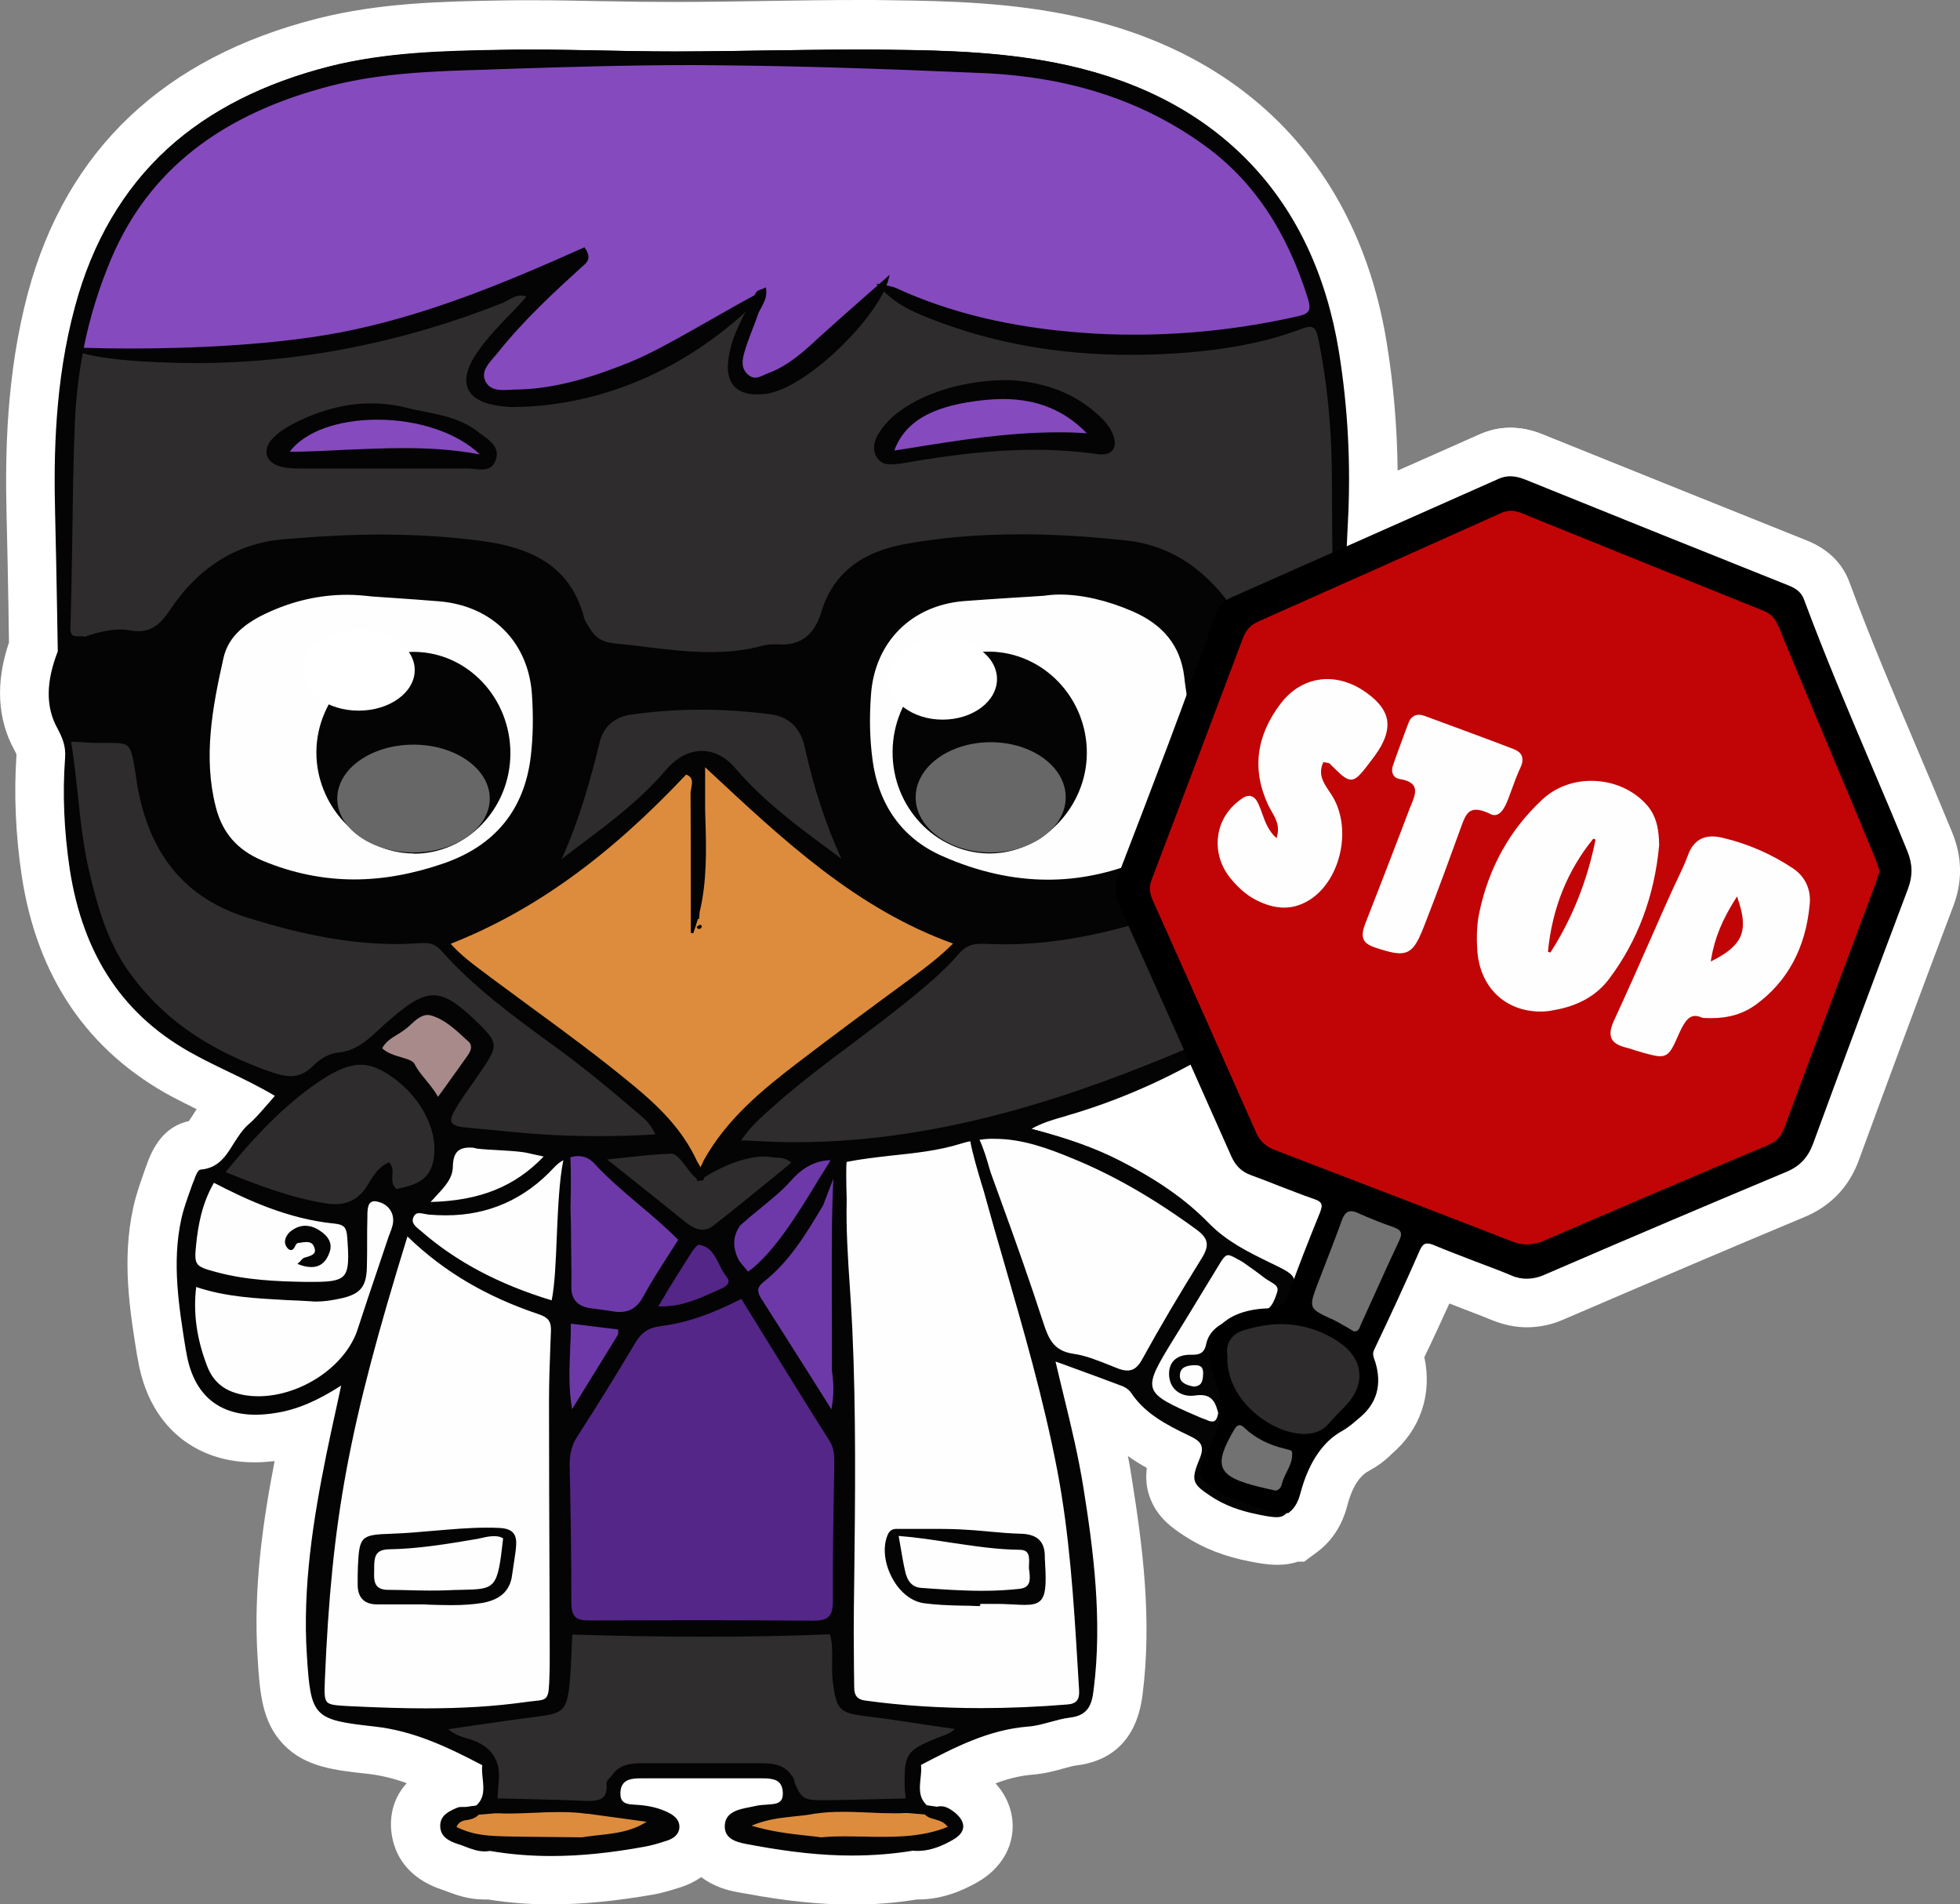 <?xml version="1.0" encoding="utf-8"?>
<!-- Generator: Adobe Illustrator 27.9.0, SVG Export Plug-In . SVG Version: 6.00 Build 0)  -->
<svg version="1.1" id="Layer_2_00000161611377161135702230000011958051072224263814_"
	 xmlns="http://www.w3.org/2000/svg" xmlns:xlink="http://www.w3.org/1999/xlink" x="0px" y="0px" viewBox="0 0 807.2 784.1"
	 style="enable-background:new 0 0 807.2 784.1;" xml:space="preserve">
<rect x="0" y="0" width="807.2" height="784.1" fill="#808080" stroke="none"/>
<style type="text/css">
	.st0{fill:#FFFFFF;}
	.st1{fill:none;}
	.st2{fill:#854ABE;}
	.st3{fill:#2E2C2D;}
	.st4{fill:#6D39A8;}
	.st5{fill:#FEFEFE;}
	.st6{fill:#040404;}
	.st7{fill:#DD8C3D;}
	.st8{fill:#542688;}
	.st9{fill:#2F2D2D;}
	.st10{fill:#A88A8A;}
	.st11{fill:#676767;}
	.st12{fill:#C10506;}
	.st13{fill:#727272;}
</style>
<g id="Layer_3">
	<g>
		<path class="st0" d="M227,784.1c-8.9,0-17.4-0.6-25.9-2c-0.6,0-1.1,0-1.7,0c-6.6,0-11.8-2-15.3-3.3c-0.7-0.3-1.4-0.5-1.9-0.7
			c-20.4-6.7-21.3-22.9-21.2-27.7c0.2-6.2,2.4-11.7,6.5-16.2c-5.5-2-10.6-3.2-15.6-3.8c-14-1.5-26.2-2.8-35.1-12.1
			c-9-9.3-9.8-21.5-10.7-35.6c-1.9-29.3,2.4-57.4,7-81.1c-2.8,0.3-5.6,0.5-8.2,0.5c-11.1,0-20.7-2.9-28.8-8.7
			c-7.2-5.2-16.4-15.3-19.4-34.1l-0.2-0.9c-3-18.5-6.4-39.5-1.6-61.3c1.2-5.4,3-10.4,4.5-14.7c0.4-1.2,0.8-2.2,1.2-3.3
			c3.5-9.9,9.2-15.8,17.2-17.5c0.4-0.6,0.8-1.3,1.2-1.8c0.6-0.9,1.2-2,2-3.1c-3-1.5-6.5-3.2-9.9-5C36.2,433,15.2,402.3,8.9,360.3
			c-2.5-16.9-3.2-33.6-2.1-49.7c-0.1-0.3-0.4-0.8-0.8-1.6c-7.1-12.9-7.9-27.9-2.3-44.5c-0.1-4.5-0.2-13.7-0.2-13.7
			c-0.2-12.8-0.5-26.1-0.8-39.2c-0.6-24.8-0.1-57.6,8.8-91c15.9-59,56.1-97,119.4-113c25.6-6.5,51.8-7,74.9-7.4
			c4.1-0.1,8.4-0.1,13-0.1c10,0,19.9,0.2,29.6,0.4l1.1,0c9,0.2,18.3,0.3,27.5,0.3l1.3,0c12.3,0,24.9-0.2,37-0.4
			C328,0.2,341.2,0,354.5,0c4.1,0,8.2,0,12.4,0.1c24.5,0.3,50.6,1,77.1,6.9c70.4,15.6,115.6,63.2,127.1,134.1
			c2.8,17.1,4.3,34.8,4.5,52.7c11.2-5,22.4-9.9,33.6-14.9c4.1-1.8,8.4-2.8,12.8-2.8c4.4,0,9,0.9,13.5,2.8
			c32.5,13.1,70.7,28.5,108.7,43.7c8.7,3.5,14.6,9.3,17.5,17.2c8.4,22.7,18.1,45.6,27.5,67.7c4.9,11.5,9.9,23.4,14.8,35.3
			c4.1,10.1,4.3,20,0.5,30.1c-13,34.4-26.1,69.7-39,104.9c-4,10.9-11.5,18.7-22.1,23.2c-29.5,12.3-61.1,25.8-99.5,42.3
			c-5,2.2-10.1,3.2-15.1,3.2c-4.7,0-9.4-1-14-2.8c-4.8-2-9.7-3.8-14.8-5.8l-3.1-1.2c-3.3,7.2-6.7,14.7-10.3,22.1
			c3.3,15.3-1.6,29.8-13.5,39.9c-0.2,0.2-0.4,0.4-0.6,0.6l-0.1,0.1c-1.6,1.5-4.1,3.7-7.6,5.6c-0.5,0.3-1,0.6-1.5,0.9
			c-0.1,0.1-0.3,0.2-0.4,0.2c-2.4,1.7-5.6,4.7-8,13.7c-0.8,3.1-3.4,12.5-12.4,19.2l-5.4,4h-2.6c-2.6,0.9-5.4,1.3-8.4,1.3
			c-4,0-7.8-0.7-10.9-1.3c-10.7-2-19.6-5.5-27.4-10.6c-4.6-3-11.4-7.5-14.4-16.3c-1.3-3.7-1.6-7.6-1.1-11.7
			c-2.9-1.6-5.4-3.2-7.8-4.9c0.7,3.4,1.2,6.6,1.7,9.8c4.2,26.4,8.4,57.2,4.3,88.8c-2.8,21.5-16.3,27.5-27.2,28.8
			c-1.2,0.1-3.1,0.7-5.1,1.2c-3.5,1-7.9,2.2-12.9,2.6c-4.8,0.4-9.8,1.5-15.3,3.6c6.7,7.4,7.3,15.2,7,19.3
			c-0.6,8.7-5.8,16.4-14.3,21.3c-5.5,3.1-14,7.2-24.7,7.2l-0.5,0c-8.6,1.4-17.3,2.1-26.5,2.1c-13.4,0-27.7-1.5-43.7-4.5
			c-0.4-0.1-0.8-0.1-1.2-0.2l-0.1,0c-3.3-0.6-7.7-1.3-12.3-3.6c-1.7-0.8-3.4-1.9-4.9-3c-2.6,1.8-5.5,3.2-8.6,4.2l-1,0.3
			c-2.8,0.9-6.1,1.9-9.7,2.6C253.9,782.7,240.1,784.1,227,784.1z"/>
		<path class="st0" d="M6.4,308.8c0.5,0.9,0.8,1.5,0.9,1.8c-1.2,16.1-0.5,32.8,2.1,49.7c6.3,41.9,27.2,72.5,62,91.1
			c3.5,1.9,7,3.6,10.4,5.3c-0.9,1.3-1.6,2.5-2.3,3.5c-0.4,0.6-0.9,1.4-1.3,2c-7.9,1.6-13.6,7.4-17,17.2c-0.4,1.1-0.8,2.2-1.2,3.3
			c-1.6,4.3-3.3,9.2-4.5,14.6c-4.7,21.7-1.3,42.7,1.6,61.1l0.2,0.9c3,18.6,12.1,28.6,19.2,33.7c10,7.2,22.6,9.9,37.3,8
			c-5,25.8-8.9,53.3-7.1,81.7c0.9,14,1.7,26.1,10.6,35.3c8.8,9.1,20.9,10.5,34.8,12c5.6,0.6,11,2,16.4,4c-4.3,4.5-6.6,10-6.9,16.4
			c-0.2,4.7,0.8,20.7,20.8,27.2c0.5,0.2,1.2,0.4,1.9,0.7c3.7,1.4,9.5,3.7,16.8,3.3c8.4,1.3,16.9,2,25.8,2c13.1,0,27-1.4,42.3-4.3
			c3.7-0.7,6.9-1.7,9.7-2.5l1-0.3c3.3-1,6.2-2.5,8.8-4.3c1.5,1.2,3.3,2.3,5.1,3.2c4.5,2.2,9,3,12.2,3.5c0.4,0.1,0.9,0.2,1.3,0.2
			c26.5,5,48.9,5.8,70.1,2.4c10.7,0.1,19.3-3.9,24.9-7.2c8.3-4.7,13.4-12.3,14.1-20.9c0.3-4.4-0.4-12.2-7.3-19.5
			c5.3-2,10.6-3.4,16.1-3.9c5-0.4,9.3-1.6,12.8-2.6c2-0.6,3.9-1.1,5.2-1.2c10.7-1.2,24.1-7.2,26.8-28.4c4.1-31.5-0.1-62.3-4.3-88.7
			c-0.6-3.7-1.3-7.4-2-11c3.1,2.2,6.1,4.1,9.1,5.7c-0.5,3.6-0.4,7.6,1,11.8c2.9,8.6,9.7,13.1,14.2,16.1c7.7,5,16.5,8.5,27.2,10.5
			c5.2,1,12.2,2.3,19.1,0h2.5l5.3-3.9c8.9-6.6,11.4-15.9,12.2-18.9c2.4-9,5.6-12.2,8.2-14c0.1-0.1,0.3-0.2,0.4-0.2
			c0.6-0.3,1.1-0.7,1.6-0.9c3.4-1.9,5.9-4.1,7.5-5.5c0.3-0.2,0.5-0.5,0.8-0.7c11.9-10.1,16.6-24.3,13.3-39.6
			c3.6-7.7,7.2-15.3,10.5-22.7c1.2,0.4,2.3,0.9,3.5,1.3c5.1,2,10,3.8,14.8,5.8c9.5,3.9,19.2,3.7,28.8-0.4
			c38.5-16.6,70.1-30,99.5-42.3c10.5-4.4,17.9-12.1,21.8-22.9c12.9-35.2,26.1-70.5,39-104.9c3.8-10,3.6-19.8-0.5-29.8
			c-4.9-11.8-9.9-23.8-14.8-35.3c-9.4-22.1-19.1-45-27.5-67.8c-2.9-7.8-8.7-13.5-17.2-16.9c-38.2-15.3-76.4-30.7-108.7-43.7
			c-9.1-3.7-17.8-3.7-26,0c-11.4,5.1-22.9,10.2-34.3,15.2c-0.1-18.1-1.6-36-4.5-53.4C559.1,70.5,514.1,23,443.8,7.4
			c-26.5-5.9-52.5-6.6-77-6.9c-17.3-0.2-34.8,0.1-51.7,0.3c-12.2,0.2-24.7,0.4-37,0.4c-9.9,0-20-0.2-29.8-0.4
			c-13.9-0.3-28.3-0.5-42.6-0.2c-23.1,0.5-49.2,1-74.8,7.4C67.8,24,27.8,61.9,12,120.7c-9,33.3-9.4,66-8.8,90.9
			c0.3,13,0.5,26.3,0.8,39.2c0.1,4.6,0.2,9.2,0.2,13.8C-1.4,281.1-0.6,295.9,6.4,308.8L6.4,308.8z M479.4,465.1
			c0.4-0.2,0.8-0.4,1.2-0.5c0.3,0.6,0.5,1.1,0.8,1.7C480.7,465.8,480,465.4,479.4,465.1L479.4,465.1z"/>
		<g>
			<path class="st1" d="M311.2,162.5c-6.5,0-10.5-3.3-11.3-9.2l1-0.1c0.7,5.4,4.4,8.1,10.9,8.1c1.1,0,2.3-0.1,3.5-0.2l0.2,1
				C313.9,162.4,312.5,162.5,311.2,162.5z"/>
			<path class="st1" d="M300.4,153.3c0.9,6.9,6.5,9.9,15,8.3C306.8,162.7,301.3,160.1,300.4,153.3z"/>
			<path class="st1" d="M337.1,139L337.1,139c5-4.7,10.1-9.2,14.6-13.2c1.8-1.6,3.5-3.1,5-4.5l1.2-1.1l-0.4,1.6
				c0,0.1-0.1,0.5-0.1,0.5l0,0.1l-1.5,1.3c-6.5,5.7-13.9,12.1-18.1,16l0,0L337.1,139L337.1,139z"/>
			<path class="st1" d="M357.1,121.6c-5.5,4.9-12.6,11.2-19.6,17.7c4.6-4.2,12.8-11.4,19.5-17.2C357,122,357,121.8,357.1,121.6z"/>
			<path class="st1" d="M210.7,167l0.1,0c11.3-0.1,22.7-1.7,33.9-4.7l0.3,1c-10.9,3.1-22.4,4.7-34.2,4.8l-0.1,0L210.7,167z"/>
			<path class="st1" d="M244.9,162.8c-11.2,3.1-22.7,4.7-34.1,4.7C222.8,167.4,234.1,165.8,244.9,162.8z"/>
			<circle class="st1" cx="400" cy="469.3" r="0.5"/>
			<polygon class="st1" points="400,469.3 400,469.3 400,469.3 			"/>
			<path class="st1" d="M342.6,508.9L342.6,508.9c0-0.7,0-1.5,0-2.2c0-2.2,0-4.6,0.1-6.8l1,0c-0.1,3.8-0.1,7.1-0.1,9l-0.5,0
				L342.6,508.9z"/>
			<path class="st1" d="M343.2,499.9c-0.2,3-0.1,6-0.1,9C343.1,507.2,343.1,503.9,343.2,499.9z"/>
			<path class="st1" d="M405.1,490.6c-0.4-1.3-0.8-2.5-1.2-3.8c-0.7-2.1-1.4-4.3-1.8-6.5l1-0.2c0.7,2.4,1.3,4.7,1.9,6.6
				c0.4,1.5,0.8,2.7,1.1,3.7L405.1,490.6z"/>
			<path class="st1" d="M402.6,480.2c0.7,3.5,2,6.9,3,10.3C405,488.3,403.8,484.4,402.6,480.2z"/>
			<path class="st1" d="M228.4,523.9c0.1-2.4,0.2-4.8,0.3-7.1c0.1-4.1,0.2-8.3,0.7-12.4l1,0.1l-0.2,4.5c-0.2,5.3-0.4,10.3-0.8,14.9
				L228.4,523.9z"/>
			<path class="st1" d="M229.9,504.5c-0.7,6.3-0.6,12.9-0.9,19.4C229.4,518,229.6,511.2,229.9,504.5z"/>
			<path class="st1" d="M282.4,480.2c-0.6-0.6-1.1-1.4-1.6-2.1l0.8-0.6c0.5,0.6,1.1,1.3,1.6,2L282.4,480.2z"/>
			<path class="st1" d="M281.2,477.9c0.5,0.7,1,1.4,1.6,2C282.2,479.2,281.7,478.5,281.2,477.9z"/>
			<polygon class="st1" points="232.6,476.8 232.6,476.8 232.6,476.8 			"/>
			<polygon class="st1" points="232.6,476.8 232.6,476.8 232.6,476.8 			"/>
			<path class="st2" d="M207,162c-3,0-6.7-0.5-8.4-4.5c-1.8-4.1,1.2-7.7,3.9-10.8c0.5-0.6,1.1-1.2,1.5-1.8
				c10.6-13.5,23.3-25,34.5-35.3c0.2-0.2,0.4-0.4,0.6-0.6c1.6-1.3,2.9-2.5,0.9-5.7c-33.8,15.2-62.6,26.7-93.7,33.5
				c-31.2,6.9-71.7,7.9-93.1,7.9h0c-6.6,0-13.1-0.1-19.6-0.3l-0.6,0l0.1-0.6c0.3-1.5,0.6-3.1,1-4.6l0.2-1c0.3-1.2,0.6-2.4,0.9-3.6
				l0.3-1.4c0.3-1.1,0.6-2.1,0.8-3.2c0.1-0.5,0.3-1,0.4-1.5c0.3-1,0.6-2,0.9-3c0.2-0.5,0.3-1.1,0.5-1.6c0.3-1,0.6-1.9,0.9-2.9
				c0.2-0.6,0.4-1.1,0.6-1.7c0.3-1,0.7-1.9,1-2.9c0,0,0.5-1.3,0.6-1.6c0.4-1,0.8-2,1.2-3c0,0,0.4-1.1,0.5-1.4
				c0.6-1.5,1.2-2.9,1.8-4.4C60.2,69.8,90,46.4,135.9,34.6c20.9-5.4,42.6-6,63.5-6.7c2.7-0.1,5.4-0.2,8.1-0.3
				c24.7-0.8,51-1.6,77.6-1.6c4.1,0,8.2,0,12.2,0.1c31,0.3,64.2,1.3,107.4,3.2c36,1.6,65.9,11.3,91.4,29.8
				c20.2,14.6,34.4,35.5,43.3,64c0.8,2.7,0.9,4.4,0.1,5.7c-0.7,1.3-2.2,2.1-5,2.7c-22.5,5-45.2,7.6-67.3,7.6c-7.3,0-14.7-0.3-22-0.8
				c-29.7-2.2-54.9-8.3-77.1-18.6c-0.5-0.3-2.1-0.7-3.9-1l-0.6-0.1l0.2-0.6c0.3-0.7,0.5-1.3,0.7-1.9c-1.9,1.7-4.5,4-7.4,6.5
				l-1.2,1.1l0.1-0.4c-1.2,1.1-2.5,2.2-3.8,3.4c-4.5,4-9.6,8.6-14.6,13.2c-5.8,5.3-12.3,11.4-20.6,14.6c-0.5,0.2-1.1,0.5-1.6,0.7
				c-1.5,0.7-3,1.4-4.6,1.4c-1.4,0-2.6-0.5-3.7-1.5c-3.2-2.8-2.7-6.6-1.8-9.9c0.9-3.3,2.1-6.5,3.3-9.6c0.7-1.9,1.5-3.9,2.2-5.8
				c0.4-1.2,1-2.3,1.6-3.3c1.1-2.1,2.2-4,2-6.5c-0.2,0.1-0.5,0.2-0.7,0.2c-0.8,0.3-1.5,0.5-1.7,0.9c-0.3,0.6-0.6,1.2-0.9,1.7
				l-0.1,0.1l-0.1,0.1c-5.5,2.9-11.6,6.3-18.1,10.1c-10.5,6-21.4,12.2-30.4,16.2c-1.3,0.6-2.4,1.1-3.5,1.5
				c-13.4,5.4-29.4,10.9-46.5,11.2c-0.8,0-1.6,0.1-2.4,0.1C209.1,161.9,208,162,207,162L207,162z"/>
			<path class="st2" d="M146.1,136.4c32.9-7.2,63.7-20,94-33.6c3,4.3,0.4,5.6-1.4,7.2c-12.1,11.1-24.2,22.2-34.4,35.2
				c-2.8,3.6-7.4,7.4-5.3,12.1c2.4,5.5,8.6,4,13.5,3.9c16.3-0.3,31.4-5.2,46.3-11.1c1.1-0.4,2.3-0.9,3.4-1.5
				c14.5-6.5,34.1-18.8,48.5-26.3c0.3-0.6,0.6-1.1,0.9-1.7c0.4-0.8,2.1-1,3.3-1.6c0.8,4.4-2.4,7.3-3.6,10.7
				c-1.8,5.2-4,10.2-5.5,15.4c-0.8,3.1-1.4,6.7,1.6,9.4c3.3,3,6.5,0.5,9.4-0.7c8-3.1,14.2-8.8,20.4-14.5c7-6.5,14.2-12.8,19.6-17.7
				c0,0.2-0.1,0.3-0.1,0.5c3.6-3.1,6.8-5.9,8.7-7.6c-0.3,1.1-0.7,2.3-1.2,3.6c1.6,0.3,3.4,0.8,4,1.1c24.4,11.3,50.3,16.6,76.9,18.6
				c30,2.3,59.7-0.2,89.1-6.8c4.6-1,6.1-2.6,4.5-7.8c-8-25.6-20.9-47.7-43.1-63.7c-27.3-19.7-58.1-28.2-91.1-29.7
				c-35.8-1.6-71.6-2.9-107.4-3.2c-29.9-0.3-59.8,0.6-89.8,1.6c-24,0.8-48.1,0.9-71.6,6.9c-40.7,10.5-73.6,31-90.9,71.3
				c-0.6,1.5-1.2,2.9-1.8,4.4c-0.2,0.5-0.4,0.9-0.5,1.4c-0.4,1-0.8,2-1.2,3c-0.2,0.5-0.4,1.1-0.6,1.6c-0.3,1-0.7,1.9-1,2.9
				c-0.2,0.6-0.4,1.1-0.6,1.7c-0.3,1-0.6,1.9-0.9,2.9c-0.2,0.5-0.3,1.1-0.5,1.6c-0.3,1-0.6,2-0.9,3c-0.1,0.5-0.3,1-0.4,1.5
				c-0.3,1.1-0.6,2.1-0.8,3.2c-0.1,0.5-0.2,0.9-0.3,1.4c-0.3,1.2-0.6,2.4-0.8,3.6c-0.1,0.3-0.2,0.7-0.2,1c-0.3,1.5-0.6,3.1-0.9,4.6
				C68.9,145,114,143.5,146.1,136.4L146.1,136.4z"/>
			<path class="st3" d="M292.4,269.6c-9.1,0-18.3-1.1-27.1-2.2c-4.2-0.5-8.5-1-12.7-1.4c-4.9-0.5-8.2-2.6-10.5-6.6
				c-0.2-0.4-0.5-0.8-0.7-1.2c-0.7-1.1-1.4-2.1-1.7-3.4c-4.8-18.2-17.4-27.8-40.9-31c-13.3-1.8-27.3-2.7-41.7-2.7
				c-13.2,0-26.7,0.7-41.3,2.2c-18.6,1.9-33.7,11.5-45,28.4c-3.9,5.9-7.6,9.5-14.1,9.5c-1.1,0-2.3-0.1-3.6-0.3
				c-1.3-0.2-2.6-0.3-4-0.3c-5.3,0-10.7,1.7-14.3,3l-0.2,0.1l-0.2-0.1c-0.5-0.2-1.1-0.2-1.6-0.2c-0.2,0-0.5,0-0.7,0
				c-0.2,0-0.5,0-0.7,0c-0.5,0-1.1,0-1.6-0.2c-1.5-0.5-2.2-2-2.1-4.7c0.4-12.8,0.6-25.8,0.8-38.4c0.2-14.8,0.4-30,1-45
				c0.1-2.1,0.2-4.4,0.4-6.9l0.1-1c0.2-2.3,0.4-4.5,0.6-6.7l0.1-0.9c0.6-4.9,1.3-9.7,2.2-14.4v-0.6l0.6,0.2
				c10.8,3.2,29.3,3.8,36.2,4c3.4,0.1,6.9,0.2,10.3,0.2c42.7,0,85.3-8.3,126.5-24.7c0.7-0.3,1.4-0.7,2.2-1.1
				c1.6-0.9,3.4-1.9,5.6-1.9c1.1,0,2.2,0.3,3.3,0.8l0.6,0.3l-0.4,0.5c-2.5,2.9-5.2,5.7-7.8,8.4c-4.9,5-9.5,9.8-13.2,15.5
				c-3.7,5.7-4.8,10.3-3.3,13.7c1.5,3.4,5.7,5.5,12.4,6.4c1.7,0.2,3.3,0.4,4.8,0.4l0.1,0c11.7-0.1,23.1-1.7,34-4.7
				c23.1-6.3,45-18.8,63.5-36.3l0.8,0.6c-4.3,8-7.9,15.2-8.3,23.5c-0.1,1.1,0,2.1,0.1,3.1c0.7,5.3,4.4,8.3,10.3,8.3
				c1.3,0,2.6-0.1,4.1-0.4c15-2,40.2-25.6,48.1-41.9l0.3-0.6l0.5,0.5c4.2,4.1,8,6.6,14.1,9.3c0.5,0.2,0.9,0.4,1.4,0.6
				c0.7,0.3,1.5,0.6,2.3,1c0.6,0.2,1.2,0.5,1.9,0.7c25.4,9.9,52.1,14.7,81.7,14.7c6.1,0,12.3-0.2,18.6-0.6
				c20.7-1.4,37.2-4.6,51.7-10.1c1.4-0.5,2.5-0.8,3.5-0.8c3.3,0,4,3.2,4.5,6c3.5,17.2,5.4,35.4,5.6,54.1c0.1,5.2,0.1,10.4,0.1,15.7
				c0.1,16,0.2,32.5,0.8,48.8c0.1,2.7-0.6,4.2-2.1,4.7c-0.6,0.2-1.2,0.2-1.7,0.2c-0.2,0-0.5,0-0.7,0c-0.2,0-0.5,0-0.7,0
				c-0.5,0-1.1,0-1.6,0.2l-0.2,0.1l-0.2-0.1c-5.6-2-11.1-3-16.2-3c-1.6,0-3.2,0.1-4.7,0.3c-0.9,0.1-1.7,0.2-2.5,0.2
				c-5.1,0-8.5-2.3-11-7.4c-0.4-0.9-1.1-1.7-1.8-2.6c-0.4-0.5-0.8-0.9-1.1-1.4c-11.5-15.7-25.4-24.2-42.4-26
				c-15.8-1.7-30-2.5-43.2-2.5c-16.9,0-32.3,1.3-47.2,4c-18.4,3.3-29.1,12-33.8,27.4c-2.8,9.3-8.6,14-17.3,14c-0.6,0-1.1,0-1.7-0.1
				c-0.4,0-0.9,0-1.3,0c-1.7,0-3.3,0.2-4.8,0.6C307.4,268.7,300.3,269.6,292.4,269.6z M192.8,192c0.9,0,1.8,0.1,2.7,0.2
				c0.9,0.1,1.8,0.2,2.7,0.2c2.8,0,4.4-1,5.1-3.2c1.4-4.2-1.8-6.6-4.9-8.8c-0.6-0.5-1.2-0.9-1.8-1.4c-3.7-3-8.3-5.1-14.5-6.7
				c-2.6-0.6-5.2-1.2-7.7-1.7c-2.3-0.5-4.7-1-7-1.5c-4.8-1.2-9.6-1.8-14.4-1.8c-10.7,0-21.4,2.9-32.6,8.8c-2.7,1.4-5.1,3.2-7,5
				c-2.1,2.1-3,4.3-2.5,6.2c0.5,1.9,2.4,3.4,5.3,4.1c2.7,0.7,5.7,0.7,8.5,0.7l1.3,0c4.6,0,9.3,0,13.9,0c2.9,0,17.1,0,17.1,0l0.5,0
				c3.3,0,16.5,0,19.8,0C182.4,192.1,187.6,192,192.8,192L192.8,192z M414.7,157.5c-14.1,0.1-28.7,3.6-38.9,9.6
				c-5.9,3.5-10,7.1-12.8,11.6c-2.2,3.5-2.6,6.4-1,9c1,1.8,2.6,2.6,4.9,2.6c1.1,0,2.4-0.2,3.5-0.4c22.2-4,39.2-5.7,55.3-5.7
				c9.3,0,17.9,0.6,26.5,1.8c0.5,0.1,1.1,0.1,1.6,0.1c1.8,0,3-0.5,3.7-1.5c0.8-1.2,0.7-3.3-0.3-5.7c-1.6-3.9-4.7-6.6-8-9.3
				C440,162,428.4,158,414.7,157.5z"/>
			<path class="st3" d="M29.8,262.7c1.4,0.5,3.3-0.2,4.7,0.4c6-2.2,12.5-3.8,18.6-2.7c8.6,1.5,12.8-2.5,17.1-8.9
				c10.8-16.2,25.6-26.6,45.4-28.6c27.7-2.8,55.5-3.3,83.1,0.5c19.5,2.7,35.7,10.1,41.3,31.3c0.4,1.6,1.5,3,2.4,4.4
				c2.2,3.9,5.5,5.9,10.2,6.3c20.4,1.9,40.8,6.5,61.3,1c2-0.5,4.2-0.7,6.3-0.6c10,0.7,15.7-4.5,18.5-13.6
				c5.2-17,17.7-24.7,34.2-27.7c30.1-5.4,60.3-4.7,90.6-1.5c18.3,1.9,32.1,11.6,42.8,26.2c1,1.4,2.3,2.6,3,4.1c2.7,5.5,6.5,7.8,13,7
				c7.1-0.9,14.3,0.3,21.1,2.7c1.4-0.6,3.3,0,4.7-0.4c1.1-0.4,1.9-1.4,1.8-4.2c-0.8-21.5-0.7-43-0.9-64.5c-0.2-18.2-1.9-36.1-5.5-54
				c-0.9-4.4-1.8-7-7.3-4.9c-16.7,6.3-34.2,9-51.9,10.2c-34.4,2.3-68.1-1.5-100.5-14.1c-0.7-0.3-1.3-0.5-1.9-0.7
				c-0.8-0.3-1.6-0.7-2.4-1c-0.5-0.2-1-0.4-1.4-0.6c-6-2.6-9.9-5.2-14.2-9.4c-7.6,15.6-32.9,40.1-48.4,42.2c-8.5,1.6-14-1.4-15-8.3
				c-0.1-1-0.2-2-0.1-3.2c0.5-8.7,4.4-16.3,8.4-23.8c-19,18-40.9,30.2-63.8,36.4c-10.8,3-22.1,4.6-34.1,4.7c-1.7,0-3.4-0.2-5-0.4
				c-13.8-1.8-17.1-9.1-9.4-20.8c5.8-8.8,13.9-15.7,21-23.9c-4.6-2.2-7.6,1-10.7,2.3c-44,17.5-89.6,26-137,24.6
				c-7.5-0.2-25.6-0.8-36.3-4c0,0,0,0,0,0c-0.9,4.8-1.6,9.5-2.2,14.4c0,0.3-0.1,0.6-0.1,0.9c-0.3,2.2-0.5,4.5-0.6,6.7
				c0,0.3,0,0.7-0.1,1c-0.2,2.3-0.3,4.6-0.4,6.9c-1.1,27.8-0.9,55.6-1.8,83.4C28,261.3,28.7,262.3,29.8,262.7L29.8,262.7z
				 M362.6,178.3c3.3-5.1,7.9-8.7,13-11.7c9.8-5.7,24.4-9.6,39.1-9.7c10.9,0.4,23.9,3.2,34.8,12.2c3.3,2.7,6.4,5.5,8.1,9.5
				c2.2,5.3,0.2,8.6-5.5,7.8c-27.5-4-54.6-0.9-81.6,3.9c-3.5,0.6-7,1-9-2.4C359.7,184.7,360.6,181.4,362.6,178.3L362.6,178.3z
				 M112.9,180.7c2-2,4.6-3.8,7.1-5.1c14.9-7.9,30.6-11.2,47.4-7c4.9,1.2,9.9,2,14.7,3.3c5.3,1.3,10.4,3.3,14.7,6.8
				c3.5,2.8,8.7,5.3,6.9,10.8c-1.7,5.1-7.1,3.2-11,3.2c-11.7,0.1-23.5,0-35.2,0c0,0,0,0,0,0c-10.5,0-21,0.1-31.5,0
				c-3.3,0-6.8,0.1-10-0.7C109.6,190.2,108.3,185.2,112.9,180.7L112.9,180.7z"/>
			<path class="st4" d="M334.2,569.1c-7.5-11.8-14.5-22.9-21.6-34c-2.1-3.3-1.8-5.7,1.3-8c10.6-8.3,17.4-19.8,24-30.9l0.3-0.5
				c0,0,3.2-8.4,5.2-13.9l1,0.2c-0.4,5.6-0.6,12.9-0.7,17.9c-0.1,2.3-0.1,4.6-0.1,6.8c0,0.7,0,1.5,0,2.2c-0.1,13.3,0,26.9,0,40
				c0,5.1,0,10.2,0,15.2c0.7,4.6,1.2,10-0.4,17.6l-0.3,1.2L334.2,569.1z"/>
			<path class="st4" d="M338.7,495.9c-6.9,11.5-13.7,23.1-24.5,31.5c-3,2.3-3.1,4.4-1.2,7.4c9.6,15,19.1,30.1,29.7,46.8
				c1.5-7.2,1.2-12.3,0.4-17.5c0-18.4-0.2-36.8-0.1-55.2c0-3-0.1-6,0.1-9c0.1-5.6,0.3-12.6,0.7-18
				C341.9,487.5,338.7,495.9,338.7,495.9z"/>
			<path class="st5" d="M464.4,565.3c-1.3,0-2.8-0.3-4.7-1.1c-1-0.4-2-0.8-3-1.2c-4.8-1.9-9.8-3.9-14.8-4.7
				c-8.6-1.2-10.9-6.5-13.1-13.3c-5.5-17-11.7-34-17.6-50.6c-1.2-3.4-2.5-6.8-3.7-10.2l-0.2-0.5c-0.2-0.7-0.5-1.6-0.8-2.6
				c-1-3.4-2.5-8.4-4.3-12l-0.3-0.6l0.7-0.1c2.3-0.3,4.7-0.5,7.1-0.5c1.8,0,3.7,0.1,5.6,0.3l0.2,0c0.8,0.1,1.6,0.2,2.3,0.3l0.2,0
				c0.8,0.1,1.6,0.3,2.3,0.4c3,0.6,6,1.4,9.3,2.4l0.7,0.2c0.6,0.2,1.1,0.4,1.7,0.6l1,0.3c0.5,0.2,1,0.4,1.5,0.5
				c0.4,0.1,0.8,0.3,1.2,0.4l1.3,0.5c0.5,0.2,2.5,1,2.5,1c0.8,0.3,1.7,0.7,2.5,1c17.1,7,33.9,16.7,51.5,29.6c5.4,3.9,6,7.4,2.4,13.2
				c-9.2,14.8-17.2,28.3-24.4,41.4C469.5,563.7,467.3,565.3,464.4,565.3L464.4,565.3z"/>
			<path class="st5" d="M420.2,469.4c-0.8-0.1-1.5-0.3-2.3-0.4c-0.1,0-0.1,0-0.2,0c-0.8-0.1-1.5-0.2-2.3-0.3c-0.1,0-0.1,0-0.2,0
				c-4.1-0.4-8.3-0.4-12.6,0.2c0,0,0,0,0,0c2.3,4.7,4.2,11.8,5.1,14.7c0.1,0.2,0.1,0.4,0.2,0.5c7.3,20.2,14.7,40.4,21.3,60.8
				c2.3,6.9,4.6,11.8,12.7,13c6.1,0.9,12.1,3.6,18,5.9c5.1,2,8.2,1.3,11.2-4c7.7-14,15.9-27.8,24.4-41.4c3.3-5.4,3-8.6-2.2-12.5
				c-16-11.8-33-22-51.4-29.5c-0.8-0.3-1.7-0.7-2.5-1c-0.3-0.1-0.7-0.3-1-0.4c-0.5-0.2-1-0.4-1.5-0.6c-0.4-0.2-0.9-0.3-1.3-0.5
				c-0.4-0.2-0.8-0.3-1.2-0.4c-0.5-0.2-1-0.4-1.5-0.5c-0.3-0.1-0.6-0.2-1-0.3c-0.6-0.2-1.1-0.4-1.7-0.6c-0.2-0.1-0.4-0.1-0.7-0.2
				C426.4,470.8,423.3,470,420.2,469.4C420.2,469.4,420.2,469.4,420.2,469.4L420.2,469.4z"/>
			<path class="st5" d="M404.2,704.4c-16.5,0-32.6-1-47.9-3.1c-3.8-0.5-5.5-2.5-5.5-6.3c0-2.6-0.1-5.2-0.1-7.8
				c-0.1-4.9-0.2-10-0.1-15c0.1-7.1,0.1-14.3,0.2-21.4c0.4-34,0.8-69.2-0.8-103.8c-0.3-5.6-0.6-11.4-1-16.9
				c-0.8-11.8-1.6-24.1-1.3-36.2c-0.3-7-0.4-15.6,0.3-16.3l0.1-0.2l0.2,0c6.2-1.2,12.5-1.9,18.7-2.5c9.4-1,19.2-2.1,28.4-4.9
				c0.8-0.3,1.6-0.5,2.5-0.7c0.7-0.2,1.4-0.3,2-0.5l0.5-0.1l0.1,0.5c0.5,2.7,1.3,6.3,2.6,10.8c0.5,2.2,1.2,4.4,1.8,6.4
				c0.4,1.2,0.8,2.5,1.2,3.8c2.6,9.5,5.4,19.2,8.1,28.5c8.1,28,16.5,57,22.1,86.3c5.1,26.6,6.8,54,8.5,80.5c0.2,3.3,0.4,6.7,0.6,10
				c0.3,4.8-1.4,6.8-5.7,7.2C427.5,703.9,415.5,704.4,404.2,704.4z M369.4,630.5c-1.3,0-2.2,0.3-2.9,1.8c-2.1,4.9-1.3,11.5,2.1,17.4
				c3,5.3,7.5,8.8,12,9.4c5.1,0.7,10.5,0.8,15.6,0.9c2.1,0.1,4.3,0.1,6.5,0.2l0-0.7h0.5c1.2,0,2.4,0,3.6,0c1.2,0,2.4,0,3.6,0
				c1.6,0,3,0,4.2,0.1c0.9,0,1.7,0.1,2.5,0.1c1.8,0.1,3.4,0.2,4.7,0.2c3.2,0,4.9-0.4,5.9-1.6c1.7-1.8,2.1-5.6,1.5-14.5l0-0.6
				c0-0.7-0.1-1.3-0.1-2c0.1-5.9-2.6-8.5-8.8-8.7c-4.4-0.1-8.9-0.5-13.2-0.9c-3.9-0.3-8-0.7-11.9-0.9c-4.3-0.2-8.4-0.2-11.9-0.2
				c-1.6,0-3.1,0-4.7,0c-1.6,0-3.1,0-4.7,0c-0.9,0-1.8,0-2.7,0c-0.3,0-0.6,0-0.9,0C370,630.5,369.7,630.5,369.4,630.5z"/>
			<path class="st5" d="M400,469.3c-0.7,0.1-1.3,0.3-2,0.5c-0.8,0.2-1.6,0.4-2.4,0.7c-15.3,4.7-31.5,4.5-47.2,7.4
				c-0.8-0.2-0.2,16-0.2,16c-0.4,17.7,1.5,35.4,2.3,53c1.9,41.8,0.9,83.5,0.6,125.3c-0.1,7.6,0.2,15.2,0.3,22.8
				c0,3.4,1.4,5.3,5.1,5.8c27.7,3.8,55.5,3.9,83.3,1.6c4.3-0.3,5.5-2.5,5.3-6.7c-1.9-30.3-3.3-60.6-9.1-90.5
				c-7.5-39-19.6-76.7-30.2-114.8c-0.9-3.4-2.2-6.7-3-10.3C401.6,476.5,400.6,472.6,400,469.3C400,469.3,400,469.3,400,469.3
				L400,469.3z M420.4,632.1c6.3,0.2,9.4,2.9,9.3,9.2c0,0.8,0.1,1.7,0.1,2.5c1.1,18.2-1.5,16.9-15.3,16.3c-3.8-0.2-7.6,0-11.4,0
				c0,0.2,0,0.5,0,0.7c-7.6-0.3-15.2-0.2-22.7-1.2c-10.7-1.4-18.7-17.5-14.4-27.5c1.1-2.6,3.2-2.1,5.2-2.1c8,0,16-0.2,24,0.2
				C403.6,630.6,412,631.8,420.4,632.1L420.4,632.1z"/>
			<path class="st4" d="M307.7,524.6C296,511,296,510.7,308,500.4c1.7-1.5,3.5-2.9,5.2-4.3c4.1-3.3,8.3-6.7,11.7-10.7
				c0.5-0.6,1.1-1.2,1.8-1.9l0.4-0.4c0.6-0.6,1.2-1.1,1.8-1.6l0.2-0.2c0.6-0.5,1.2-0.9,1.8-1.3l0.2-0.1c0.6-0.4,1.3-0.8,2-1.2
				l0.3-0.1c1.4-0.7,2.9-1.2,4.4-1.5l0.2,0c0.8-0.2,1.6-0.3,2.4-0.4c0.6-0.1,1.2-0.1,1.9-0.1l1.5,0l-0.4,0.8
				c-1.6,2.6-3.4,5.4-5.2,8.5c-8.4,13.9-18.9,31.2-29.9,38.8l-0.4,0.3L307.7,524.6z"/>
			<path class="st4" d="M343,477.2c-0.1,0-0.1,0-0.2,0c-0.8,0-1.5,0-2.3,0.1c0,0,0,0,0,0c-0.8,0.1-1.6,0.2-2.3,0.4
				c-0.1,0-0.1,0-0.2,0c-1.5,0.3-2.9,0.8-4.3,1.5c-0.1,0-0.2,0.1-0.3,0.1c-0.7,0.3-1.3,0.7-2,1.1c-0.1,0-0.1,0.1-0.2,0.1
				c-0.6,0.4-1.2,0.8-1.8,1.3c-0.1,0.1-0.2,0.1-0.2,0.2c-0.6,0.5-1.2,1-1.8,1.6c-0.1,0.1-0.2,0.2-0.4,0.4c-0.6,0.6-1.2,1.2-1.8,1.9
				c-4.9,5.6-11.2,10-16.9,15c-7.8,6.7-7.9,14.6-0.3,23.5C321.2,515.2,333.6,492.1,343,477.2L343,477.2z"/>
			<path class="st6" d="M163.4,382.2c-22.3,0-44.9-4.4-67.1-13.2c-16.1-6.4-26.4-19.2-31.5-39.2c-1.2-4.8-1.9-9.9-2.6-14.7
				c-0.2-1.7-0.5-3.5-0.7-5.2c-1.4-9.5-3.1-11.2-11.3-11.2c-0.7,0-1.4,0-2.2,0c-0.4,0-0.8,0.1-1.1,0.1c-3.2,0.4-5.9,0.5-8.1,0.5h0
				c-5.1,0-8.3-0.9-10.1-2.8c-2.6-2.7-2.3-7.1-2-13.2c0.1-1.9,0.2-4,0.2-6.2c0.1-5.2,2.9-8.2,8.1-8.9c1.2-0.1,2.5-0.3,3.7-0.5
				c6.2-0.8,12.6-1.6,19-1.8c5.1-0.2,9.1-1.3,12.2-6.2c13.5-21.8,34.7-32.4,64.6-32.4c0.5,0,1.1,0,1.6,0c2.4,0,4.8,0,7.2,0
				c2.3,0,4.6,0,6.9,0c2.3,0,4.6,0,6.9,0c13.4,0,24.6,0.3,35.9,2c5.7,0.8,11.1,1.8,16.2,3c11.6,2.7,19.5,9.3,23.4,19.8
				c0.6,1.7,1.5,3.4,2.3,5c0.5,1,1,2,1.5,3c3.4,7.4,9.2,11.5,17.2,12c11.6,0.8,23.4,1.2,35.1,1.2c11.7,0,23.7-0.4,35.5-1.2
				c8.2-0.5,14-4.5,17.3-11.9c0.3-0.6,0.6-1.3,1-1.8c0.5-0.9,1-1.7,1.2-2.6c6-19.5,22.4-24.1,36.1-25.8c13.9-1.8,28.1-2.6,43.5-2.6
				c11.1,0,22.5,0.4,34.8,1.4c19.4,1.4,33.8,9.4,44.1,24.2c6.8,9.7,13.3,13.9,22,13.9c1.1,0,2.2-0.1,3.3-0.2c0.4,0,0.8-0.1,1.2-0.1
				c1.4,0,2.8,0.2,4.1,0.5c0.8,0.1,1.6,0.3,2.3,0.4c15.7,1.8,16.1,2.4,16.1,18.5c0,5.5-0.4,9.1-2.4,11.2c-2,2-5.5,2.4-10.5,2.4
				l-0.8,0c-1.2,0-2.3-0.1-3.5-0.2c-0.5,0-1.1-0.1-1.6-0.1c-1.9-0.1-4.1-0.2-5.9-0.2c-8.3,0-9.2,2.2-10.8,14.6
				c-0.8,6.3-1.6,11.9-3.1,17.5c-5.7,20.8-17.4,33.9-35.8,40c-23.5,7.7-43,11.3-61.4,11.3c-7.5,0-14.9-0.6-22.1-1.8
				c-14.4-2.4-25.7-9.5-34.7-21.7c-9.9-13.3-16.7-28.7-20.8-47.2c-4.1-18.1-9.7-21.4-27-23.3c-7.7-0.9-15.3-1.3-22.7-1.3
				c-7.5,0-15.1,0.5-22.5,1.3c-17.5,2.1-22.1,6.2-25.9,23c-3.8,16.7-9.8,31.1-18.4,44.2c-10.6,16.1-26,25-45.7,26.4
				C171.7,382,167.5,382.2,163.4,382.2z M423.6,239.7c-1.1,0-2.1,0-3.2,0c-2.6,0.1-5.3,0.2-7.9,0.3c-5.7,0.2-11.6,0.4-17.3,1.1
				c-23.9,3-40.9,20.4-43.3,44.4c-1.4,13.5-0.5,25.4,2.5,36.2c5.2,18.6,17.2,32,34.6,38.7c14,5.4,28.1,8.2,41.8,8.2
				c13.1,0,26.3-2.5,39.2-7.5c14.4-5.5,22.1-14.7,25.1-29.6c3.1-15.4,1-30.7-1-45.4c-0.3-2.3-0.6-4.7-0.9-7.1
				c-2.2-16.9-11.5-27.6-29.3-33.5C451.9,241.7,438.8,239.7,423.6,239.7z M156.8,239.6c-10.7,0-21.3,1-31.4,3.1
				c-9,1.8-16.1,4.3-22.4,7.8c-8.6,4.8-13.8,10.8-15.7,18.4c-5,19.8-9.4,43.2-3.5,67.1c2.8,11.6,9.8,19.4,21.3,24.1
				c14,5.6,28.1,8.5,42.1,8.5c12.8,0,25.8-2.4,38.8-7.1c17.7-6.4,30-18.8,36.6-36.9c3.2-8.7,3.8-18.3,3.9-27.3
				c-0.1-1.4-0.1-2.9-0.2-4.4c-0.1-3.1-0.2-6.3-0.6-9.4c-2.8-21.5-18.5-38.1-39-41.5C176.6,240.5,166.5,239.6,156.8,239.6z"/>
			<path class="st6" d="M46.7,298.3c0.4,0,0.8-0.1,1.3-0.1c10.6-0.3,12.5,1.3,14.1,11.6c1,6.7,1.6,13.4,3.3,19.9
				c4.5,17.6,13.6,31.9,31.2,38.8c25.4,10,51.9,14.7,79.2,12.7c19-1.4,34.4-9.6,45.3-26.2c9-13.6,14.8-28.3,18.4-44
				c4-17.4,9.2-21.3,26.3-23.4c15.2-1.8,30.1-1.7,45.3-0.1c17.9,2,23.4,5.8,27.4,23.7c3.8,17.1,10.2,32.8,20.8,47
				c8.8,11.8,20,19.1,34.4,21.5c28.6,4.9,56.1-0.6,83.2-9.5c19.4-6.4,30.3-20.6,35.5-39.6c1.5-5.7,2.3-11.6,3.1-17.4
				c1.9-14.7,2.9-15.7,17.2-14.8c1.7,0.1,3.4,0.3,5,0.3c11.4,0.1,13.2-1.7,13.2-13.1c0-15.8-0.3-16.2-15.7-18
				c-2.5-0.3-5.1-1.1-7.5-0.8c-11.9,1.4-19.3-4.6-25.8-13.9c-10.5-15-25.1-22.6-43.8-24c-26.2-1.9-52.2-2.1-78.2,1.3
				c-16.3,2.1-30.3,7.9-35.7,25.5c-0.5,1.6-1.5,3-2.2,4.5c-3.4,7.7-9.6,11.6-17.7,12.2c-23.6,1.6-47.2,1.6-70.8,0
				c-8.2-0.6-14.2-4.7-17.6-12.3c-1.2-2.7-2.8-5.2-3.8-8c-4.1-10.8-12.1-17-23.1-19.5c-5.3-1.2-10.7-2.2-16.1-3
				c-18.9-2.7-37.9-1.7-56.8-2c-27.5-0.3-50.6,7.8-65.8,32.2c-3.1,5-7.1,6.3-12.6,6.5c-7.6,0.3-15.1,1.3-22.6,2.3
				c-4.8,0.6-7.6,3.3-7.7,8.4C27.1,293.4,23,300.9,46.7,298.3L46.7,298.3z M351.4,285.6c2.4-24,19.7-41.9,43.8-44.8
				c8.3-1,16.8-1,25.2-1.4c14.9-0.2,29.4,1.2,43.6,5.9c16.6,5.5,27.3,15.6,29.6,33.9c2.2,17.5,5.5,34.8,1.9,52.7
				c-3,15-10.8,24.4-25.4,30c-27.4,10.5-54.5,9.7-81.3-0.7c-18-7-29.7-20.6-34.9-39.1C350.6,310.1,350.1,297.8,351.4,285.6
				L351.4,285.6z M86.9,268.8c2.2-8.6,8.3-14.5,15.9-18.7c7.1-3.9,14.7-6.2,22.5-7.9c20.5-4.2,41.1-3.9,61.5-0.6
				c21.4,3.5,36.6,20.6,39.4,41.9c0.6,4.6,0.6,9.2,0.8,13.9c-0.2,9.3-0.8,18.7-4,27.4c-6.5,17.9-18.5,30.6-36.9,37.2
				c-27.4,9.9-54.3,9.5-81.3-1.4c-11.6-4.7-18.7-12.6-21.6-24.4C77.8,313.4,81.2,291,86.9,268.8L86.9,268.8z"/>
			<path class="st7" d="M288.1,482c-0.5-1-1.1-2.1-1.8-3.4c-6.1-13.2-16.3-22.8-25.4-30.5c-13.6-11.4-28.2-22-42.2-32.3
				c-5.6-4.1-11.4-8.4-17.1-12.6l-2.1-1.6c-5.3-3.9-10.7-7.9-15-12.9l-0.5-0.5l0.7-0.3c34.2-13.4,65.2-35.6,97.6-69.9l0.2-0.2
				l0.3,0.1c4,1.4,3.4,4.4,3,6.8c-0.1,0.8-0.3,1.5-0.3,2.2c0.1,14.4,0.1,29,0.1,43.1c0,3.7,0,7.4,0,11.2c0.5-1.6,1-3.3,1.5-5.2
				l0.1,0c0-0.1,0-0.3,0-0.4c3.1-12.8,2.7-25.9,2.3-38.6l-0.1-3.5v-19.9l3.3,3.1c31.4,29.3,61.1,57,100.9,71.2l0.7,0.3l-0.5,0.6
				c-5.6,5.7-11.7,10.4-17.6,14.7c-16.2,11.9-32,23.5-47.5,35.4c-14.1,10.8-28.6,22.7-38,39.5c-0.3,0.6-0.6,1.3-0.9,2
				c-0.3,0.6-0.6,1.2-0.8,1.8l-0.4,1L288.1,482z"/>
			<path class="st7" d="M201.8,402.8c19.9,14.9,40.3,29.1,59.4,45c10.4,8.7,19.8,18.1,25.6,30.6c0.7,1.2,1.4,2.4,1.9,3.4
				c0.5-1.1,1.1-2.4,1.7-3.8c9.2-16.6,23.4-28.4,38.1-39.7c15.7-12,31.6-23.7,47.5-35.4c6.1-4.5,12.1-9,17.5-14.6
				c-40.9-14.6-71.2-43.4-103.5-73.6v18.8c0.4,14.1,1.1,28.2-2.2,42.1c0,0.9-0.1,1.8-0.2,2.7c0-0.7,0-1.5,0.1-2.2
				c-0.7,2.7-1.5,5.3-2.5,8c0-19.1,0.1-38.1-0.1-57.2c0-2.9,2.3-6.9-2.4-8.6c-27.9,29.6-59,54.9-97.8,70
				C189.6,394,195.7,398.3,201.8,402.8L201.8,402.8z M288,381.5c1.5-0.7-0.2,1.4-0.6,0C287.5,381.6,287.8,381.6,288,381.5z"/>
			<path class="st3" d="M289.2,507.2c-2.4,0-5-1.2-8.1-3.7c-7.4-6-14.8-11.9-22.7-18.2c-3.3-2.6-6.6-5.3-10.1-8l-1-0.8l1.2-0.1
				c3-0.3,5.9-0.6,8.7-0.9c6.5-0.7,12.7-1.4,18.9-1.6l0.1,0c2,0,3.8,1.9,5.2,3.6c0.5,0.7,1,1.4,1.6,2l0.4,0.5
				c1.4,1.9,2.8,3.7,4.1,4.5l0.3,0.2l-0.1,0.2l0.2-0.1l0.2,0.1c0.2,0.1,0.4,0.1,0.5,0.1c0.1,0,0.1,0,0.1,0c0,0,0.1-0.2,0.1-0.5
				l0-0.3l0.2-0.2c6.3-4.1,16.7-9,25.5-9c1,0,2,0.1,3,0.2c0.6,0.1,1.3,0.1,1.9,0.1c2.3,0.1,4.8,0.2,7.4,2.8l0.4,0.4L327,479
				c-3.1,2.5-6.3,5.1-9.4,7.6c-7.6,6.2-15.5,12.6-23.3,18.7C292.7,506.6,291,507.2,289.2,507.2L289.2,507.2z"/>
			<path class="st3" d="M289.5,484.5c0.1,0.8-0.3,1.2-1.3,0.9c-0.8,0.5-1,0.3-0.8-0.4c-1.5-0.9-3-3.1-4.6-5.1
				c-0.6-0.6-1.1-1.3-1.6-2c-1.6-1.9-3.3-3.5-4.9-3.4c-8.8,0.4-17.5,1.5-27.6,2.5c11.8,9.5,22.4,17.8,32.7,26.2
				c3.9,3.2,8.1,5.2,12.5,1.8c11-8.5,21.8-17.5,32.7-26.3c-3.2-3.2-6.3-2.4-9.1-2.8C308.9,474.6,297.2,479.4,289.5,484.5
				L289.5,484.5z"/>
			<path class="st3" d="M327.7,471.3c-5.5,0-11-0.2-16.5-0.5c-1-0.1-2-0.1-3.6-0.2l-4.2-0.3l0.5-0.7c4.1-6.3,8.4-10.1,12.5-13.7
				c0.6-0.5,1.2-1,1.7-1.5c10.4-9.3,21.7-17.8,32.6-25.9c7.3-5.5,14.8-11.1,22-16.9c8.1-6.5,15.2-12.5,21.3-19.5
				c2.8-3.2,5.5-4.5,9.7-4.5c0.5,0,1,0,1.5,0c2.8,0.2,5.6,0.2,8.4,0.2c18.9,0,38.7-3.5,62.1-10.9c23.9-7.6,38.2-24,43.8-50
				c0.5-2.2,0.7-4.7,0.9-7.1c0.5-5,1-10.1,3.7-13.5c1.3-1.5,3.1-2.3,5.7-2.3c1.7,0,3.4,0.3,5.3,0.6c1.9,0.3,3.9,0.6,5.7,0.6
				c1,0,2-0.1,2.8-0.3c0.8-0.2,1.5-0.3,2.7-0.4c0.6-0.1,1.4-0.2,2.3-0.3l0.6-0.1l-0.1,0.6c-0.9,6.4-1.6,13-2.2,19.4
				c-3,28.2-6,57.3-25.4,81.6c-10.8,13.5-21.3,22.2-33.1,27.1C407.8,466.9,360.2,471.3,327.7,471.3z"/>
			<path class="st3" d="M524.7,306.5c-3.9,4.8-3,13.5-4.5,20.4c-5.4,25-19,42.4-44.1,50.4c-23.1,7.3-46.4,12.1-70.7,10.7
				c-4.7-0.3-7.7,0.6-10.8,4.2c-6.3,7.3-13.8,13.5-21.3,19.6c-18,14.6-37.3,27.4-54.6,42.9c-4.7,4.2-9.6,8-14.2,15.2
				c3.8,0.2,5.4,0.3,6.9,0.4c62.6,3.7,120.6-14.1,177.2-38c13.3-5.6,23.8-15.6,32.9-27c23.6-29.6,22.8-65.5,27.5-100.7
				c-2.6,0.3-3.8,0.4-5,0.7C537.4,306.8,528.6,301.7,524.7,306.5z"/>
			<path class="st5" d="M175.3,704.4c-9.1,0-18.8-0.3-31.4-0.9c-11.4-0.6-11.6-0.8-11.1-12c2.8-66.8,9.8-104.5,34.3-183.4l0.2-0.8
				l0.6,0.6c14.9,14.7,32.3,25,54.6,32.6c4.1,1.4,5.6,3.5,5.4,7.7l-0.2,5.1c-0.3,7.8-0.6,16-0.6,23.9c0,24.2,0.1,48.8,0.2,72.6
				c0,10.7,0.1,21.5,0.1,32.2c0,2.5,0,5-0.1,7.6c-0.3,11-0.9,11.3-7.4,11.9c-1.2,0.1-2.5,0.2-4.1,0.5
				C203.5,703.5,190.3,704.4,175.3,704.4L175.3,704.4z M163.2,659.6c1.9,0,3.8,0,5.7,0c1.9,0,3.8,0,5.7,0l1.8,0.1
				c3.1,0.1,6.3,0.2,9.5,0.2c4.9,0,8.9-0.3,12.6-0.9c7.1-1.2,10.7-4.6,11.5-10.7c0.2-1.6,0.5-3.1,0.7-4.7c0.3-2.1,0.7-4.3,0.9-6.5
				c0.3-2.6,0-4.2-0.8-5.2c-0.9-1.1-2.6-1.6-5.4-1.7c-1.6-0.1-3.2-0.1-4.9-0.1c-7.3,0-14.7,0.6-21.9,1.3c-5.7,0.5-11.5,1-17.3,1.2
				c-12,0.4-12.3,0.6-12.8,12.4c-0.1,2.3-0.1,4.6-0.1,6.9l0,0.7c0,2.4,0.5,4.2,1.7,5.3c1.2,1.2,3,1.8,5.4,1.8l0.2,0
				C158.2,659.6,160.7,659.6,163.2,659.6z"/>
			<path class="st5" d="M226.8,689.4c0.1-2.5,0.1-5.1,0.1-7.6c-0.1-34.9-0.3-69.9-0.3-104.8c0-9.7,0.5-19.4,0.8-29
				c0.1-3.8-1-5.8-5.1-7.2c-20-6.8-38.4-16.7-54.8-32.7c-24.6,79.5-31.5,116.4-34.2,183.3c-0.5,10.9-0.5,10.9,10.6,11.5
				c24,1.2,47.9,1.7,71.8-1.6C225.8,699.9,226.4,702.3,226.8,689.4L226.8,689.4z M212.1,637.2c-0.4,3.8-1.1,7.5-1.6,11.2
				c-0.9,7-5.5,10-11.9,11.1c-8,1.4-16,0.9-24,0.6c-6.3,0-12.6-0.1-19,0c-5.2,0.1-7.9-2.3-7.8-7.6c0-2.5,0-5.1,0.2-7.6
				c0.6-12.1,0.9-12.5,13.3-12.9c14.7-0.5,29.3-3,44.1-2.4C211.6,630,212.6,632.4,212.1,637.2L212.1,637.2z"/>
			<path class="st8" d="M334.6,668.3c-15.1-0.1-30.5-0.2-45.9-0.2c-15.2,0-30.8,0.1-46.3,0.2l-0.2,0c-3.1,0-5-0.6-6.3-1.8
				c-1.3-1.3-1.9-3.3-1.9-6.7c0.1-19.1-0.3-38.3-0.7-56.8c-0.1-4.6,0.9-8.4,3.3-12.1c8.1-12.6,16.2-25.6,23.9-38.6
				c2.7-4.5,6-6.7,11.3-7.3c10.4-1.3,20.9-4.9,33.2-11.3l0.4-0.2l0.2,0.4c3.2,5.1,6.3,10.2,9.4,15.3c9.3,15,18,29.2,27.1,43.5
				c2.1,3.2,2.2,6.4,2.1,9.9c-0.1,5.9-0.2,11.8-0.3,17.6c-0.2,12.8-0.4,26.1-0.3,39.2c0,3.5-0.6,5.7-1.9,7c-1.4,1.4-3.5,2-7,2
				L334.6,668.3z"/>
			<path class="st8" d="M341.8,592.9c-12.1-19.2-24-38.5-36.5-58.8c-11.4,6-22,9.9-33.4,11.3c-5.1,0.6-8.3,2.7-10.9,7.1
				c-7.7,13-15.7,25.9-23.9,38.6c-2.4,3.8-3.3,7.4-3.2,11.8c0.4,18.9,0.7,37.9,0.7,56.8c0,5.9,1.7,8.1,7.9,8.1
				c30.7-0.3,61.5-0.3,92.2,0c6.5,0.1,8.8-1.8,8.7-8.5c-0.2-18.9,0.4-37.9,0.6-56.8C343.9,599.2,343.8,596.1,341.8,592.9
				L341.8,592.9z"/>
			<path class="st3" d="M246,468.9c-11.7,0-23.3-0.6-34.6-1.7c-6.3-0.6-12.5-1.2-18.8-1.8c-4.5-0.4-6.6-1.2-7.4-2.8
				c-0.8-1.5-0.2-3.6,2-7.2c2.1-3.5,4.5-6.9,6.8-10.2c1.7-2.5,3.5-5,5.2-7.6c4.5-6.9,4.3-8.6-1.8-14.5c-8.1-8-13.5-12.3-18.9-12.3
				c-5.3,0-10.8,4-19.1,11.5c-0.8,0.7-1.7,1.5-2.5,2.3c-4.9,4.5-10,9.2-17.7,10c-3,0.3-6.8,2.3-9.6,5.1c-3.1,3.1-6.3,4.6-10,4.6h0
				c-3.4,0-6.8-1.2-10.9-2.7c-25.4-9.4-43.4-22.3-56.6-40.9c-9.2-13-13.3-27.9-16.6-42.1c-2.4-10-3.4-20-4.5-30.6
				c-0.8-7.4-1.6-15.1-2.9-22.8l-0.1-0.6l0.6,0c1.9,0.1,3.5,0.2,5.1,0.3c2.6,0.2,4.9,0.3,7.1,0.3c0.3,0,1,0,1,0c1.4,0,2.6,0,3.7,0
				c9.1,0,9.3,1.6,11.1,11.9c0.2,1.1,0.4,2.3,0.5,3.4c0.3,1.8,0.5,3.6,0.9,5.3c5.4,26.8,19.8,43.6,44.1,51.2
				c23.6,7.5,43.2,10.9,61.6,10.9c3.4,0,6.8-0.1,10.1-0.4c0.5,0,0.9-0.1,1.3-0.1c3.2,0,5.5,1.1,7.7,3.6
				c13.1,14.8,29.3,26.6,44.9,38.1l0.2,0.1c10.5,7.7,21.5,16.5,34.5,27.7c0.3,0.3,0.7,0.6,1,0.9c2.9,2.4,5.8,4.9,7.7,9.8l0.2,0.6
				l-0.7,0C262.4,468.6,254,468.9,246,468.9z"/>
			<path class="st3" d="M129.3,439.2c2.5-2.6,6.4-4.9,9.9-5.2c8.9-0.8,14-6.9,19.9-12.1c17.5-15.6,22.1-15.5,38.7,0.8
				c6.2,6.1,6.5,8,1.8,15.2c-3.9,6-8.3,11.7-12,17.8c-4,6.5-2.9,8.5,5,9.2c6.3,0.6,12.6,1.2,18.8,1.8c19.5,1.9,39,2.1,59.3,0.9
				c-2-5.3-5.5-7.8-8.6-10.4c-11.2-9.6-22.6-18.9-34.5-27.6c-16-11.7-32-23.3-45.2-38.2c-2.6-2.9-5-3.7-8.7-3.4
				c-24.7,1.8-48.5-3.2-71.9-10.6c-25.7-8.1-39.3-26.1-44.4-51.6c-0.6-2.9-0.9-5.8-1.4-8.7c-2-11.7-2-11.7-14.5-11.5
				c-3.7,0.1-7.4-0.3-12.9-0.6c3.1,18.5,3.4,36.2,7.4,53.4c3.5,14.8,7.5,29.2,16.5,41.9c14.3,20,33.6,32.3,56.3,40.7
				C116.5,443.8,122.7,445.9,129.3,439.2L129.3,439.2z"/>
			<path class="st9" d="M242.7,742.5c-0.6,0-1.2,0-1.8,0c-8.7-0.4-17.5-0.6-26-0.8c-2.5-0.1-5.1-0.1-7.6-0.2l-3.4-0.1l0-0.5
				c0.1-0.8,0.1-1.6,0.1-2.4c0.1-1.7,0.2-3.4,0.4-5.2c0.8-8.5-2.8-13.8-11.3-16.3l-0.4-0.1c-3.1-0.9-6.2-1.9-9.7-4.9l-0.8-0.7
				l1.1-0.2c4.1-0.6,8.1-1.2,12-1.7c9.2-1.3,17.8-2.6,26.6-3.7c8.8-1.1,10.4-2,11.5-10.8c0.6-5.1,0.8-10.4,1-15.6
				c0.1-2.3,0.2-4.6,0.3-6.9l0-0.5l0.5,0c19.5,0.6,37.5,0.9,54.9,0.9c18,0,35-0.3,51.9-1l0.4,0l0.1,0.4c1.2,3.7,1.2,7.6,1.1,11.8
				c0,2.8-0.1,5.6,0.3,8.4c1.5,11.2,2.2,11.9,13.2,13.3c8.4,1,16.6,2.3,25.3,3.6c3.8,0.6,7.7,1.2,11.7,1.8l0.9,0.1l-0.6,0.7
				c-2,2.4-4.4,3.3-6.8,4.1c-0.6,0.2-1.2,0.4-1.8,0.7c-12,5-12.7,6-12.5,19.3c0,1.1,0.2,2.3,0.3,3.4c0.1,0.5,0.1,1.1,0.2,1.6l0,0.5
				l-9.9,0.3c-7.2,0.2-14.7,0.4-22.1,0.5c-1.4,0-2.7,0-3.8,0h0c-2.6,0-4.2-0.1-5.5-0.4c-3.3-0.8-4.5-2.9-6.4-7.4l0-0.1l0-0.1
				c-0.1-1.2-0.5-2-1.1-2.7c-3.2-4.6-7.9-4.6-12.9-4.6h-0.1c-7.6,0-15.2,0-22.8,0c-7.9,0-15.7,0-23.6,0h-0.1c-5,0-9.7,0-12.9,4.6
				c-0.3,0.3-0.6,0.7-0.9,1c-0.5,0.5-1.1,1.2-1.1,1.6c0.5,5.2-1.4,7.8-6.1,8.2C244,742.5,243.4,742.5,242.7,742.5z"/>
			<path class="st9" d="M343.5,692.4c-0.9-6.9,0.7-14-1.3-20.1c-36.1,1.4-71.2,1.2-106.9,0.1c-0.4,7.5-0.4,15-1.3,22.5
				c-1.1,9-2.9,10.1-12,11.2c-12.6,1.6-25.1,3.6-38.6,5.5c3.5,3.1,6.7,4,9.9,5c8.4,2.5,12.5,7.9,11.6,16.9c-0.2,2.5-0.3,5-0.5,7.6
				c0.9,0,1.9,0,2.8,0.1c11.2,0.3,22.4,0.4,33.7,1c1.3,0.1,2.6,0.1,3.7,0c3.8-0.4,6.1-2.1,5.6-7.7c-0.1-0.9,1.4-1.9,2.1-2.9
				c3.3-4.8,8.4-4.8,13.4-4.8c15.5,0,30.9,0,46.4,0c5,0,10.1,0,13.4,4.8c0.8,0.8,1.1,1.8,1.2,3c1.9,4.5,3.1,6.4,6,7.1
				c2,0.5,4.8,0.4,9.2,0.4c9.5-0.2,19.1-0.5,28.6-0.7c0.9,0,1.9-0.1,2.8-0.1c-0.2-1.7-0.4-3.3-0.4-5c-0.3-13.4,0.6-14.8,12.8-19.8
				c2.8-1.1,5.9-1.7,8.4-4.6c-12.9-1.9-24.9-3.9-37-5.4C346.1,704.7,345,703.8,343.5,692.4L343.5,692.4z"/>
			<path class="st4" d="M255,541.2c-1,0-2-0.1-3.1-0.3c-3.5-0.6-6.3-0.9-8.5-1.2c-9.1-1.1-9.2-1.3-9-10c0-2.2,0.1-4.9,0-8.3
				c-0.1-3.2-0.1-6.4-0.1-9.6c-0.1-4.3-0.1-8.7-0.2-13.1c0-0.4,0-1.7,0-3.5c0.1-4.9,0.2-14-0.1-19l0-0.4l0.4-0.1
				c0.6-0.2,1-0.3,1.4-0.4l0.1,0c0.4-0.1,0.9-0.1,1.3-0.2l0.2,0.5l0-0.5c0.2,0,0.5,0,0.7,0c0.7,0,1.5,0.1,2.2,0.2l0.1,0
				c0.4,0.1,0.8,0.2,1.2,0.3c0.1,0,0.2,0.1,0.3,0.1c0.4,0.1,0.7,0.3,0.9,0.4c0.1,0.1,0.3,0.1,0.4,0.2c0.3,0.2,0.5,0.3,0.8,0.5
				l0.1,0.1c0.1,0.1,0.2,0.1,0.2,0.2c0.4,0.3,0.7,0.6,1,1c5.6,6,11.7,11.2,18.1,16.7c5.6,4.8,11.5,9.7,16.9,15.3l0.3,0.3l-0.2,0.3
				c-1.6,2.6-3.3,5.1-4.8,7.6c-3.5,5.4-6.8,10.6-9.7,15.9C263.2,539,259.8,541.2,255,541.2L255,541.2z"/>
			<path class="st4" d="M234.5,498.7c0.2,7.6,0.2,15.1,0.4,22.7c0.4,20.2-3.8,15.6,17.1,19.1c6.1,1,10.3-0.7,13.4-6.5
				c4.2-7.7,9.2-15,14.6-23.5c-11.5-11.7-24.4-20.5-35-32c-0.3-0.3-0.6-0.6-1-0.9c-0.1-0.1-0.2-0.2-0.3-0.2
				c-0.2-0.2-0.5-0.4-0.8-0.5c-0.1-0.1-0.2-0.1-0.4-0.2c-0.3-0.1-0.6-0.3-0.8-0.4c-0.1,0-0.2-0.1-0.3-0.1c-0.4-0.1-0.7-0.2-1.1-0.3
				c0,0-0.1,0-0.1,0c-0.9-0.2-1.8-0.2-2.7-0.2c0,0-0.1,0-0.1,0c-0.4,0-0.9,0.1-1.3,0.2c0,0-0.1,0-0.1,0c-0.5,0.1-0.9,0.2-1.4,0.4
				C234.9,482.9,234.4,497,234.5,498.7L234.5,498.7z"/>
			<path class="st5" d="M227.3,536.5c-22.1-6.7-40.1-16.2-54.9-29.1L172,507c-1.7-1.4-4-3.4-2.6-6.4c0.7-1.4,1.7-2.1,3.2-2.1
				c0.7,0,1.5,0.2,2.3,0.3c0.6,0.1,1.1,0.2,1.6,0.3c2.4,0.2,4.8,0.3,7.1,0.3c17.1,0,31.8-6.5,43.6-19.2c0.4-0.4,0.7-0.8,1.2-1.1
				l0.3-0.2c0.3-0.3,0.6-0.5,1-0.8l0.2-0.2c0.4-0.3,0.8-0.5,1.1-0.8l0.2-0.1c0.5-0.3,0.9-0.5,1.3-0.7l0.1,0l0.7,0l-0.1,0.6
				c-1.7,7.4-2.3,18.1-2.7,27.6c-0.4,4.1-0.6,8.3-0.7,12.3c-0.1,2.3-0.1,4.7-0.3,7.1c-0.4,5.4-0.8,9.3-1.5,12.2l-0.1,0.5
				L227.3,536.5z"/>
			<path class="st5" d="M169.8,500.8c-1.4,2.9,1.2,4.7,3,6.2c15.7,13.7,33.8,22.7,54.7,29c0.7-3.3,1.1-7.5,1.5-12.2
				c0.4-6.6,0.3-13.1,0.9-19.4c0.5-10.3,1.1-20.5,2.7-27.7c0,0,0,0,0,0c-0.4,0.2-0.9,0.4-1.3,0.7c-0.1,0-0.1,0.1-0.2,0.1
				c-0.4,0.2-0.7,0.5-1.1,0.7c-0.1,0.1-0.2,0.1-0.3,0.2c-0.3,0.2-0.6,0.5-0.9,0.8c-0.1,0.1-0.2,0.2-0.3,0.2
				c-0.4,0.3-0.8,0.7-1.1,1.1c-13.8,14.9-31,20.9-51.1,19C174,499.4,171.2,497.8,169.8,500.8L169.8,500.8z"/>
			<path class="st3" d="M138,496.8c-1.4,0-2.9-0.1-4.5-0.4c-14.4-2.4-28-7.6-41.7-13.1l-0.6-0.3l0.4-0.5
				c11.2-13.6,23.7-27.7,40-38.4c7.1-4.7,12.2-6.7,17.1-6.7c4.3,0,8.5,1.6,13.6,5.3c12.9,9.2,19.9,24.1,17,36.2
				c-2,8.4-8.6,10-14.5,11.3c-0.5,0.1-1.6,0.4-1.6,0.4l-0.2-0.1c-2.7-2-2.5-4.5-2.4-6.7c0.1-1.5,0.2-2.9-0.6-4
				c-3.5,1.6-5.4,4.7-7.3,7.8l-0.6,1C148.7,494.2,144.2,496.8,138,496.8L138,496.8L138,496.8z"/>
			<path class="st3" d="M151.8,488.3c2.1-3.4,4.2-7.4,8.5-9.1c2.7,3.1-1.3,7.6,3.1,10.9c6.3-1.5,13.4-2.5,15.5-11.3
				c2.8-11.9-4-26.6-16.9-35.7c-10.2-7.2-17.3-7.1-30.1,1.4c-15.3,10.1-27.6,23.3-39.9,38.3c14.1,5.7,27.4,10.8,41.6,13.1
				C141.5,497.2,147.4,495.4,151.8,488.3z"/>
			<path class="st3" d="M229.5,355.1c7.9-16.7,12.6-33.8,16.5-49.9c1.7-6.8,6.6-11.1,13.8-12.1c9.5-1.3,19.2-2,28.9-2
				c9.5,0,19.2,0.6,28.8,1.9c7.9,1,13.1,5.9,14.9,14.2c3.8,17.5,9,33.1,15.8,47.7l-0.8,0.6c-2-1.5-4.1-3-6.1-4.5
				c-13.7-10.1-27.8-20.5-39.2-33.9c-3.9-4.5-8.4-7-13.2-7c-5,0-9.9,2.6-14.1,7.6c-10.5,12.3-23.4,22-36,31.3
				c-2.9,2.2-5.8,4.4-8.7,6.6L229.5,355.1z"/>
			<path class="st3" d="M302.6,316.9c13,15.2,29.3,26.4,45.2,38.3c-7.3-15.5-12.3-31.4-15.9-47.8c-1.7-7.8-6.5-12.8-14.5-13.8
				c-19.2-2.5-38.5-2.6-57.6,0.1c-6.7,0.9-11.7,4.8-13.4,11.7c-4.2,17-8.9,33.8-16.6,49.9c15.6-12,31.8-22.8,44.6-37.9
				C283.2,307.4,294.3,307.1,302.6,316.9z"/>
			<path class="st5" d="M106.3,575.9c-3.6,0-6.9-0.5-10.1-1.5c-5.6-1.8-9.6-5.6-11.8-11.3c-4.6-11.7-6.1-22.8-4.6-33.9l0.1-0.6
				l0.6,0.2c12.5,4.3,25.3,4.9,37.7,5.4c3.3,0.2,6.8,0.3,10.2,0.5c0.6,0,1.3,0.1,2,0.1c3.1,0,6.4-0.4,10.4-1.3
				c7.2-1.7,9.3-4.2,9.5-11.8c0.1-3.5,0.1-7.2,0.1-10.7c0-3.1,0-6.4,0.1-9.6l0-0.6c0-3.1,0.1-7.2,4-7.2c0.3,0,0.6,0,0.9,0.1
				c4.1,0.6,8.1,4.1,7.6,9.5c-0.1,1.8-0.8,3.5-1.5,5.2c-0.3,0.7-0.6,1.4-0.8,2.1c-1.3,4-2.7,7.9-4,11.9c-2.8,8.2-5.7,16.8-8.4,25.2
				C143.2,563.2,124.4,575.9,106.3,575.9L106.3,575.9L106.3,575.9z"/>
			<path class="st5" d="M160.3,510.3c0.8-2.4,2.1-4.8,2.3-7.2c0.4-5-3.3-8.3-7.2-8.9c-4.5-0.7-4.3,4-4.4,7.3
				c-0.1,6.7,0,13.5-0.2,20.2c-0.2,7.7-2.3,10.6-9.9,12.3c-4.1,0.9-8.4,1.6-12.5,1.3c-15.9-1.1-32.1-0.6-48-6
				c-1.6,12,0.4,23,4.6,33.7c2.1,5.4,5.9,9.2,11.5,11c18.9,6.2,45.2-7.5,51.4-26.5C151.9,535,156.2,522.7,160.3,510.3L160.3,510.3z"
				/>
			<path class="st5" d="M532.6,592.1c-0.4,0-0.7,0-1.1-0.1c-13.5-1.4-27.8-16.2-28.8-30c-0.5-7,2.3-11.4,8.3-13
				c4.6-1.2,9.3-1.8,13.7-1.8c7.7,0,15.1,1.8,22,5.5c6.2,3.3,10.4,10,10.4,16.8C557,578.7,542.6,592.1,532.6,592.1L532.6,592.1z"/>
			<path class="st5" d="M511.1,549.5c-6.1,1.6-8.4,6.1-7.9,12.5c1,13.4,15,28.2,28.4,29.6c9.7,1,24.9-12.5,25-22.1
				c0-6.2-3.6-12.9-10.1-16.3C535.3,547.2,523.2,546.3,511.1,549.5L511.1,549.5z"/>
			<path class="st5" d="M129.3,528.8c-1.3,0-2.6,0-4.1,0c-11.1-0.2-24-0.7-36.3-4c-9.5-2.5-10-3.4-9.1-12.7c0.8-7.8,2.3-17,7.6-26
				l0.2-0.4l0.4,0.2c13.9,7.3,30.7,15,49.6,16.9c4.4,0.4,5.9,2,6.2,6.6c0.7,9.3,0.7,14-1.7,16.6C140,528.3,136,528.8,129.3,528.8
				L129.3,528.8z M124.4,520.1c1.4,0.4,2.7,0.7,3.8,0.7c3.2,0,5.3-1.8,6.5-5.6c0.9-2.9-0.4-5.5-4-7.7c-1.7-1.1-3.4-1.6-5.1-1.6
				c-1.7,0-3.4,0.6-4.9,1.7c-1.3,1-2.2,2.3-2.4,3.5c-0.1,0.8,0.1,1.6,0.7,2.2c0.5,0.5,0.7,0.6,0.8,0.6c0.2,0,0.6-0.6,0.8-1
				c0.4-0.8,1-1.8,2-1.9c0.3,0,0.6-0.1,0.9-0.1c0.9-0.1,1.9-0.3,2.8-0.3c1.4,0,3.4,0.3,4.3,3.1c0.3,1.1,0.3,2-0.1,2.8
				c-0.7,1.3-2.4,1.8-3.9,2.3c-0.2,0.1-0.5,0.1-0.7,0.2c-0.3,0.1-0.6,0.4-1.1,0.9C124.7,519.8,124.6,519.9,124.4,520.1L124.4,520.1z
				"/>
			<path class="st5" d="M89.1,524.2c11.8,3.2,24,3.8,36.2,4c18.5,0.4,19.5-0.9,18.2-18.9c-0.3-4.1-1.4-5.7-5.8-6.1
				c-17.4-1.7-33.3-8.3-49.8-16.9c-5,8.5-6.7,17.1-7.6,25.8C79.4,521.1,79.8,521.7,89.1,524.2L89.1,524.2z M120.5,507
				c3.4-2.5,7.1-2.2,10.6-0.1c3,1.8,5.4,4.5,4.2,8.3c-1.6,5.2-5.1,7.4-11.7,5c1.1-0.9,1.5-1.7,2.2-1.9c2.4-0.8,5.5-1.3,4.4-4.6
				c-1.2-3.7-4.4-2.8-7.4-2.3c-1.9,0.3-1.8,4.7-4,2.2C116.9,511.5,118.2,508.7,120.5,507L120.5,507z"/>
			<path class="st5" d="M499.3,586.4c-0.6,0-1.3-0.2-2.2-0.5c-0.6-0.2-1.1-0.5-1.7-0.7c-0.6-0.2-1.2-0.5-1.8-0.7
				c-12.4-5.3-18.4-8.1-19.8-12.6c-1.4-4.4,1.9-10,8.8-21.3c3.4-5.6,6.9-11.2,10.3-16.8c2.5-4.1,5-8.2,7.5-12.3
				c2.4-3.9,3.5-5.7,5.4-5.7c1.5,0,3.3,1.2,6.5,3.4c3,2.1,6.1,4.3,9.2,6.7c0.5,0.4,1.1,0.7,1.8,1.1c2,1.2,4.6,2.6,3.6,5.6l-0.1,0.3
				c-1.2,3.7-2.8,8.4-8.4,8.6c-3.6,0.1-7.2,1.1-10.8,2.7c-4.6,2.1-8.8,4.4-10,9.9c-0.7,3.4-2.7,4.9-6.3,4.9c-0.2,0-0.4,0-0.6,0
				c-0.2,0-0.5,0-0.7,0c-2.7,0-4.7,0.7-6,2.1c-1.2,1.3-1.7,3.2-1.5,5.5c0.4,4.4,3.5,7.2,7.9,7.2c0.5,0,1,0,1.5-0.1
				c0.9-0.1,1.7-0.2,2.4-0.2c4.3,0,6.8,2.1,8.1,7c0.1,0.3,0.1,0.6,0.2,0.9l0.1,0.5l0,0.1C502.4,583.6,501.8,586.4,499.3,586.4
				L499.3,586.4z"/>
			<path class="st5" d="M493.8,584c1.2,0.5,2.4,0.9,3.5,1.4c3.5,1.5,4.4-0.8,4.9-3.5c-0.1-0.4-0.1-0.8-0.3-1.2
				c-1.4-5.1-4-7.3-10-6.5c-4.8,0.7-9.4-1.9-9.9-7.5c-0.5-5.8,3.3-8.4,8.8-8.2c3.6,0.2,5.6-1.1,6.4-4.5c1.2-5.7,5.6-8.1,10.3-10.3
				c3.5-1.6,7.1-2.6,11-2.7c5.4-0.2,6.8-4.8,8-8.5c1.2-3.5-3-4.5-5.2-6.2c-3-2.3-6.1-4.5-9.2-6.7c-7-4.7-7-4.7-11.2,2.1
				c-6,9.7-11.8,19.4-17.8,29.1C469.4,572.9,469.6,573.6,493.8,584L493.8,584z"/>
			<path class="st5" d="M338.1,757.4c-2-0.3-4-0.5-6-0.7c-7.5-0.8-15.2-1.7-24.1-4.5l-1.2-0.4l1.2-0.5c6.8-3.1,13-3.8,18.9-4.4
				c3.1-0.3,6-0.6,8.8-1.2l0.3,0c3.5-0.5,7.1-0.7,11.5-0.7c3.5,0,7,0.1,10.4,0.3c3.4,0.1,6.9,0.3,10.4,0.3c1.5,0,2.8,0,4.2-0.1
				c0.2,0,0.4,0,0.6,0c0.3,0,0.5,0,0.8,0l7.4,0.7l0.1,0.2c0.5,0.7,1.3,1.1,2.4,1.5c0.5,0.2,1,0.3,1.5,0.4c2.1,0.6,4.5,1.2,6.1,4
				l0.3,0.5l-0.5,0.2c-5.5,2.3-11.3,3.6-18.3,4.1c-2.6,0.2-5.4,0.3-8.7,0.3c-2.7,0-5.4-0.1-8-0.1c-2.6-0.1-5.3-0.1-7.9-0.1
				c-3.9,0-7,0.1-10,0.4L338.1,757.4L338.1,757.4z"/>
			<path class="st7" d="M372.5,746c-12.2,0.5-24.3-1.5-36.5,0.2c-0.1,0-0.2,0-0.3,0c-8.4,1.8-17.5,0.8-27.6,5.5
				c11.3,3.6,20.8,4,30.1,5.2c11.4-1.1,23,0.4,34.6-0.5c6.1-0.5,12.1-1.6,18.2-4.1c-1.8-3.2-4.9-3.4-7.3-4.2c-1-0.3-1.9-0.8-2.6-1.6
				l0,0c-2.4-0.2-4.8-0.4-7.2-0.6C373.4,746,372.9,746,372.5,746L372.5,746z"/>
			<path class="st5" d="M239.7,757.4c-3.2,0-6.4-0.1-9.6-0.1c-7.4-0.1-15.1-0.1-22.7-0.3c-0.8,0-1.6,0-2.4-0.1
				c-5.5-0.2-11.9-0.9-17.8-4.1l-0.4-0.2l0.1-0.4c1.1-3.1,3.6-3.7,5.7-4.2c0.5-0.1,0.9-0.2,1.4-0.3c1.2-0.3,1.9-0.8,2.4-1.5l0.1-0.2
				l7.4-0.7c0.3,0,0.6,0,0.9,0c0.2,0,0.4,0,0.6,0c1.3,0.1,2.7,0.1,4.2,0.1c3.5,0,7-0.1,10.4-0.3c3.4-0.1,6.9-0.3,10.4-0.3
				c4.3,0,7.9,0.2,11.3,0.7c0.1,0,0.2,0,0.2,0c0.1,0,0.2,0,0.3,0l26.6,3.6l-1,0.7c-6.7,4.8-14,5.6-21.2,6.4
				C244.4,756.8,242,757.1,239.7,757.4L239.7,757.4L239.7,757.4z"/>
			<path class="st7" d="M241.6,746.2c-12.1-1.7-24.1,0.3-36.2-0.2c-0.5,0-1,0-1.4,0c-2.4,0.2-4.8,0.4-7.2,0.6
				c-0.7,0.9-1.6,1.3-2.6,1.7c-2.5,0.7-5.5,0.7-6.8,4.2c5.6,3,11.6,3.8,17.6,4.1c0.8,0,1.6,0.1,2.4,0.1c10.8,0.2,21.5,0.3,32.3,0.4
				c9.4-1.6,19.2-1,27.9-7.2c-8.5-1.2-16.9-2.3-25.4-3.5C242,746.2,241.8,746.2,241.6,746.2L241.6,746.2z"/>
			<path class="st10" d="M180,452.8c-1.6-3-3.5-5.3-5.3-7.5c-1.8-2.2-3.5-4.2-4.8-6.7c-0.5-1.1-2.6-1.7-5-2.4
				c-3-0.9-6.3-1.9-8.5-4.2l-0.2-0.2l0.1-0.3c1.5-3.1,4.2-4.8,6.9-6.4c0.9-0.5,1.8-1.1,2.6-1.7c0.9-0.7,1.8-1.5,2.8-2.4
				c2.3-2.1,4.7-4.3,7.6-4.3c0.6,0,1.1,0.1,1.7,0.2c6,1.7,10.7,6.1,15.2,10.4l0.4,0.3c3.1,3,0.8,6.3,0,7.3
				c-2.7,3.8-5.4,7.6-8.5,11.9l-4.6,6.5L180,452.8z"/>
			<path class="st10" d="M193.1,428.2c-4.6-4.3-9.4-9-15.4-10.7c-4.7-1.3-8.1,3.7-11.7,6.3c-3.3,2.3-7.4,3.9-9.3,7.9
				c3.9,4.2,12.2,4,13.6,6.7c2.5,5.1,6.9,8.2,10.1,14.2c4.9-6.9,8.7-12.3,12.6-17.7C194.7,432.6,195.4,430.3,193.1,428.2
				L193.1,428.2z"/>
			<path class="st5" d="M175.8,495c0.8-0.9,1.7-1.8,2.5-2.6c4-4.2,7.2-7.6,7.2-12c0.1-6.1,2.6-8.8,7.9-8.8c0.9,0,1.9,0.1,3,0.2
				c3.1,0.4,6.4,0.6,9.5,0.7c2.6,0.1,5.3,0.3,8,0.6c2.2,0.2,4.4,0.8,7,1.3c1.3,0.3,2.6,0.6,4.1,0.9l0.9,0.2l-0.6,0.6
				c-12.4,13.3-27.5,19.4-49.1,19.7l-1.2,0L175.8,495z"/>
			<path class="st5" d="M224.9,475.8c-4.5-1-7.7-1.9-11-2.3c-5.8-0.6-11.7-0.6-17.5-1.3c-6.5-0.8-10.2,0.6-10.3,8.1
				c-0.1,5.6-4.7,9.4-9.8,15C196.5,495,211.9,489.7,224.9,475.8L224.9,475.8z"/>
			<path class="st5" d="M520.6,615.1c-2.1,0-4.9-0.9-9.3-2.3c-5.8-1.9-9-2.9-10.1-5.4c-1.4-3.1,0.7-7.8,5.6-19.2l0.3-0.7l0.5,0.5
				c6.5,6.1,13.7,8.9,21.1,11.4l0.4,0.1l-0.1,0.4C526.5,610.6,525.4,615.1,520.6,615.1L520.6,615.1z"/>
			<path class="st5" d="M511.5,612.3c12.7,4.2,13,4,17.1-12.5c-7.4-2.5-14.7-5.3-21.3-11.5C501.6,601.5,503,609.5,511.5,612.3
				L511.5,612.3z"/>
			<path class="st8" d="M272.4,538.9c-0.7,0-1.5,0-2.3-0.1l-0.8-0.1c0,0,3-4.9,4.3-7c3.6-5.8,7-11.4,10.5-16.8
				c0.5-0.8,2.3-3.5,3.7-3.5c0.1,0,0.1,0,0.2,0c5.2,0.9,7.2,4.9,9.1,8.7c0.8,1.7,1.7,3.5,2.9,4.9c0.9,1.1,1.2,2.2,1,3.2
				c-0.4,1.6-2.1,2.7-3.5,3.3c-1,0.4-2,0.9-2.9,1.3C287.7,535.8,280.8,538.9,272.4,538.9L272.4,538.9z"/>
			<path class="st8" d="M287.9,512c-0.9-0.2-2.5,1.9-3.4,3.3c-4.7,7.4-9.2,14.9-14.3,23.1c10.6,0.7,18.7-3.6,27-7.2
				c2.6-1.1,4.6-3,2.4-5.7C295.8,520.8,295.2,513.3,287.9,512L287.9,512z"/>
			<path class="st4" d="M234.8,581.7c-1.7-9.4-1.3-17.9-1-26.1c0.1-3.6,0.3-7.4,0.3-11.1l0-0.6l21.6,2.7l0,0.5c0,0.5,0,0.9-0.1,1.3
				c0,0.8,0,1.4-0.3,1.9c-4.9,8-9.8,15.9-15.4,25l-4.8,7.7L234.8,581.7z"/>
			<path class="st4" d="M235.3,581.6c7.3-11.7,13.4-21.6,19.5-31.6c0.4-0.6,0.2-1.6,0.3-3c-6.5-0.8-12.9-1.6-20.6-2.6
				C234.7,556.5,232.9,568.1,235.3,581.6L235.3,581.6z"/>
			<path class="st5" d="M491.4,572c-2-0.4-6.3-1.3-6.4-5.3c0-1.6,0.4-2.8,1.3-3.8c1.2-1.2,3.2-1.8,6.1-1.8c1.4,0,2.5,0.4,3.2,1.2
				c0.7,0.8,1.1,1.8,1,3.1c-0.1,2.7-0.3,6.4-5.1,6.6L491.4,572L491.4,572z"/>
			<path class="st5" d="M492.3,561.6c-3.5,0-7,0.9-6.9,5.1c0.1,3.3,3.3,4.2,6,4.8c4.3-0.1,4.4-3.3,4.6-6.1
				C496.2,563.1,494.8,561.6,492.3,561.6z"/>
			<path class="st2" d="M367.1,185.9c3.8-11.5,13.7-18.3,30.9-21.2c5.5-1,10.4-1.4,15.1-1.4c14.9,0,26.7,5,36.1,15.2l0.9,0.9
				l-1.3-0.1c-4.1-0.3-8.4-0.4-12.8-0.4c-21.1,0-41.4,3.3-62.9,6.8l-6.2,1L367.1,185.9z"/>
			<path class="st2" d="M448.8,178.8c-14.3-15.4-32.1-16.9-50.8-13.6c-17.2,3-26.8,9.8-30.5,20.9
				C394.8,181.7,421.4,176.9,448.8,178.8z"/>
			<path class="st2" d="M199,188.4c-9.9-2-20.2-2.9-32.7-2.9c-8.2,0-16.4,0.4-24.3,0.8c-7.7,0.4-15.7,0.8-23.6,0.8l-0.9,0l0.5-0.8
				c5.9-8.9,20.2-14.4,37.4-14.4c18.1,0,35,6,44,15.7l1.1,1.1L199,188.4z"/>
			<path class="st2" d="M199.1,187.9c-19-20.4-67.9-20.6-80.7-1.4C145.1,186.5,171.2,182.3,199.1,187.9z"/>
			<path class="st5" d="M404.5,656.1c-8.5,0-17-0.6-25.1-1.2c-4.1-0.3-6.6-3-7.7-8c-0.6-3.1-1.2-6.1-1.8-9.6
				c-0.3-1.6-0.6-3.3-0.9-5.2l-0.1-0.6l0.6,0c7.8,0.6,15.2,1.7,22.4,2.8c9.5,1.4,18.5,2.8,27.8,2.9c1.8,0,3.1,0.5,3.9,1.3
				c1.3,1.4,1.2,3.4,1.1,5.4c0,0.8-0.1,1.6,0,2.2l0.1,0.6c0.3,3.5,0.8,7.9-5,8.5C415,655.8,410,656.1,404.5,656.1L404.5,656.1z"/>
			<path class="st5" d="M372.2,646.7c0.8,4,2.8,7.3,7.2,7.6c13.4,1,26.9,1.9,40.3,0.4c5.6-0.6,4.9-5,4.5-8.6
				c-0.3-3.4,1.5-8.5-4.6-8.5c-16.4-0.2-32.4-4.4-50.2-5.7C370.5,637.7,371.3,642.2,372.2,646.7L372.2,646.7z"/>
			<path class="st5" d="M145.9,363c-12.9,0-25.7-2.6-38.1-7.7c-10.8-4.5-17.2-11.8-20-23.1c-5.2-20.5-1.4-40.7,3.2-61.4
				c1.8-8,7.6-14.2,17.9-19c11-5.2,22.5-7.9,34.1-7.9c3.4,0,6.9,0.2,10.4,0.7c2.9,0.2,5.7,0.4,8.6,0.6c6.2,0.4,12.7,0.8,19.1,1.4
				c22.4,1.9,37.7,17.4,39,39.6c0.5,9.3,0.4,17.6-0.5,25.3c-2.6,22.2-14.8,37.3-36.2,44.8C170.5,360.8,157.9,363,145.9,363
				L145.9,363z M170.4,269.3c-21,0-38.9,18.4-39.1,40.2c-0.2,21.9,17.5,40.6,38.7,40.9l0.5,0c21.2,0,38.5-18,38.7-40.2
				c0.1-22.3-17.1-40.7-38.4-40.9L170.4,269.3z"/>
			<path class="st5" d="M108,354.9c25.1,10.4,50.1,9.8,75.2,1c20.9-7.4,33.3-22.2,35.9-44.4c1-8.3,1-16.8,0.5-25.2
				c-1.3-22-16.5-37.3-38.5-39.1c-9.2-0.8-18.5-1.3-27.7-1.9c-15.5-2-30.2,0.5-44.2,7.2c-8.3,4-15.5,9.6-17.6,18.7
				c-4.5,20.1-8.4,40.4-3.2,61.1C91,343.1,97.2,350.4,108,354.9L108,354.9z M170.8,268.8c21.7,0.3,39,18.7,38.9,41.4
				c-0.1,22.5-18.1,41-39.7,40.6c-21.5-0.3-39.4-19.2-39.2-41.4C131,287.2,149.4,268.6,170.8,268.8z"/>
			<path class="st5" d="M431.6,363.2c-14.5,0-29.3-3.3-44.1-9.8c-16.6-7.3-26.7-21.4-29.2-40.7c-1.1-8.3-1.3-17-0.6-26.6
				c1.5-22.2,16.9-37.7,39.1-39.5c6.4-0.5,12.9-0.9,20.4-1.4c3.8-0.2,8-0.5,12.5-0.8c2-0.3,4.3-0.5,6.7-0.5c9.1,0,19.9,2.4,30.3,6.9
				c13.1,5.6,20.3,14.6,21.9,27.6c0.4,3,0.8,6,1.2,8.9c2,13.8,4.1,28.1,0.7,42.6c-3.1,13.2-9.8,21.3-21.7,26.1
				C456.7,360.7,444.1,363.2,431.6,363.2L431.6,363.2z M407.1,269.3c-21,0-38.3,18-38.5,40.1c-0.2,22.2,17.1,40.6,38.4,41l0.6,0
				c20.9,0,38.7-18.4,39-40.1c0.2-22.1-17.1-40.5-38.7-41C407.6,269.3,407.3,269.3,407.1,269.3z"/>
			<path class="st5" d="M387.7,352.9c26.3,11.6,53.4,13.5,81,2.5c12.3-4.9,18.5-13.2,21.4-25.7c4.1-17.4,0.2-34.3-2-51.3
				c-1.7-13.6-9.6-22.1-21.6-27.2c-13-5.6-26.6-8-36.7-6.4c-13.7,0.9-23.3,1.4-33,2.2c-22,1.8-37.1,17.1-38.6,39.1
				c-0.6,8.8-0.5,17.7,0.6,26.5C361.2,331.2,371.1,345.6,387.7,352.9z M407.9,268.8c21.7,0.5,39.4,19.2,39.2,41.5
				c-0.2,22.2-18.7,41-40.1,40.6c-21.8-0.4-39.1-18.8-38.9-41.5C368.3,286.9,386.4,268.4,407.9,268.8L407.9,268.8z"/>
			<path class="st5" d="M176.6,655.8c-3.4,0-6.9-0.1-10.3-0.2c-2.2-0.1-4.4-0.1-6.6-0.1c-2.4,0-4-0.6-5.1-1.7
				c-1.7-1.7-1.6-4.5-1.6-7.2c0-0.4,0-0.9,0-1.3c0-4.3,0.6-8.2,7.3-8.4c11.7-0.2,23.3-2.1,36.2-4.3c0.6-0.1,1.3-0.2,1.9-0.4
				c1.6-0.3,3.3-0.7,5.1-0.7c1.6,0,3.1,0.3,4.4,1l0.3,0.2l0,0.3c-2.5,22.1-3.7,22.1-18.1,22.5c-1.9,0-4,0.1-6.5,0.2
				C181.5,655.8,179.2,655.8,176.6,655.8L176.6,655.8z"/>
			<path class="st5" d="M196.6,633c-12,2.1-24.1,4.1-36.2,4.3c-6,0.1-6.8,3.1-6.8,7.9c0,4.7-0.9,9.7,6.2,9.8c8,0.1,16,0.5,24,0.2
				c20.5-0.9,21.3,2.3,24-22.2C204,631.1,200.2,632.4,196.6,633z"/>
			<path class="st6" d="M287.9,382.5c-0.2,0-0.8-0.1-1-0.9l0.8-0.5c-0.1,0,0,0,0-0.1c0.3-0.1,0.5-0.2,0.7-0.2c0.2,0,0.4,0.1,0.5,0.3
				c0.1,0.1,0.2,0.3,0,0.7C288.8,382.1,288.4,382.5,287.9,382.5L287.9,382.5z"/>
			<path class="st6" d="M288,381.5c-0.3,0.1-0.5,0.1-0.6,0C287.8,382.9,289.5,380.8,288,381.5z"/>
			<path class="st6" d="M350.8,764c-12.2,0-25.2-1.4-39.9-4.1c-0.5-0.1-1.1-0.2-1.6-0.3c-4.7-0.8-10.6-1.8-10.8-7.2
				c-0.3-6.2,5.5-7.4,10.2-8.3c0.8-0.2,1.7-0.3,2.4-0.5c1.7-0.4,3.6-0.5,5.3-0.6l1-0.1c3.7-0.2,5.1-1.5,5-4.7
				c-0.1-3.4-1.6-5.2-4.6-5.7c-1.5-0.3-3.1-0.3-4.7-0.3h-0.2c-7.9,0-15.9,0-23.8,0c-8,0-16.1,0-24.1,0h-0.3c-1.5,0-3.2,0-4.6,0.3
				c-3,0.6-4.5,2.4-4.6,5.7c-0.1,3.2,1.3,4.6,5,4.8c4.2,0.2,9,0.7,13.7,2.8c2.9,1.3,5.8,3.1,5.6,6.8c-0.2,2.5-2.1,4.4-5.5,5.4
				l-1,0.3c-2.4,0.8-4.9,1.5-7.5,2c-14.1,2.6-26.8,3.9-38.7,3.9c-8.7,0-17.2-0.7-25.3-2.1c-0.7,0.1-1.5,0.2-2.2,0.2
				c-2.9,0-5.5-1-8.1-2c-0.9-0.4-1.9-0.7-2.8-1c-3.8-1.2-7.6-3.1-7.4-7.9c0.2-3.9,3.4-5.5,6.3-6.8l0.5-0.2c0.7-0.4,1.6-0.4,2.4-0.4
				l0.5,0c0.3,0,0.6,0,0.9,0l4.3-0.6c3.4-3.2,3-7,2.6-11c-0.2-1.9-0.4-3.8-0.2-5.6c-14.1-7.4-28.1-14.1-44.2-15.9
				c-25.3-2.8-26.4-3.8-28-29.1c-1.9-28.4,2.7-56.7,8-82.9c1.3-6.4,2.7-12.8,4.2-19.6c0.6-2.9,1.3-5.8,1.9-8.8
				c-9.8,6.3-18,9.8-26.5,11.2c-3,0.5-6,0.8-8.7,0.8c-16,0-25.9-9-28.6-25.9l-0.2-0.9c-2.8-17.6-5.8-35.8-1.8-53.9
				c0.9-4.1,2.4-8.2,3.8-12.1c0.4-1.2,0.8-2.3,1.3-3.5c1-2.8,1.8-4.5,2.8-4.6c7.3-0.6,10.4-5.5,13.6-10.7c1.8-2.8,3.6-5.7,6.1-7.9
				c2.7-2.3,5.1-5.1,7.6-8c1.1-1.2,2.2-2.5,3.3-3.8c-6.6-3.9-13.2-7.1-19.7-10.2c-4.3-2.1-8.7-4.2-12.9-6.5
				c-29.5-15.7-46.4-40.9-51.9-76.8c-2.3-15.5-3-30.8-1.9-45.5c0.4-4.8-1-8.3-3.2-12.4c-4.8-8.7-4.7-19,0.2-31.6
				c-0.1-5.8-0.2-11.6-0.3-17.5c-0.2-12.9-0.5-26.2-0.8-39.2c-0.6-23.5-0.2-54.4,8.2-85.3c7.1-26.5,19.9-48.3,38-64.9
				c17.2-15.7,39.7-27.1,66.9-34c23.4-5.9,47.3-6.4,70.4-6.8c4-0.1,8.1-0.1,12.6-0.1c9.8,0,19.7,0.2,29.3,0.4
				c9.6,0.2,19.5,0.4,29.3,0.4l0.9,0c12.4,0,25.1-0.2,37.3-0.4c12.8-0.2,26-0.4,38.9-0.4c4.1,0,8.2,0,12.2,0.1
				c23.4,0.2,48.3,0.9,73,6.4c31.1,6.9,56.4,20.5,75.4,40.5c19,20,31.2,46,36.3,77.3c3.7,22.8,5,46.6,3.7,70.6
				c-0.9,17.8-1.7,35.3-0.9,52.9l0.4,1.3c3.2,11.1,6.4,22.6-2.5,33.3c-1.9,2.3-1.5,5-1.1,7.8c0.1,0.9,0.3,1.9,0.3,2.8
				c1.3,23.3-1,44.6-7,65.1c-6.5,21.9-19.3,38.7-39.2,51.2c-20,12.6-41.3,22.3-63.1,28.9c-1.1,0.3-2.2,0.6-3.3,1
				c-4.6,1.3-9.3,2.6-13.9,5.2c15.3,4,26.1,7.9,36,12.9c15.8,8,27.6,16.2,37.2,26.1c7.3,7.4,16,11.7,25.2,16.2l1.1,0.5
				c10.4,5.1,10.5,5.4,6.2,16.6c-0.3,0.8-0.6,1.6-0.9,2.4l-0.3,0.7c1.4,0.3,2.8,0.6,4.1,0.9c3.5,0.7,6.7,1.4,10,2.4
				c8.5,2.4,14.8,7.8,18.8,16.2c4.5,9.5,2.9,18.5-4.8,25.8l-0.5,0.5c-1.1,1-2.2,2.1-3.5,2.8c-9.8,5.4-16.3,14-20.4,26.9
				c-2.1,6.5-3.2,9-7.3,9l0,0c-1.7,0-4-0.4-7-1c-8.2-1.6-14.6-4-20.1-7.7c-7.4-4.9-8.3-6.3-4.7-15c2.3-5.5,1-7.4-4-9.8
				c-9.9-4.7-18.5-9.3-24.2-17.9c-0.7-1-2.1-2.1-3.8-2.7c-6.5-2.5-13.2-4.9-20.3-7.5c-2.2-0.8-4.5-1.7-6.9-2.5
				c1.1,4.8,2.3,9.6,3.4,14.2c3.2,13,6.1,25.3,8.1,37.8c4,25,7.9,54.2,4.2,83.1c-0.7,5.8-2,10.6-9.7,11.5c-2.7,0.3-5.5,1.1-8.1,1.8
				c-3,0.8-6.1,1.7-9.2,1.9c-16.4,1.3-30.5,8.7-44.1,15.8c0.2,1.9,0,3.8-0.2,5.6c-0.4,4-0.8,7.8,2.6,11l4.2,0.6
				c0.5-0.1,1-0.2,1.5-0.2c2.2,0,4,1.2,5.6,2.4c2.5,2,3.8,4.1,3.7,6.1c-0.1,2-1.6,3.8-4.2,5.3c-3.8,2.2-8.9,4.6-14.7,4.6
				c-0.6,0-1.2,0-1.8-0.1C368.1,763.3,359.6,764,350.8,764L350.8,764z M188,752.2c5.7,3,11.8,3.6,17,3.8c0.8,0,1.6,0.1,2.4,0.1
				c7.6,0.2,15.3,0.2,22.7,0.3c3.2,0,6.4,0.1,9.6,0.1c2.2-0.4,4.6-0.6,6.9-0.9c6.6-0.7,13.5-1.5,19.7-5.5l-24.1-3.3
				c-0.1,0-0.2,0-0.3,0c-0.1,0-0.2,0-0.3,0c-3.4-0.5-6.9-0.7-11.2-0.7c-3.5,0-7,0.1-10.4,0.3c-3.4,0.1-6.9,0.3-10.4,0.3
				c-1.5,0-2.9,0-4.2-0.1c-0.2,0-0.4,0-0.6,0c-0.3,0-0.5,0-0.8,0l-6.9,0.6c-0.8,1-1.9,1.4-2.7,1.7c-0.5,0.1-1,0.3-1.5,0.4
				C190.9,749.5,189,749.9,188,752.2z M309.5,751.7c8.3,2.5,15.6,3.3,22.7,4.1c2,0.2,4,0.4,6,0.7c3-0.3,6.1-0.4,10-0.4
				c2.6,0,5.3,0.1,7.9,0.1c2.6,0.1,5.3,0.1,8,0.1c3.3,0,6.1-0.1,8.7-0.3c6.7-0.5,12.3-1.7,17.5-3.8c-1.4-2-3.3-2.5-5.2-3.1
				c-0.5-0.1-1-0.3-1.5-0.4c-0.8-0.3-1.9-0.7-2.7-1.6l-7-0.6c-0.2,0-0.5,0-0.8,0c-0.2,0-0.4,0-0.6,0c-1.3,0.1-2.7,0.1-4.2,0.1
				c-3.5,0-7-0.1-10.4-0.3c-3.4-0.1-6.9-0.3-10.4-0.3c-4.4,0-8,0.2-11.4,0.7l-0.3,0c-2.9,0.6-5.8,0.9-8.9,1.2
				C321.4,748.5,315.6,749.1,309.5,751.7z M207.3,740.5c2.5,0.1,5.1,0.1,7.6,0.2c8.5,0.2,17.4,0.4,26.1,0.8c0.6,0,1.2,0,1.7,0
				c0.7,0,1.3,0,1.9-0.1c3-0.3,5.7-1.3,5.2-7.1c-0.1-0.8,0.7-1.6,1.4-2.4c0.3-0.3,0.6-0.6,0.8-0.9c3.4-5,8.7-5,13.7-5h0.1
				c7.9,0,15.7,0,23.6,0c7.6,0,15.2,0,22.8,0h0.1c5,0,10.3,0,13.7,5c0.7,0.7,1.1,1.7,1.3,3.1c1.9,4.5,3,6.1,5.7,6.7
				c1.2,0.3,2.7,0.4,5.2,0.4c1.1,0,2.4,0,3.8,0c7.4-0.1,14.8-0.3,22.1-0.5l8.9-0.2c0-0.4-0.1-0.7-0.1-1.1c-0.1-1.1-0.3-2.3-0.3-3.5
				c-0.3-13.6,0.7-15.2,13.1-20.2c0.6-0.2,1.2-0.5,1.8-0.7c2-0.7,4-1.4,5.7-3.1c-3.6-0.5-7.2-1.1-10.8-1.6
				c-8.7-1.3-16.9-2.6-25.3-3.6c-11.4-1.4-12.6-2.6-14.1-14.1c-0.4-2.9-0.3-5.8-0.3-8.6c0.1-3.9,0.1-7.7-0.9-11.1
				c-16.9,0.7-33.7,1-51.6,1c-17.3,0-35.1-0.3-54.5-0.9c-0.1,2.1-0.2,4.3-0.3,6.4c-0.2,5.1-0.4,10.5-1,15.6
				c-1.2,9.4-3.2,10.5-12.4,11.7c-8.8,1.1-17.4,2.4-26.6,3.7c-3.6,0.5-7.2,1.1-10.9,1.6c3,2.4,5.8,3.2,8.5,4l0.4,0.1
				c8.8,2.7,12.9,8.5,12,17.4c-0.2,1.7-0.3,3.4-0.4,5.1c0,0.6-0.1,1.3-0.1,1.9L207.3,740.5z M348.7,478.4c-0.3,1.3-0.2,8.8,0,15.5
				c-0.3,12.1,0.5,24.3,1.3,36.1c0.4,5.5,0.7,11.3,1,16.9c1.6,34.6,1.2,69.8,0.8,103.9c-0.1,7.1-0.2,14.3-0.2,21.4
				c0,5,0.1,10,0.1,14.9c0,2.6,0.1,5.2,0.1,7.8c0,3.3,1.4,4.9,4.6,5.3c15.2,2.1,31.3,3.1,47.7,3.1c11.3,0,23.3-0.5,35.5-1.5
				c3.8-0.3,5.1-2,4.8-6.1c-0.2-3.3-0.4-6.7-0.6-10c-1.6-26.5-3.3-53.8-8.4-80.4c-5.6-29.2-14-58.2-22.1-86.2
				c-2.7-9.3-5.5-19-8.1-28.5c-0.3-0.9-0.6-2.2-1.1-3.6c-1.4-4.7-3.5-11.7-4.5-17.1c-1.5,0.3-2.7,0.6-3.9,1
				c-9.3,2.9-19.1,3.9-28.6,4.9C361,476.5,354.7,477.2,348.7,478.4z M167.8,509.1c-24.2,78.3-31.2,116-34,182.4
				c-0.2,5.3-0.3,8,0.9,9.3c1.2,1.3,4.1,1.4,9.3,1.7c12.6,0.6,22.3,0.9,31.3,0.9c14.9,0,28.1-0.8,40.4-2.5c1.6-0.2,3-0.4,4.1-0.5
				c6-0.6,6.2-0.6,6.5-11c0.1-2.5,0.1-5,0.1-7.6c0-10.7-0.1-21.5-0.1-32.2c-0.1-23.8-0.2-48.4-0.2-72.6c0-8,0.3-16.1,0.6-24l0.2-5.1
				c0.1-3.8-1.1-5.4-4.8-6.7C200,533.8,182.7,523.5,167.8,509.1z M288.8,667.1c15.3,0,30.8,0.1,45.9,0.2l0.3,0
				c3.2,0,5.1-0.5,6.3-1.7c1.2-1.2,1.7-3.1,1.7-6.3c-0.1-13.1,0.1-26.3,0.3-39.2c0.1-5.9,0.2-11.8,0.3-17.6c0-3.3-0.1-6.3-2-9.3
				c-9.1-14.3-17.8-28.5-27.1-43.5c-3-4.9-6.1-9.9-9.2-14.9c-12.2,6.3-22.7,9.9-33.1,11.2c-5,0.6-8,2.6-10.5,6.8
				c-7.7,13-15.8,26-23.9,38.6c-2.3,3.5-3.2,7.1-3.2,11.5c0.4,18.5,0.7,37.7,0.7,56.8c0,3.1,0.5,4.9,1.6,6c1.1,1.1,2.8,1.5,5.6,1.5
				l0.2,0C257.9,667.2,273.5,667.1,288.8,667.1z M507.5,589.2c-4.5,10.3-6.5,15.1-5.3,17.8c0.9,2.1,4,3.1,9.5,4.9
				c4.3,1.4,7,2.2,9,2.2c3.7,0,4.7-3.1,7.4-13.9C520.9,597.7,513.9,595,507.5,589.2z M524.7,548.2c-4.4,0-8.9,0.6-13.5,1.8
				c-5.6,1.5-8.1,5.4-7.6,12c1,13.4,14.9,27.8,27.9,29.1c0.3,0,0.6,0,1,0c9.6,0,23.4-12.7,23.5-21.7c0-6.4-3.9-12.8-9.8-15.9
				C539.5,550,532.2,548.2,524.7,548.2z M505.8,516.8c-1.3,0-2.3,1.5-4.5,5.2c-2.5,4.1-5,8.2-7.5,12.3c-3.4,5.6-6.8,11.2-10.3,16.8
				c-6.8,11-10,16.5-8.7,20.5c1.3,4,7.1,6.7,19.2,11.9c0.6,0.3,1.2,0.5,1.8,0.7c0.6,0.2,1.1,0.4,1.7,0.7c0.7,0.3,1.3,0.4,1.8,0.4
				c1.4,0,2-1.3,2.4-3.5c0-0.1,0-0.2-0.1-0.3c0-0.3-0.1-0.5-0.2-0.8c-1.2-4.5-3.3-6.3-7.1-6.3c-0.7,0-1.4,0.1-2.3,0.2
				c-0.5,0.1-1.1,0.1-1.6,0.1c-4.1,0-8.4-2.5-8.9-8.1c-0.2-2.6,0.4-4.7,1.8-6.3c1.5-1.6,3.8-2.5,6.8-2.5c0.2,0,0.5,0,0.7,0
				c0.2,0,0.4,0,0.6,0c3.1,0,4.7-1.2,5.3-4.2c1.2-5.9,5.9-8.5,10.5-10.6c3.7-1.7,7.4-2.6,11.2-2.8c4.9-0.2,6.3-4.3,7.5-7.9l0.1-0.3
				c0.7-2.1-0.7-3.1-3.1-4.5c-0.7-0.4-1.3-0.8-1.9-1.2c-3.1-2.4-6.2-4.6-9.2-6.7C508.8,518,507,516.8,505.8,516.8z M343.2,485.3
				c-1.9,5-4.1,10.7-4.1,10.7l-0.3,0.6c-6.7,11.2-13.6,22.8-24.3,31.2c-2.6,2.1-2.9,3.8-1.1,6.7c7.1,11.1,14.1,22.2,21.6,34
				l7.4,11.8c1.3-6.8,0.8-11.8,0.2-16.1c0-5.2,0-10.2,0-15.3c0-13.1-0.1-26.7,0-40C342.6,504,342.8,493.5,343.2,485.3z M235.1,545
				c0,3.6-0.1,7.1-0.3,10.6c-0.3,7.8-0.7,15.8,0.8,24.6l3.4-5.5c5.6-9.1,10.5-17,15.4-25c0.2-0.3,0.2-0.8,0.2-1.4c0-0.3,0-0.6,0-0.9
				L235.1,545z M80.8,529.9c-1.3,10.7,0.2,21.5,4.6,32.8c2.1,5.4,5.9,9,11.2,10.7c3,1,6.3,1.5,9.7,1.5c17.7,0,36.1-12.4,41-27.6
				c2.7-8.4,5.6-16.9,8.4-25.2c1.3-4,2.7-7.9,4-11.9c0.2-0.7,0.5-1.5,0.8-2.2c0.6-1.6,1.3-3.3,1.4-4.9c0.4-4.8-3.1-7.8-6.8-8.4
				c-0.3,0-0.5-0.1-0.8-0.1c-2.7,0-3,2.7-3,6.2l0,0.6c-0.1,3.2-0.1,6.4-0.1,9.6c0,3.5,0,7.1-0.1,10.7c-0.2,8-2.6,11-10.2,12.8
				c-4,0.9-7.4,1.4-10.6,1.4c-0.7,0-1.4,0-2.1-0.1c-3.4-0.2-6.8-0.4-10.1-0.5C105.9,534.6,93.2,534.1,80.8,529.9z M492.3,562.1
				c-2.6,0-4.4,0.5-5.4,1.5c-0.7,0.7-1,1.7-1,3c0.1,2.6,2.3,3.6,5.6,4.3c3.8-0.1,3.9-2.8,4-5.6c0-1-0.2-1.8-0.7-2.4
				C494.3,562.4,493.4,562.1,492.3,562.1l0-0.5L492.3,562.1z M403.4,469.3c1.7,3.6,3.1,8.3,4,11.5c0.4,1.3,0.7,2.4,1,3.1
				c1.2,3.4,2.5,6.8,3.7,10.2c6,16.5,12.1,33.6,17.6,50.6c2.2,6.7,4.3,11.5,12.3,12.7c5.1,0.7,10.2,2.8,15,4.7c1,0.4,2,0.8,3,1.2
				c1.7,0.7,3.1,1,4.3,1c2.5,0,4.4-1.4,6.2-4.8c7.2-13.1,15.2-26.6,24.4-41.4c3.3-5.3,2.8-8.2-2.1-11.8
				c-17.5-12.8-34.3-22.5-51.3-29.4c-9.9-4.1-20.5-8-31.9-8C407.6,468.8,405.4,469,403.4,469.3z M234.9,476.5
				c0.3,5.1,0.2,13.9,0.1,18.7c0,1.8-0.1,3,0,3.5c0.1,4.4,0.2,8.8,0.2,13.1c0,3.2,0.1,6.4,0.1,9.6c0.1,3.4,0,6.2,0,8.3
				c-0.1,5.3,2.6,8.3,8.2,9c2.2,0.3,5,0.6,8.6,1.2c1.1,0.2,2.1,0.3,3,0.3c4.4,0,7.5-2,9.9-6.5c2.9-5.4,6.2-10.5,9.7-16
				c1.5-2.3,3-4.7,4.6-7.2c-5.3-5.4-11-10.2-16.6-14.9c-6.5-5.5-12.6-10.7-18.2-16.8c-1.7-1.8-4-2.8-6.5-2.8
				C237,476,236,476.2,234.9,476.5z M271.1,537.9c0.5,0,0.9,0,1.4,0c8.2,0,15-3,21.6-6c1-0.4,2-0.9,2.9-1.3c1.7-0.7,2.7-1.7,3-2.6
				c0.2-0.7-0.1-1.5-0.8-2.3c-1.2-1.5-2.1-3.3-3-5.1c-1.9-3.8-3.6-7.3-8.4-8.1l0,0c-0.5,0-1.8,1.4-2.9,3c-3.5,5.5-6.9,11-10.5,16.8
				C273.4,534.2,272.2,536,271.1,537.9z M172.6,499.5c-1.1,0-1.8,0.5-2.3,1.6c-1.1,2.3,0.7,3.8,2.4,5.2l0.5,0.4
				c14.5,12.7,32.2,22.1,54,28.7c1.3-6.4,1.7-16,2.1-26.2c0.5-11.4,1-23.2,2.7-31.5c-1.5,0.8-2.8,1.9-4,3.2
				c-12,12.9-26.9,19.5-44.3,19.5c-2.3,0-4.7-0.1-7.2-0.3c-0.6-0.1-1.2-0.2-1.7-0.3C173.9,499.6,173.2,499.5,172.6,499.5z M88.1,487
				c-5,8.7-6.5,17.6-7.3,25.2c-0.9,8.8-0.6,9.2,8.4,11.6c12.2,3.3,25,3.8,36.1,4c1.5,0,2.8,0,4.1,0c6.2,0,10.2-0.4,12.1-2.5
				c2.3-2.4,2.1-7.6,1.5-15.9c-0.3-3.8-1.1-5.2-5.3-5.6C118.7,501.9,102,494.2,88.1,487z M342.1,477.7c-6.1,0.1-11.5,2.9-16.4,8.5
				c-3.5,4-7.8,7.4-11.9,10.8c-1.7,1.4-3.4,2.8-5.1,4.2c-5.8,5-8.6,7.4-8.7,10.1c0,2.7,2.7,5.9,8.1,12.3
				c10.6-7.6,20.9-24.5,29.2-38.2C339,482.7,340.6,480.1,342.1,477.7z M259.1,484.6c7.9,6.3,15.3,12.2,22.7,18.2
				c2.9,2.4,5.3,3.5,7.5,3.5c1.5,0,3-0.5,4.4-1.6c7.9-6.1,15.7-12.5,23.3-18.7c3-2.4,6-4.9,8.9-7.3c-2.2-1.9-4.3-2-6.4-2.1
				c-0.7,0-1.4-0.1-2-0.2c-0.9-0.1-1.8-0.2-2.8-0.2c-8.4,0-18.5,4.6-24.7,8.6c0,0.4-0.1,0.7-0.3,0.9c-0.1,0.2-0.4,0.4-0.9,0.4
				c-0.2,0-0.3,0-0.5-0.1c-0.3,0.2-0.5,0.3-0.7,0.3c-0.2,0-0.4-0.1-0.5-0.3c-0.2-0.2-0.2-0.5-0.2-0.7c-1.3-1-2.7-2.7-4.1-4.6
				c-2-2.7-4.3-5.7-6.4-5.7l-0.1,0c-6.1,0.2-12.3,0.9-18.8,1.6c-2.4,0.3-4.9,0.5-7.5,0.8C253.1,479.8,256.1,482.2,259.1,484.6z
				 M92.9,482.6c13.4,5.4,26.7,10.5,40.8,12.8c1.6,0.3,3,0.4,4.3,0.4c5.8,0,10.1-2.5,13.3-7.7l0.6-1c1.9-3.1,4.1-6.7,8.1-8.4
				l0.3-0.1l0.2,0.3c1.3,1.5,1.2,3.3,1.1,5c-0.1,2.1-0.3,4,1.8,5.7c0.4-0.1,0.8-0.2,1.1-0.3c5.8-1.4,11.9-2.8,13.8-10.6
				c2.8-11.7-4-26.2-16.7-35.2c-5-3.5-9-5.1-13.1-5.1c-4.6,0-9.6,2-16.5,6.5C116.3,455.4,103.9,469.2,92.9,482.6z M193.4,472.5
				c-4.8,0-6.8,2.3-6.9,7.9c-0.1,4.9-3.4,8.3-7.5,12.7c-0.5,0.6-1.1,1.2-1.7,1.8c20.3-0.5,34.7-6.3,46.6-18.7
				c-1.2-0.3-2.2-0.5-3.2-0.7c-2.5-0.6-4.7-1.1-6.9-1.3c-2.6-0.3-5.3-0.4-8-0.6c-3.1-0.2-6.4-0.3-9.6-0.7
				C195.2,472.5,194.3,472.5,193.4,472.5z M185.6,388.6c4.1,4.6,9.3,8.5,14.3,12.2l2.1,1.6c5.7,4.2,11.5,8.5,17.1,12.6
				c14.1,10.3,28.6,21,42.3,32.4c9.3,7.7,19.6,17.4,25.7,30.8c0.5,0.8,1,1.7,1.4,2.4c0.1-0.3,0.2-0.5,0.4-0.8c0.3-0.6,0.6-1.3,0.9-2
				c9.5-17.1,24.1-29,38.3-39.9c15.5-11.9,31.3-23.5,47.5-35.4c5.6-4.1,11.5-8.6,16.9-14c-39.6-14.3-69.2-41.9-100.5-71.1l-1.6-1.5
				v17.6l0.1,3.5c0.4,12.7,0.7,25.9-2.4,38.7c0,0.8-0.1,1.7-0.2,2.7l-0.5,0c-0.6,2.1-1.2,4-1.9,5.9l-1-0.2c0-4.7,0-9.4,0-14.1
				c0-14.1,0-28.7-0.1-43.1c0-0.8,0.1-1.6,0.3-2.4c0.4-2.4,0.8-4.4-2.1-5.6C250.5,353,219.6,375.2,185.6,388.6z M307.7,469.6
				c1.6,0.1,2.6,0.2,3.7,0.2c5.4,0.3,10.9,0.5,16.4,0.5c61.5,0,118.2-20.5,160.6-38.4c11.6-4.9,22-13.4,32.7-26.8
				c19.2-24.1,22.1-51.8,25.2-81.1c0.6-6.1,1.3-12.5,2.1-18.7c-0.7,0.1-1.2,0.1-1.7,0.2c-1.1,0.1-1.8,0.2-2.5,0.4
				c-0.9,0.2-1.9,0.3-3,0.3c-1.9,0-3.9-0.3-5.9-0.6c-1.8-0.3-3.6-0.6-5.2-0.6c-2.3,0-3.8,0.6-4.9,1.9c-2.5,3.1-3,7.9-3.5,12.9
				c-0.2,2.4-0.5,4.9-1,7.2c-5.7,26.5-20.2,43.1-44.5,50.8c-23.5,7.5-43.3,11-62.4,11c-2.8,0-5.7-0.1-8.5-0.2c-0.5,0-1,0-1.4,0
				c-3.9,0-6.4,1.1-9,4.1c-6.1,7.1-13.3,13.1-21.4,19.7c-7.2,5.8-14.8,11.5-22.1,17c-10.9,8.2-22.2,16.6-32.6,25.9
				c-0.6,0.5-1.2,1-1.7,1.5c-3.9,3.5-8,7-11.9,12.8L307.7,469.6z M178.5,409.8c5.7,0,11.3,4.4,19.6,12.6c6.4,6.4,6.7,8.4,1.9,15.8
				c-1.7,2.6-3.5,5.2-5.2,7.6c-2.3,3.3-4.7,6.7-6.8,10.1c-1.9,3.2-2.6,5.1-2,6.2c0.6,1.2,2.6,1.9,6.6,2.2c6.3,0.6,12.6,1.2,18.8,1.8
				c11.2,1.1,22.9,1.7,34.5,1.7c7.8,0,15.8-0.2,24-0.7c-1.8-4.2-4.5-6.5-7.1-8.7c-0.4-0.3-0.7-0.6-1.1-0.9
				c-13-11.2-23.9-19.9-34.5-27.6l-0.2-0.1c-15.7-11.5-31.9-23.3-45.1-38.2c-2.1-2.4-4.1-3.3-7-3.3c-0.4,0-0.8,0-1.3,0
				c-3.3,0.2-6.8,0.4-10.2,0.4c-18.5,0-38.2-3.5-61.9-11C77.1,370,62.4,353,57,325.8c-0.4-1.8-0.6-3.6-0.9-5.4
				c-0.2-1.1-0.3-2.2-0.5-3.4c-1.8-10.3-1.9-11.1-10.1-11.1c-1.1,0-2.3,0-3.7,0c0,0-0.7,0-1,0c-2.2,0-4.5-0.1-7.1-0.3
				c-1.4-0.1-2.8-0.2-4.4-0.2c1.2,7.6,2,15,2.8,22.3c1.1,10.6,2.2,20.5,4.5,30.5c3.3,14.1,7.3,29,16.4,41.8
				c13.1,18.4,30.9,31.2,56.1,40.5c4.2,1.5,7.4,2.6,10.6,2.6c3.5,0,6.4-1.4,9.3-4.3c2.9-3,6.9-5.1,10.2-5.4
				c7.4-0.7,12.1-5.1,17.1-9.7c0.8-0.8,1.6-1.5,2.5-2.3C167.3,413.9,173,409.8,178.5,409.8L178.5,409.8z M157.4,431.6
				c2,2,5.1,2.9,7.8,3.7c2.6,0.8,4.9,1.4,5.6,2.9c1.2,2.4,2.9,4.4,4.6,6.5c1.7,2.1,3.5,4.2,5,6.9l3.7-5.1c3.1-4.3,5.8-8.1,8.5-11.9
				c1.8-2.6,1.9-4.4,0.1-6l-0.4-0.3c-4.5-4.2-9.1-8.6-14.8-10.2c-0.5-0.1-1-0.2-1.4-0.2c-2.6,0-4.8,2-7,4c-0.9,0.9-1.9,1.7-2.9,2.4
				c-0.8,0.6-1.8,1.2-2.6,1.7C161.3,427.4,158.8,428.9,157.4,431.6z M50.2,297.6c9.2,0,10.9,2.6,12.3,12.1c0.3,1.7,0.5,3.5,0.7,5.2
				c0.7,4.8,1.3,9.9,2.5,14.6c5,19.7,15.1,32.3,30.9,38.5c22.1,8.7,44.5,13.1,66.7,13.1c4.1,0,8.2-0.1,12.3-0.4
				c19.4-1.4,34.5-10.1,44.9-25.9c8.5-13,14.5-27.3,18.3-43.8c3.9-17.2,8.9-21.6,26.8-23.8c7.4-0.9,15.1-1.3,22.6-1.3
				c7.4,0,15.1,0.4,22.8,1.3c17.5,1.9,23.6,5.5,27.8,24.1c4.1,18.3,10.9,33.6,20.7,46.8c8.9,11.9,20,18.9,34.1,21.3
				c7.1,1.2,14.5,1.8,21.9,1.8c18.3,0,37.7-3.6,61.1-11.3c18.1-5.9,29.6-18.8,35.1-39.3c1.5-5.5,2.3-11.1,3-17.3
				c1.5-12,2.4-15.5,11.8-15.5c1.9,0,4,0.1,6,0.2c0.5,0,1.1,0.1,1.6,0.1c1.1,0.1,2.3,0.2,3.4,0.2l0.7,0c5.6,0,8.2-0.6,9.8-2.1
				c1.8-1.8,2.2-5.2,2.2-10.5c0-15.6-0.2-15.7-15.3-17.5c-0.8-0.1-1.6-0.2-2.4-0.4c-1.3-0.2-2.7-0.5-4-0.5c-0.4,0-0.7,0-1.1,0.1
				c-1.2,0.1-2.3,0.2-3.4,0.2c-9,0-15.8-4.3-22.8-14.3c-10.1-14.6-24.3-22.4-43.4-23.8c-12.4-0.9-23.7-1.4-34.8-1.4
				c-15.3,0-29.5,0.9-43.4,2.6c-13.3,1.7-29.4,6.1-35.3,25.1c-0.3,1-0.8,1.9-1.3,2.8c-0.3,0.6-0.6,1.2-0.9,1.8
				c-3.4,7.7-9.5,11.9-18.1,12.5c-11.9,0.8-23.9,1.2-35.6,1.2c-11.8,0-23.6-0.4-35.2-1.2c-8.4-0.6-14.5-4.8-18-12.6
				c-0.5-1-1-2-1.5-3c-0.8-1.6-1.7-3.3-2.3-5.1c-3.9-10.3-11.3-16.5-22.7-19.2c-5-1.2-10.4-2.1-16.1-3c-11.2-1.6-22.4-2-35.7-2
				c-2.3,0-4.6,0-6.9,0c-2.3,0-4.6,0-6.9,0c-2.4,0-4.8,0-7.2,0c-0.5,0-1.1,0-1.6,0c-29.6,0-50.4,10.5-63.7,32
				c-3.5,5.6-8.3,6.5-13,6.7c-6.3,0.2-12.7,1-18.9,1.8c-1.2,0.2-2.5,0.3-3.7,0.5c-4.7,0.6-7.2,3.2-7.2,7.9c0,2.3-0.1,4.4-0.2,6.3
				c-0.3,5.8-0.5,10.1,1.7,12.4c1.6,1.7,4.6,2.5,9.4,2.5c2.2,0,4.8-0.2,7.9-0.5c0.5-0.1,0.9-0.1,1.3-0.1
				C48.8,297.6,49.5,297.6,50.2,297.6z M288.8,292.2c-9.7,0-19.3,0.7-28.8,2c-6.9,1-11.4,4.9-13,11.3c-3.8,15.5-8.4,32.1-15.7,48.2
				c2.4-1.8,4.8-3.6,7.1-5.4c12.5-9.3,25.4-19,35.8-31.2c4.4-5.2,9.6-7.9,14.9-7.9c5,0,9.9,2.5,13.9,7.3
				c11.3,13.2,25.4,23.7,39,33.7c1.5,1.1,3,2.2,4.5,3.4c-6.4-14.1-11.4-29.2-15.1-46.1c-1.7-7.8-6.6-12.4-14-13.4
				C307.9,292.9,298.2,292.2,288.8,292.2z M157,220.1c14.5,0,28.5,0.9,41.9,2.7c23.9,3.3,36.8,13,41.7,31.7c0.3,1.1,0.9,2,1.6,3.1
				c0.3,0.4,0.5,0.8,0.8,1.2c2.1,3.8,5.2,5.6,9.8,6.1c4.2,0.4,8.6,0.9,12.7,1.4c8.9,1.1,18,2.2,27,2.2c7.9,0,14.9-0.8,21.4-2.6
				c1.5-0.4,3.3-0.6,5-0.6c0.5,0,0.9,0,1.4,0c0.6,0,1.1,0.1,1.6,0.1c8.3,0,13.6-4.3,16.3-13.3c4.7-15.5,16-24.7,34.6-28.1
				c14.9-2.7,30.4-4,47.4-4c13.3,0,27.5,0.8,43.3,2.5c17.3,1.8,31.4,10.5,43.1,26.4c0.3,0.5,0.7,0.9,1.1,1.3c0.7,0.9,1.5,1.8,2,2.8
				c2.3,4.7,5.4,6.8,10.1,6.8c0.7,0,1.5-0.1,2.4-0.2c1.6-0.2,3.2-0.3,4.8-0.3c5.2,0,10.7,1,16.4,3c0.6-0.2,1.2-0.2,1.8-0.2
				c0.2,0,0.5,0,0.7,0c0.2,0,0.5,0,0.7,0c0.4,0,0.9,0,1.4-0.2c0.7-0.2,1.5-0.9,1.4-3.7c-0.6-16.3-0.7-32.8-0.8-48.8
				c0-5.2-0.1-10.4-0.1-15.7c-0.2-18.6-2-36.7-5.5-53.9c-0.8-3.7-1.4-5.2-3.6-5.2c-0.8,0-1.8,0.2-3.1,0.7
				c-14.7,5.6-31.2,8.8-52,10.2c-6.3,0.4-12.6,0.6-18.6,0.6c-29.8,0-56.6-4.8-82.1-14.7c-9.9-3.9-15.1-6.6-21.8-13.6l-0.9-1l1.4,0.2
				c1.5,0.2,5.4,1,6.5,1.5c22.1,10.2,47.2,16.3,76.8,18.5c7.3,0.6,14.6,0.8,21.9,0.8c22,0,44.6-2.5,67.1-7.6
				c2.4-0.5,3.7-1.2,4.3-2.2c0.6-1,0.5-2.6-0.2-4.9c-8.8-28.2-22.8-49-42.9-63.4c-25.4-18.3-55.1-28-90.9-29.6
				c-43.2-1.9-76.4-2.9-107.4-3.2c-4.1,0-8.1-0.1-12.2-0.1c-26.6,0-52.9,0.8-77.5,1.6c-2.7,0.1-5.4,0.2-8.1,0.3
				c-20.9,0.6-42.6,1.3-63.3,6.6c-45.5,11.7-75.1,34.9-90.5,71c-5,11.8-8.9,24.2-11.4,36.9c6.2,0.2,12.6,0.3,19,0.3
				c21.3,0,61.7-1,92.9-7.9c31.1-6.8,60-18.4,93.9-33.6l0.4-0.2l0.2,0.3c2.9,4.2,0.8,6-0.8,7.4c-0.2,0.2-0.4,0.4-0.6,0.5
				c-11.2,10.2-23.8,21.8-34.4,35.1c-0.5,0.6-1,1.2-1.6,1.9c-2.6,3-5.3,6.1-3.7,9.7c1.5,3.4,4.6,3.9,7.5,3.9c1,0,2-0.1,3-0.1
				c0.9-0.1,1.7-0.1,2.5-0.1c17-0.3,32.9-5.8,46.2-11.1c9.5-3.8,21.8-10.9,33.8-17.7c8.1-4.6,15.7-9,22-12.1l0.6,0.8
				c-28.9,30.2-66,47-104.3,47.3l-0.1,0c-1.6,0-3.2-0.2-5-0.4c-7-0.9-11.5-3.3-13.2-7c-1.7-3.7-0.6-8.6,3.4-14.6
				c3.8-5.7,8.4-10.5,13.3-15.6c2.4-2.5,5-5.1,7.3-7.9c-0.8-0.3-1.5-0.4-2.3-0.4c-1.9,0-3.5,0.9-5.1,1.8c-0.8,0.4-1.5,0.9-2.3,1.2
				c-41.3,16.4-84,24.8-126.8,24.8c-3.4,0-6.9-0.1-10.3-0.2c-6.9-0.2-24.9-0.8-35.9-3.9c-1.8,9.5-2.9,19.4-3.3,29.3
				c-0.6,15-0.8,30.2-1,45c-0.2,12.6-0.4,25.6-0.8,38.4c-0.1,2.9,0.7,3.5,1.4,3.7c0.4,0.1,0.9,0.2,1.3,0.2c0.2,0,0.5,0,0.7,0
				c0.2,0,0.5,0,0.7,0c0.6,0,1.2,0,1.8,0.2c3.7-1.3,9.1-3,14.5-3c1.4,0,2.9,0.1,4.2,0.4c1.2,0.2,2.3,0.3,3.4,0.3c6,0,9.5-3.5,13.2-9
				c11.5-17.2,26.9-26.9,45.8-28.8C130.2,220.9,143.7,220.1,157,220.1z"/>
			<path class="st6" d="M561.8,559.5c-3.8-8-9.9-13.6-18.5-16c-4.8-1.3-9.6-2.2-14.7-3.4c0.5-1.4,0.9-2.5,1.3-3.7
				c4.2-11,4.3-11-6-16c-9.4-4.6-18.8-9-26.4-16.8c-10.7-10.9-23.5-19.1-37.1-26c-11.6-5.9-23.9-9.7-37.1-13.2
				c6.2-3.6,12.4-5,18.4-6.8c22.3-6.7,43.2-16.4,62.9-28.8c19.3-12.1,32.5-28.8,39-50.9c6.3-21.3,8.3-42.9,7-65
				c-0.2-3.7-1.9-7.7,0.9-11c9.1-10.9,5.3-22.5,2-34.1c-0.7-17.7,0-35.4,0.9-53c1.2-23.7,0.1-47.2-3.7-70.5
				C540.6,81.6,501.7,40.7,439.5,26.9c-24-5.3-48.5-6.1-72.9-6.4c-29.5-0.3-59,0.6-88.5,0.7c-24,0-48-1.1-72-0.6
				c-23.5,0.5-47.2,1-70.3,6.8C82.8,40.9,45.9,71.5,31.3,125.9c-7.5,28-8.8,56.4-8.1,85.2c0.5,18.9,0.7,37.9,1.1,56.8v0
				c-4.1,10.4-5.7,21.4-0.2,31.3c2.4,4.4,3.6,7.9,3.3,12.7c-1.1,15.2-0.4,30.3,1.9,45.4c5.1,33.7,20.7,59.9,51.6,76.4
				c10.7,5.7,22,10.4,33.2,17c-4.1,4.5-7.4,8.9-11.5,12.3c-7,5.9-8.4,17.7-20,18.7c-0.9,0.1-1.9,2.7-2.4,4.2
				c-1.8,5.2-3.9,10.3-5,15.6c-4,18.3-0.9,36.7,2,54.7c3.3,20.3,16.5,28.1,36.7,24.7c9.6-1.6,18.1-5.7,27.3-11.8
				c-2.3,10.8-4.5,20.2-6.4,29.6c-5.5,27.3-9.8,54.8-8,82.8c1.6,25,2.5,25.9,27.6,28.6c16.4,1.8,30.5,8.7,44.6,16.1
				c-0.9,5.8,2.8,12.3-2.8,17.3c-1.5,0.2-3,0.4-4.5,0.7c-1.2,0.1-2.6-0.1-3.6,0.4c-2.9,1.4-6.3,2.8-6.5,6.6c-0.2,4.6,3.6,6.3,7,7.4
				c4.2,1.4,8.3,3.8,13,2.8c21.4,3.7,42.7,2.2,63.9-1.8c2.9-0.5,5.7-1.5,8.5-2.3c2.5-0.8,4.9-2.3,5.1-5c0.2-3.3-2.5-5-5.3-6.3
				c-4.3-2-8.9-2.5-13.5-2.8c-3.4-0.2-5.6-1.3-5.4-5.3c0.1-3.4,1.7-5.6,5-6.2c1.6-0.3,3.3-0.3,5-0.3c16,0,32,0,47.9,0
				c1.7,0,3.4,0,5,0.3c3.3,0.6,4.9,2.8,5,6.2c0.2,4-2.1,5.1-5.4,5.3c-2.1,0.1-4.2,0.1-6.3,0.7c-5.2,1.3-12.5,1.6-12.2,8.4
				c0.2,5.6,7.1,6.1,12,7.1c21.6,4.1,43.3,5.8,65.2,2c6,0.5,11.3-1.7,16.3-4.5c5.2-3,5.3-6.9,0.5-10.6c-1.9-1.4-4.1-2.9-6.8-2.1
				c-1.5-0.2-3-0.4-4.5-0.7c-5.6-5-1.9-11.6-2.8-17.3c14.1-7.4,28.2-14.8,44.6-16c5.8-0.5,11.4-3,17.2-3.7c7-0.8,8.5-4.9,9.2-11.1
				c3.6-27.9,0.2-55.5-4.2-83c-2.8-17.4-7.4-34.3-11.7-52.9c10.3,3.8,19.2,7,28,10.3c1.5,0.6,3.2,1.6,4,2.9c5.9,8.8,15,13.4,24,17.7
				c5.3,2.5,6.7,4.7,4.3,10.4c-3.6,8.4-2.8,9.6,4.5,14.4c6.1,4,12.8,6.2,19.9,7.6c9.8,1.9,10.7,2,13.7-7.6
				c3.7-11.7,9.7-21.2,20.6-27.2c1.4-0.8,2.7-2.1,3.9-3.2C564.7,577.5,566.3,568.9,561.8,559.5L561.8,559.5z M521.4,405.3
				c-9.1,11.4-19.6,21.4-32.9,27c-56.6,23.9-114.7,41.7-177.2,38c-1.6-0.1-3.2-0.2-6.9-0.4c4.6-7.1,9.5-11,14.2-15.2
				c17.3-15.4,36.7-28.3,54.6-42.9c7.5-6.1,15-12.3,21.3-19.6c3.1-3.6,6.1-4.5,10.8-4.2c24.3,1.4,47.6-3.4,70.7-10.7
				c25.1-8,38.8-25.5,44.1-50.4c1.5-6.9,0.6-15.6,4.5-20.4c3.9-4.7,12.7,0.4,19.3-1.2c1.2-0.3,2.4-0.3,5-0.7
				C544.2,339.8,545,375.7,521.4,405.3z M343.3,659.3c0.1,6.7-2.2,8.6-8.7,8.5c-30.7-0.3-61.5-0.3-92.2,0c-6.2,0.1-7.9-2.2-7.9-8.1
				c0.1-18.9-0.3-37.9-0.7-56.8c-0.1-4.3,0.8-8,3.2-11.8c8.2-12.7,16.2-25.6,23.9-38.6c2.6-4.4,5.8-6.5,10.9-7.1
				c11.3-1.4,21.9-5.4,33.4-11.3c12.6,20.3,24.4,39.6,36.5,58.8c2,3.2,2.1,6.3,2.1,9.6C343.7,621.4,343.2,640.4,343.3,659.3
				L343.3,659.3z M176.4,499.6c20.1,1.9,37.2-4.1,51.1-19c1.5-1.7,3.3-2.9,5.1-3.8c-3.7,15.6-2.2,45.6-5.2,59.3
				c-20.9-6.3-39-15.3-54.7-29c-1.8-1.6-4.3-3.3-3-6.2C171.2,497.8,174,499.4,176.4,499.6L176.4,499.6z M176.2,495.3
				c5.1-5.6,9.7-9.4,9.8-15c0.2-7.6,3.9-9,10.3-8.1c5.8,0.7,11.7,0.7,17.5,1.3c3.3,0.3,6.5,1.3,11,2.3
				C211.9,489.7,196.5,495,176.2,495.3L176.2,495.3z M282.5,318.4c4.7,1.7,2.4,5.7,2.4,8.6c0.2,19.1,0.1,38.1,0.1,57.2
				c1-2.6,1.8-5.3,2.5-8c0,0.7,0,1.5-0.1,2.2c0.1-0.9,0.1-1.8,0.2-2.7c3.4-13.9,2.6-28,2.2-42.1v-18.8c32.4,30.1,62.6,59,103.5,73.6
				c-5.5,5.6-11.4,10.2-17.5,14.6c-15.9,11.7-31.8,23.4-47.5,35.4c-14.7,11.3-28.9,23.1-38.1,39.7c-0.6,1.4-1.2,2.6-1.7,3.8
				c-0.5-1-1.1-2.2-1.9-3.4c-5.7-12.5-15.2-21.9-25.6-30.6c-19.1-15.9-39.5-30.1-59.4-45c-6-4.5-12.2-8.9-17-14.4
				C223.5,373.2,254.6,348,282.5,318.4L282.5,318.4z M230,355.4c7.6-16.2,12.4-33,16.6-49.9c1.7-6.9,6.7-10.8,13.4-11.7
				c19.2-2.7,38.4-2.6,57.6-0.1c8,1,12.8,6,14.5,13.8c3.6,16.4,8.6,32.2,15.9,47.8c-16-11.9-32.3-23.1-45.2-38.3
				c-8.3-9.8-19.4-9.5-28,0.6C261.8,332.5,245.6,343.4,230,355.4L230,355.4z M276.3,474.4c3.9-0.2,7.7,8.4,11.1,10.6
				c-0.2,0.7,0,0.9,0.8,0.4c1,0.3,1.4-0.1,1.3-0.9c7.7-5.1,19.5-9.9,28.1-8.7c2.8,0.4,5.9-0.4,9.1,2.8c-11,8.9-21.7,17.8-32.7,26.3
				c-4.4,3.4-8.6,1.3-12.5-1.8c-10.4-8.4-20.9-16.7-32.7-26.2C258.7,476,267.5,474.8,276.3,474.4L276.3,474.4z M308.3,500.8
				c5.7-4.9,12-9.3,16.9-15c5.2-5.9,10.9-8.8,17.7-8.6c-9.4,14.9-21.8,38-34.9,47.1C300.4,515.3,300.5,507.5,308.3,500.8z
				 M297.2,531.1c-8.3,3.6-16.4,7.9-27,7.2c5.1-8.2,9.6-15.7,14.3-23.1c0.8-1.3,2.5-3.4,3.4-3.3c7.3,1.3,7.9,8.8,11.7,13.4
				C301.7,528.1,299.7,530,297.2,531.1L297.2,531.1z M279.9,510.5c-5.3,8.5-10.4,15.8-14.6,23.5c-3.1,5.7-7.3,7.5-13.4,6.5
				c-20.8-3.4-16.7,1.2-17.1-19.1c-0.2-7.6-0.2-15.1-0.4-22.7c0-1.7,0.4-15.8-0.1-22.6c3.8-1.2,7.7-0.5,10.5,2.4
				C255.5,489.9,268.4,498.8,279.9,510.5L279.9,510.5z M255.2,547c-0.1,1.4,0.1,2.4-0.3,3c-6.1,10-12.3,19.9-19.5,31.6
				c-2.4-13.5-0.6-25.1-0.7-37.1C242.2,545.4,248.7,546.2,255.2,547L255.2,547z M343.2,564.1c0.8,5.2,1.1,10.4-0.4,17.5
				c-10.6-16.7-20.1-31.8-29.7-46.8c-1.9-3-1.8-5.1,1.2-7.4c10.8-8.4,17.6-20,24.5-31.5c0,0,3.3-8.4,5.3-13.9
				c-0.7,9.2-0.8,23-0.9,27C343,527.3,343.1,545.7,343.2,564.1z M29.9,175c0.4-10.1,1.6-20.1,3.4-29.9c10.7,3.2,28.9,3.8,36.3,4
				c47.4,1.4,93-7.1,137-24.6c3.1-1.2,6.1-4.5,10.7-2.3c-7.1,8.2-15.3,15.1-21,23.9c-7.7,11.7-4.4,19,9.4,20.8
				c1.7,0.2,3.4,0.4,5,0.4c37.2-0.3,74.6-16.4,104-47.2c-15.6,7.7-39.8,23.3-55.8,29.7c-14.9,6-30.1,10.9-46.3,11.1
				c-4.9,0.1-11.1,1.5-13.5-3.9c-2-4.7,2.5-8.5,5.3-12.1c10.2-13,22.3-24.1,34.4-35.2c1.8-1.6,4.3-2.9,1.4-7.2
				c-30.2,13.6-61.1,26.4-94,33.6C114,143.5,68.9,145,33.5,144c2.5-12.8,6.4-25.4,11.6-37.6C62.4,66,95.3,45.5,136,35.1
				c23.5-6,47.6-6.1,71.6-6.9c29.9-1,59.8-1.9,89.8-1.6c35.8,0.4,71.6,1.6,107.4,3.2c33,1.5,63.9,10,91.1,29.7
				c22.2,16,35.1,38.1,43.1,63.7c1.6,5.2,0.1,6.7-4.5,7.8c-29.4,6.6-59.1,9-89.1,6.8c-26.6-2-52.5-7.3-76.9-18.6
				c-1-0.5-4.8-1.3-6.4-1.5c6.3,6.7,11.2,9.4,21.6,13.5c32.4,12.6,66.1,16.3,100.5,14.1c17.7-1.2,35.2-3.8,51.9-10.2
				c5.6-2.1,6.4,0.5,7.3,4.9c3.6,17.8,5.4,35.8,5.5,54c0.2,21.5,0.2,43,0.9,64.5c0.1,2.8-0.7,3.9-1.8,4.2c-1.4,0.5-3.3-0.1-4.7,0.4
				c-6.8-2.4-14-3.6-21.1-2.7c-6.5,0.8-10.3-1.4-13-7c-0.7-1.5-2-2.7-3-4.1c-10.7-14.6-24.4-24.3-42.8-26.2
				c-30.2-3.2-60.4-3.9-90.6,1.5c-16.5,3-29,10.8-34.2,27.7c-2.8,9.1-8.5,14.2-18.5,13.6c-2.1-0.1-4.3,0-6.3,0.6
				c-20.6,5.5-40.9,0.9-61.3-1c-4.7-0.4-7.9-2.4-10.2-6.3c-0.8-1.5-1.9-2.9-2.4-4.4c-5.6-21.2-21.8-28.7-41.3-31.3
				c-27.7-3.8-55.4-3.3-83.1-0.5c-19.8,2-34.6,12.4-45.4,28.6c-4.3,6.4-8.5,10.5-17.1,8.9c-6.1-1.1-12.6,0.5-18.6,2.7
				c-1.4-0.6-3.3,0-4.7-0.4c-1.1-0.4-1.9-1.4-1.8-4.2C29,230.6,28.7,202.8,29.9,175L29.9,175z M27.3,277c0.1-5.1,2.9-7.8,7.7-8.4
				c7.5-0.9,15.1-2,22.6-2.3c5.5-0.2,9.5-1.5,12.6-6.5c15.1-24.4,38.3-32.5,65.8-32.2c19,0.2,38-0.8,56.8,2c5.4,0.8,10.8,1.8,16.1,3
				c11,2.5,19,8.6,23.1,19.5c1,2.7,2.6,5.3,3.8,8c3.5,7.6,9.4,11.7,17.6,12.3c23.6,1.6,47.2,1.6,70.8,0c8.1-0.5,14.3-4.5,17.7-12.2
				c0.7-1.5,1.7-2.9,2.2-4.5c5.4-17.6,19.4-23.4,35.7-25.5c26-3.3,52.1-3.2,78.2-1.3c18.6,1.4,33.3,9,43.8,24
				c6.5,9.3,13.8,15.3,25.8,13.9c2.4-0.3,5,0.5,7.5,0.8c15.4,1.8,15.7,2.1,15.7,18c0,11.3-1.8,13.2-13.2,13.1c-1.7,0-3.4-0.2-5-0.3
				c-14.4-0.9-15.4,0.1-17.2,14.8c-0.7,5.8-1.5,11.7-3.1,17.4c-5.2,19.1-16.1,33.2-35.5,39.6c-27.1,8.9-54.6,14.4-83.2,9.5
				c-14.4-2.5-25.6-9.7-34.4-21.5c-10.5-14.2-16.9-30-20.8-47c-4-17.9-9.5-21.7-27.4-23.7c-15.2-1.7-30.1-1.8-45.3,0.1
				c-17.2,2.1-22.4,6-26.3,23.4c-3.6,15.7-9.4,30.4-18.4,44c-10.9,16.5-26.3,24.8-45.3,26.2c-27.3,2-53.8-2.7-79.2-12.7
				c-17.6-6.9-26.7-21.2-31.2-38.8c-1.6-6.5-2.3-13.3-3.3-19.9c-1.5-10.3-3.4-11.9-14.1-11.6c-0.4,0-0.8,0.1-1.3,0.1
				C23,300.9,27.1,293.4,27.3,277L27.3,277z M108.9,441c-22.7-8.4-42.1-20.7-56.3-40.7c-9.1-12.7-13.1-27.2-16.5-41.9
				c-4.1-17.2-4.3-34.9-7.4-53.4c5.5,0.3,9.2,0.6,12.9,0.6C54,305.3,54,305.2,56,317c0.5,2.9,0.9,5.8,1.4,8.7
				c5.1,25.5,18.7,43.5,44.4,51.6c23.5,7.4,47.2,12.4,71.9,10.6c3.7-0.3,6.1,0.5,8.7,3.4c13.2,14.9,29.2,26.6,45.2,38.2
				c11.9,8.7,23.3,18,34.5,27.6c3.1,2.6,6.5,5.1,8.6,10.4c-20.2,1.2-39.8,1-59.3-0.9c-6.3-0.6-12.5-1.2-18.8-1.8
				c-7.9-0.7-9-2.7-5-9.2c3.7-6.1,8.1-11.8,12-17.8c4.7-7.2,4.4-9.1-1.8-15.2c-16.6-16.3-21.1-16.5-38.7-0.8
				c-5.9,5.2-11.1,11.3-19.9,12.1c-3.5,0.3-7.3,2.7-9.9,5.2C122.7,445.9,116.5,443.8,108.9,441L108.9,441z M180.4,452.6
				c-3.2-6-7.5-9.1-10.1-14.2c-1.4-2.8-9.7-2.5-13.6-6.7c1.9-4,6-5.5,9.3-7.9c3.6-2.6,7-7.7,11.7-6.3c6,1.7,10.8,6.3,15.4,10.7
				c2.3,2.1,1.6,4.4-0.1,6.7C189.2,440.3,185.3,445.7,180.4,452.6L180.4,452.6z M131.9,444.5c12.9-8.5,20-8.6,30.1-1.4
				c12.8,9.2,19.7,23.8,16.9,35.7c-2.1,8.7-9.2,9.8-15.5,11.3c-4.4-3.4-0.5-7.8-3.1-10.9c-4.3,1.8-6.4,5.7-8.5,9.1
				c-4.4,7.1-10.3,8.9-18.2,7.6c-14.2-2.3-27.4-7.4-41.6-13.1C104.4,467.8,116.7,454.6,131.9,444.5z M80.3,512.1
				c0.9-8.7,2.6-17.3,7.6-25.8c16.5,8.6,32.4,15.2,49.8,16.9c4.4,0.4,5.5,2,5.8,6.1c1.3,18,0.4,19.2-18.2,18.9
				c-12.2-0.2-24.4-0.8-36.2-4C79.8,521.7,79.4,521.1,80.3,512.1L80.3,512.1z M96.4,573.9c-5.6-1.8-9.4-5.6-11.5-11
				c-4.2-10.7-6.2-21.7-4.6-33.7c15.9,5.4,32,4.9,48,6c4.1,0.3,8.4-0.3,12.5-1.3c7.5-1.7,9.7-4.6,9.9-12.3
				c0.2-6.7,0.1-13.5,0.2-20.2c0.1-3.3-0.1-8,4.4-7.3c4,0.6,7.6,3.9,7.2,8.9c-0.2,2.4-1.5,4.8-2.3,7.2c-4.2,12.4-8.4,24.7-12.5,37.1
				C141.7,566.5,115.4,580.1,96.4,573.9z M143.9,702.9c-11.1-0.6-11.1-0.6-10.6-11.5c2.8-66.9,9.6-103.8,34.2-183.3
				c16.3,16,34.7,25.9,54.8,32.7c4.1,1.4,5.2,3.4,5.1,7.2c-0.4,9.7-0.8,19.4-0.8,29c0,34.9,0.2,69.9,0.3,104.8c0,2.5,0,5.1-0.1,7.6
				c-0.3,12.9-1,10.5-11,11.9C191.8,704.7,167.9,704.2,143.9,702.9L143.9,702.9z M267.6,749.7c-8.7,6.3-18.5,5.7-27.9,7.2
				c-10.8-0.1-21.5-0.1-32.3-0.4c-0.8,0-1.6,0-2.4-0.1c-6.1-0.2-12-1-17.6-4.1c1.3-3.6,4.3-3.5,6.8-4.2c1-0.3,2-0.7,2.6-1.7
				c2.4-0.2,4.8-0.4,7.2-0.6c0.5,0,1,0,1.4,0c12.1,0.5,24.1-1.5,36.2,0.2c0.2,0,0.4,0,0.6,0.1C250.6,747.4,259.1,748.5,267.6,749.7
				L267.6,749.7z M381,746.6L381,746.6c0.7,0.8,1.6,1.3,2.6,1.6c2.4,0.8,5.5,1,7.3,4.2c-6,2.5-12.1,3.6-18.2,4.1
				c-11.6,0.9-23.3-0.6-34.6,0.5c-9.3-1.2-18.8-1.6-30.1-5.2c10.2-4.7,19.2-3.7,27.6-5.5c0.1,0,0.2,0,0.3,0
				c12.1-1.7,24.3,0.3,36.5-0.2c0.5,0,1,0,1.4,0C376.3,746.2,378.7,746.4,381,746.6L381,746.6z M385.8,716.1
				c-12.2,5-13.1,6.4-12.8,19.8c0,1.7,0.3,3.4,0.4,5c-0.9,0-1.9,0.1-2.8,0.1c-9.5,0.3-19.1,0.5-28.6,0.7c-4.4,0.1-7.2,0.1-9.2-0.4
				c-2.9-0.7-4.1-2.6-6-7.1c-0.1-1.1-0.4-2.2-1.2-3c-3.3-4.8-8.4-4.8-13.4-4.8c-15.5,0-30.9,0-46.4,0c-5,0-10.1,0-13.4,4.8
				c-0.7,1-2.2,2-2.1,2.9c0.5,5.6-1.9,7.3-5.6,7.7c-1.1,0.1-2.3,0.1-3.7,0c-11.2-0.5-22.4-0.7-33.7-1c-0.9,0-1.9,0-2.8-0.1
				c0.2-2.5,0.3-5,0.5-7.6c0.9-8.9-3.2-14.3-11.6-16.9c-3.1-0.9-6.4-1.8-9.9-5c13.4-1.9,26-3.9,38.6-5.5c9-1.1,10.8-2.2,12-11.2
				c0.9-7.4,0.9-15,1.3-22.5c35.7,1.2,70.8,1.4,106.9-0.1c2,6.1,0.4,13.2,1.3,20.1c1.5,11.4,2.5,12.3,13.7,13.7
				c12.1,1.5,24.1,3.5,37,5.4C391.7,714.4,388.6,715,385.8,716.1L385.8,716.1z M435.9,605.3c5.7,29.9,7.1,60.2,9.1,90.5
				c0.3,4.2-0.9,6.3-5.3,6.7c-27.8,2.2-55.6,2.1-83.3-1.6c-3.7-0.5-5-2.4-5.1-5.8c-0.1-7.6-0.3-15.2-0.3-22.8
				c0.4-41.8,1.3-83.5-0.6-125.3c-0.8-17.7-2.7-35.3-2.3-53c0,0-0.6-16.2,0.2-16c15.7-3,31.9-2.7,47.2-7.4c1.5-0.5,3-0.8,4.5-1.1
				c1.2,6.9,4.4,17,5.6,21.2C416.2,528.6,428.4,566.3,435.9,605.3L435.9,605.3z M471.1,559.8c-2.9,5.3-6,6-11.2,4
				c-5.9-2.3-11.8-5-18-5.9c-8.1-1.2-10.5-6-12.7-13c-6.6-20.4-14-40.6-21.3-60.8c-0.9-2.5-2.8-10.2-5.3-15.2
				c13.8-2.1,26.5,2.3,39.2,7.5c18.4,7.5,35.3,17.7,51.4,29.5c5.3,3.9,5.6,7.1,2.2,12.5C487,532,478.8,545.8,471.1,559.8
				L471.1,559.8z M497.3,585.4c-1.2-0.5-2.4-0.9-3.5-1.4c-24.1-10.4-24.3-11.1-10.7-33.1c6-9.7,11.9-19.4,17.8-29.1
				c4.2-6.8,4.2-6.9,11.2-2.1c3.1,2.1,6.2,4.4,9.2,6.7c2.2,1.7,6.3,2.7,5.2,6.2c-1.2,3.7-2.6,8.3-8,8.5c-3.8,0.2-7.5,1.1-11,2.7
				c-4.7,2.1-9.1,4.6-10.3,10.3c-0.7,3.5-2.8,4.7-6.4,4.5c-5.5-0.2-9.2,2.4-8.8,8.2c0.5,5.6,5.1,8.2,9.9,7.5c5.9-0.9,8.6,1.3,10,6.5
				c0.1,0.4,0.2,0.8,0.3,1.2C501.6,584.7,500.8,586.9,497.3,585.4L497.3,585.4z M496.1,565.4c-0.1,2.8-0.3,6-4.6,6.1
				c-2.7-0.6-5.9-1.5-6-4.8c-0.1-4.2,3.3-5.1,6.9-5.1C494.8,561.6,496.2,563.1,496.1,565.4z M511.5,612.3c-8.5-2.8-9.9-10.8-4.2-24
				c6.6,6.2,13.9,9,21.3,11.5C524.5,616.3,524.3,616.5,511.5,612.3L511.5,612.3z M531.5,591.5c-13.3-1.3-27.4-16.1-28.4-29.6
				c-0.5-6.4,1.8-10.9,7.9-12.5c12.2-3.2,24.2-2.3,35.4,3.6c6.5,3.4,10.1,10.1,10.1,16.3C556.5,579,541.2,592.5,531.5,591.5
				L531.5,591.5z"/>
			<path class="st6" d="M366.8,191.2c-2.7,0-4.6-1-5.8-3.1c-1.7-2.9-1.3-6.3,1.1-10c2.9-4.6,7.1-8.4,13.2-11.9
				c10.3-6,25-9.7,39.4-9.7c14,0.5,25.8,4.6,35.2,12.3c3.4,2.8,6.5,5.6,8.3,9.7c1.2,2.8,1.2,5,0.2,6.6c-0.9,1.3-2.4,2-4.5,2
				c-0.5,0-1.1,0-1.7-0.1c-8.5-1.2-17.1-1.8-26.3-1.8c-16,0-33,1.8-55.1,5.7C369.3,191,368.1,191.2,366.8,191.2L366.8,191.2z
				 M413,164.3c-4.6,0-9.4,0.5-14.9,1.4c-16.4,2.8-25.9,9.1-29.8,19.8l4.6-0.7c21.6-3.5,41.9-6.8,63.1-6.8c3.9,0,7.8,0.1,11.6,0.4
				C438.4,168.9,427.1,164.3,413,164.3z"/>
			<path class="st6" d="M370.5,190.3c27-4.8,54.1-7.9,81.6-3.9c5.7,0.8,7.7-2.5,5.5-7.8c-1.7-4-4.8-6.8-8.1-9.5
				c-11-9-24-11.8-34.8-12.2c-14.7,0.1-29.3,3.9-39.1,9.7c-5.1,3-9.7,6.6-13,11.7c-1.9,3-2.9,6.4-1.1,9.5
				C363.5,191.3,367,190.9,370.5,190.3L370.5,190.3z M398,165.2c18.6-3.2,36.5-1.8,50.8,13.6c-27.4-1.9-54,2.9-81.2,7.3
				C371.3,175,380.8,168.2,398,165.2z"/>
			<path class="st6" d="M198.1,193.3c-0.9,0-1.9-0.1-2.8-0.2c-0.9-0.1-1.8-0.2-2.6-0.2c-5.2,0-10.4,0-15.5,0c-3.3,0-16.2,0-19.3,0
				l-0.5,0c-2.9,0-14.6,0-17.5,0c-4.6,0-9.3,0-13.9,0l-1.3,0c-2.9,0-6,0-8.8-0.7c-3.2-0.8-5.4-2.5-6-4.8c-0.6-2.3,0.3-4.8,2.7-7.2
				c1.9-1.9,4.4-3.7,7.2-5.2c11.3-6,22.2-8.9,33.1-8.9c4.9,0,9.8,0.6,14.6,1.8c2.3,0.6,4.7,1.1,6.9,1.5c2.6,0.5,5.2,1.1,7.8,1.7
				c6.3,1.6,11.1,3.8,14.9,6.9c0.6,0.4,1.2,0.9,1.8,1.3c3.3,2.4,6.9,5.1,5.3,10C203,192.9,200.4,193.3,198.1,193.3L198.1,193.3
				L198.1,193.3z M166.3,184.5c11.8,0,21.8,0.8,31.3,2.6c-9.1-8.8-25.1-14.3-42.2-14.3c-16.3,0-30,5-36.1,13.2
				c7.6,0,15.2-0.4,22.6-0.8C149.9,184.9,158.1,184.5,166.3,184.5z"/>
			<path class="st6" d="M196.9,178.6c-4.3-3.5-9.4-5.4-14.7-6.8c-4.9-1.2-9.8-2.1-14.7-3.3c-16.8-4.1-32.4-0.8-47.4,7
				c-2.6,1.4-5.1,3.1-7.1,5.1c-4.6,4.6-3.3,9.5,3,11.2c3.2,0.8,6.7,0.7,10,0.7c10.5,0.1,21,0,31.5,0c0,0,0,0,0,0
				c11.7,0,23.5,0.1,35.2,0c4,0,9.3,1.9,11-3.2C205.6,183.9,200.4,181.4,196.9,178.6L196.9,178.6z M118.4,186.6
				c12.8-19.3,61.6-19.1,80.7,1.4C171.2,182.3,145.1,186.5,118.4,186.6z"/>
			<path class="st6" d="M311.8,162.4c-4.1,0-7.3-1.1-9.3-3.2c-2-2.1-2.9-5.1-2.7-9c0.5-9.2,4.8-17.3,9-25c0.8-1.6,1.7-3.1,2.5-4.7
				c0.4-0.7,1.3-1.1,2.3-1.4c0.4-0.1,0.9-0.3,1.2-0.5l0.6-0.3l0.1,0.6c0.5,3.2-0.8,5.5-2,7.8c-0.6,1.1-1.2,2.1-1.5,3.2
				c-0.7,2-1.4,4-2.2,5.9c-1.2,3.1-2.4,6.3-3.3,9.5c-0.9,3.2-1.3,6.4,1.5,8.9c1,0.9,2,1.3,3,1.3c1.4,0,2.8-0.7,4.1-1.3
				c0.6-0.3,1.1-0.5,1.7-0.7c8.1-3.1,14.6-9.1,20.3-14.4c4.3-3.9,11.6-10.4,18.1-16.1c4.2-3.7,7.9-6.9,10-8.8l1.2-1.1l-0.4,1.6
				c-3.7,15.3-33.6,45.3-50.7,47.5C314.1,162.3,312.9,162.4,311.8,162.4L311.8,162.4z"/>
			<path class="st6" d="M315.3,161.6c17.3-2.2,46.8-32.4,50.3-47.1c-5.5,4.9-21.2,18.4-28.2,24.9c-6.2,5.7-12.5,11.4-20.4,14.5
				c-2.9,1.1-6.1,3.6-9.4,0.7c-3-2.7-2.5-6.3-1.6-9.4c1.4-5.2,3.7-10.2,5.5-15.4c1.2-3.5,4.3-6.3,3.6-10.7c-1.2,0.6-2.9,0.8-3.3,1.6
				c-4.9,9.4-10.9,18.6-11.5,29.5C299.8,159.3,305.6,162.9,315.3,161.6L315.3,161.6z"/>
			<path class="st6" d="M403.1,661.3c-2.3-0.1-4.7-0.2-7-0.2c-5.2-0.1-10.5-0.3-15.7-1c-4.8-0.7-9.6-4.3-12.7-9.9
				c-3.5-6.2-4.3-13.2-2.1-18.3c0.9-2.1,2.4-2.4,3.8-2.4c0.3,0,0.6,0,0.9,0c0.3,0,0.6,0,0.9,0c0.9,0,1.8,0,2.7,0c1.6,0,3.1,0,4.7,0
				c1.6,0,3.1,0,4.7,0c3.5,0,7.7,0,12,0.2c4,0.2,8.1,0.5,12,0.9c4.3,0.4,8.8,0.8,13.2,0.9c6.8,0.2,9.9,3.3,9.8,9.7
				c0,0.6,0,1.3,0.1,1.9l0,0.6c0.6,9.3,0.1,13.2-1.8,15.2c-1.5,1.6-3.7,1.9-6.7,1.9h0c-1.4,0-3-0.1-4.8-0.2c-0.8,0-1.6-0.1-2.5-0.1
				c-1.3-0.1-2.6-0.1-4.2-0.1c-1.2,0-2.4,0-3.6,0c-1,0-2.1,0-3.1,0l0,0.7L403.1,661.3z M370.1,632.4c0.3,1.6,0.5,3.1,0.8,4.6
				c0.6,3.5,1.1,6.6,1.8,9.6c0.9,4.6,3.1,7,6.8,7.2c8.1,0.6,16.6,1.2,25.1,1.2c5.5,0,10.5-0.3,15.2-0.8c4.8-0.5,4.5-3.9,4.1-7.4
				l-0.1-0.6c-0.1-0.7,0-1.6,0-2.4c0.1-1.8,0.1-3.6-0.9-4.7c-0.6-0.7-1.7-1-3.2-1c-9.3-0.1-18.3-1.5-27.9-2.9
				C384.8,634.1,377.6,633,370.1,632.4z"/>
			<path class="st6" d="M371.2,630c-2,0-4-0.6-5.2,2.1c-4.3,10,3.8,26.1,14.4,27.5c7.5,1,15.1,0.8,22.7,1.2c0-0.2,0-0.5,0-0.7
				c3.8,0,7.6-0.1,11.4,0c13.8,0.6,16.4,1.9,15.3-16.3c-0.1-0.8-0.1-1.7-0.1-2.5c0.1-6.3-3-9-9.3-9.2c-8.4-0.3-16.8-1.5-25.2-1.8
				C387.2,629.9,379.2,630.1,371.2,630L371.2,630z M424.2,646.1c0.3,3.6,1.1,8-4.5,8.6c-13.5,1.5-26.9,0.6-40.3-0.4
				c-4.4-0.3-6.4-3.6-7.2-7.6c-0.9-4.5-1.6-9-2.7-14.8c17.8,1.4,33.8,5.5,50.2,5.7C425.7,637.7,423.9,642.8,424.2,646.1L424.2,646.1
				z"/>
			<path class="st6" d="M147.3,369.6c-14.1,0-28.4-2.9-42.5-8.6c-11.8-4.8-19-12.9-21.9-24.8c-5.9-24.1-1.5-47.7,3.5-67.6
				c2-7.9,7.3-14.1,16.2-19.1c6.4-3.5,13.6-6,22.7-7.9c10.1-2.1,20.8-3.1,31.6-3.1c9.7,0,19.9,0.9,30.2,2.5
				c21,3.4,37,20.4,39.8,42.3c0.4,3.2,0.5,6.4,0.6,9.5c0,1.5,0.1,2.9,0.2,4.4c-0.2,9.1-0.8,18.8-4,27.6c-6.7,18.4-19.2,31-37.2,37.5
				C173.3,367.2,160.1,369.6,147.3,369.6L147.3,369.6z M143,244.9c-11.5,0-22.8,2.6-33.7,7.8c-10.1,4.8-15.6,10.6-17.3,18.4
				c-4.6,20.5-8.3,40.6-3.2,60.9c2.7,10.9,8.9,18,19.4,22.4c12.2,5.1,24.9,7.7,37.7,7.7c12,0,24.4-2.3,37.1-6.7
				c21.1-7.4,33-22.2,35.6-44c0.9-7.7,1.1-15.9,0.5-25.1c-1.3-21.7-16.2-36.8-38.1-38.7c-6.3-0.5-12.8-1-19-1.4
				c-2.9-0.2-5.8-0.4-8.7-0.6C149.8,245.2,146.4,244.9,143,244.9z"/>
			<path class="st6" d="M104.9,360.6c27,10.9,53.9,11.3,81.3,1.4c18.4-6.6,30.4-19.3,36.9-37.2c3.2-8.7,3.8-18.1,4-27.4
				c-0.3-4.6-0.2-9.3-0.8-13.9c-2.8-21.4-18-38.4-39.4-41.9c-20.4-3.3-41.1-3.6-61.5,0.6c-7.9,1.6-15.5,3.9-22.5,7.9
				c-7.7,4.3-13.8,10.2-15.9,18.7c-5.6,22.2-9.1,44.6-3.5,67.3C86.2,348,93.3,355.9,104.9,360.6L104.9,360.6z M91.5,271
				c2.1-9.1,9.3-14.7,17.6-18.7c14.1-6.7,28.8-9.2,44.2-7.2c9.2,0.6,18.5,1.2,27.7,1.9c22,1.8,37.2,17.1,38.5,39.1
				c0.5,8.4,0.4,16.9-0.5,25.2c-2.6,22.2-15,37-35.9,44.4c-25.1,8.8-50.1,9.5-75.2-1c-10.8-4.5-16.9-11.7-19.7-22.7
				C83.1,311.4,87,291.1,91.5,271z"/>
			<path class="st6" d="M430.7,369.7c-13.8,0-28-2.8-42.1-8.2c-17.7-6.8-29.8-20.5-35.2-39.4c-3.1-11-3.9-22.9-2.5-36.6
				c2.5-24.5,19.8-42.3,44.2-45.3c5.7-0.7,11.6-0.9,17.3-1.1c2.6-0.1,5.3-0.2,7.9-0.3c1.1,0,2.2,0,3.2,0c15.3,0,28.6,1.9,40.6,5.9
				c18,6,27.8,17.2,30,34.3c0.3,2.4,0.6,4.7,0.9,7c2,14.9,4.1,30.2,1,45.8c-3.1,15.4-11,24.7-25.7,30.4
				C457.3,367.2,443.9,369.7,430.7,369.7C430.7,369.7,430.7,369.7,430.7,369.7z M436.5,244.8c-2.3,0-4.5,0.2-6.6,0.5
				c-4.6,0.3-8.8,0.6-12.6,0.8c-7.5,0.5-14,0.9-20.4,1.4c-21.7,1.8-36.7,17-38.2,38.6c-0.7,9.5-0.5,18.1,0.6,26.4
				c2.4,18.9,12.3,32.7,28.6,39.9c14.6,6.5,29.3,9.8,43.7,9.8c12.4,0,24.8-2.5,36.9-7.3c11.6-4.6,18.1-12.5,21.1-25.3
				c3.3-14.3,1.3-28.5-0.7-42.2c-0.4-2.9-0.9-5.9-1.2-8.9c-1.6-12.6-8.6-21.3-21.3-26.8C456.1,247.2,445.5,244.8,436.5,244.8z"/>
			<path class="st6" d="M388.8,361c26.9,10.4,53.9,11.2,81.3,0.7c14.6-5.6,22.4-15,25.4-30c3.6-17.8,0.3-35.1-1.9-52.7
				c-2.3-18.3-13.1-28.4-29.6-33.9c-14.2-4.7-28.8-6.1-43.6-5.9c-8.4,0.5-16.9,0.4-25.2,1.4c-24.1,3-41.3,20.8-43.8,44.8
				c-1.2,12.3-0.8,24.6,2.5,36.4C359.1,340.4,370.8,354.1,388.8,361L388.8,361z M358.2,286.2c1.5-22,16.6-37.3,38.6-39.1
				c9.6-0.8,19.3-1.3,33-2.2c10.2-1.6,23.7,0.8,36.7,6.4c12,5.1,19.9,13.6,21.6,27.2c2.2,17.1,6,33.9,2,51.3
				c-2.9,12.5-9.2,20.8-21.4,25.7c-27.5,11-54.7,9.1-81-2.5c-16.6-7.4-26.5-21.7-28.9-40.3C357.7,303.8,357.6,295,358.2,286.2
				L358.2,286.2z"/>
			<path class="st6" d="M185.9,660.9c-3.2,0-6.4-0.1-9.5-0.2l-1.8-0.1h-0.2c-1.8,0-3.7,0-5.6,0c-1.9,0-3.8,0-5.7,0c-2.5,0-5,0-7.5,0
				l-0.2,0c-2.7,0-4.8-0.7-6.1-2.1c-1.3-1.3-2-3.4-2-6l0-0.7c0-2.3,0-4.6,0.1-6.9c0.6-12.3,1.2-13,13.8-13.4
				c5.8-0.2,11.6-0.7,17.2-1.2c7.2-0.6,14.6-1.3,22-1.3c1.7,0,3.4,0,4.9,0.1c3.1,0.1,5,0.8,6.1,2.1c1.3,1.5,1.3,3.9,1.1,6
				c-0.2,2.2-0.6,4.4-0.9,6.6c-0.2,1.6-0.5,3.1-0.7,4.7c-0.8,6.5-4.9,10.2-12.3,11.5C194.9,660.6,190.9,660.9,185.9,660.9
				L185.9,660.9z M203.5,632.5c-1.6,0-3.3,0.3-4.9,0.7c-0.7,0.1-1.3,0.3-1.9,0.4c-12.9,2.2-24.5,4.1-36.3,4.3
				c-5.4,0.1-6.3,2.5-6.3,7.4c0,0.5,0,0.9,0,1.4c-0.1,2.6-0.1,5.1,1.3,6.5c0.9,0.9,2.3,1.4,4.4,1.4c2.2,0,4.4,0.1,6.6,0.1
				c3.4,0.1,6.9,0.2,10.3,0.2c2.6,0,4.9,0,7-0.1c2.4-0.1,4.6-0.2,6.5-0.2c14-0.3,14.7-0.4,17-21.2
				C206.1,632.7,204.9,632.5,203.5,632.5z"/>
			<path class="st6" d="M205.4,629.7c-14.8-0.6-29.4,1.9-44.1,2.4c-12.4,0.4-12.8,0.8-13.3,12.9c-0.1,2.5-0.1,5.1-0.2,7.6
				c0,5.3,2.6,7.6,7.8,7.6c6.3-0.1,12.6,0,19,0c8,0.3,16,0.7,24-0.6c6.4-1.1,11-4.1,11.9-11.1c0.5-3.7,1.2-7.5,1.6-11.2
				C212.6,632.4,211.6,630,205.4,629.7L205.4,629.7z M183.7,655.2c-8,0.4-16,0-24-0.2c-7.1-0.1-6.2-5.1-6.2-9.8
				c0-4.8,0.9-7.8,6.8-7.9c12.2-0.2,24.2-2.2,36.2-4.3c3.6-0.6,7.4-2,11.1-0.1C204.9,657.5,204.2,654.2,183.7,655.2z"/>
			<path class="st6" d="M128.2,521.7c-1.4,0-3.1-0.3-4.9-1l-0.8-0.3l0.6-0.6c0.4-0.3,0.7-0.6,0.9-0.9c0.5-0.5,0.9-1,1.5-1.1
				c0.2-0.1,0.5-0.1,0.7-0.2c1.4-0.4,2.8-0.9,3.3-1.8c0.3-0.5,0.3-1.2,0-2c-0.5-1.7-1.5-2.4-3.3-2.4c-0.8,0-1.7,0.1-2.6,0.3
				c-0.3,0-0.6,0.1-0.9,0.1c-0.5,0.1-0.9,0.7-1.2,1.4c-0.4,0.8-0.9,1.5-1.7,1.5l0,0c-0.5,0-1-0.3-1.5-0.9c-0.7-0.9-1.1-1.9-0.9-3
				c0.2-1.5,1.2-3.1,2.8-4.2c1.7-1.2,3.6-1.9,5.5-1.9c1.9,0,3.8,0.6,5.7,1.8c4,2.5,5.5,5.5,4.4,8.9
				C134.4,519.6,131.9,521.7,128.2,521.7L128.2,521.7z"/>
			<path class="st6" d="M122.7,511.4c3-0.4,6.2-1.4,7.4,2.3c1.1,3.4-2,3.9-4.4,4.6c-0.7,0.2-1.1,1-2.2,1.9c6.6,2.4,10.1,0.2,11.7-5
				c1.2-3.8-1.2-6.5-4.2-8.3c-3.4-2.1-7.1-2.4-10.6,0.1c-2.3,1.6-3.5,4.5-1.7,6.5C120.9,516,120.9,511.6,122.7,511.4L122.7,511.4z"
				/>
			<path class="st6" d="M170,351.4c-21.7-0.3-39.9-19.5-39.7-41.9c0.2-22.3,18.6-41.1,40.1-41.1l0.4,0c21.9,0.3,39.5,19.1,39.4,41.9
				c-0.1,22.7-17.9,41.2-39.7,41.2C170.5,351.4,170,351.4,170,351.4z"/>
			<path class="st6" d="M170,350.9c21.6,0.3,39.6-18.1,39.7-40.6c0.1-22.7-17.2-41.2-38.9-41.4c-21.5-0.3-39.8,18.4-40,40.7
				C130.6,331.7,148.5,350.6,170,350.9L170,350.9z"/>
			<path class="st6" d="M407,351.4c-21.9-0.4-39.6-19.2-39.4-42c0.2-22.7,17.9-41.1,39.5-41.1c0.3,0,0.5,0,0.8,0
				c22.1,0.5,39.9,19.3,39.7,42c-0.2,22.3-18.6,41.1-40,41.1C407.6,351.4,407,351.4,407,351.4z"/>
			<path class="st6" d="M407,350.9c21.3,0.4,39.8-18.4,40.1-40.6c0.2-22.3-17.5-41-39.2-41.5c-21.5-0.5-39.6,18-39.8,40.6
				C367.9,332.1,385.2,350.6,407,350.9L407,350.9z"/>
			<path class="st11" d="M170.3,351c-17.3,0-31.4-9.9-31.4-22.2s14.1-22.2,31.4-22.2c17.3,0,31.4,10,31.4,22.2S187.6,351,170.3,351z
				"/>
			<ellipse class="st11" cx="170.3" cy="328.8" rx="30.9" ry="21.7"/>
			<path class="st11" d="M408,351c-17,0-30.9-10.2-30.9-22.7s13.8-22.7,30.9-22.7s30.9,10.2,30.9,22.7S425,351,408,351z"/>
			<ellipse class="st11" cx="408" cy="328.3" rx="30.4" ry="22.2"/>
			<path class="st0" d="M388.2,296.3c-12.3,0-22.4-7.5-22.4-16.7s10-16.7,22.4-16.7s22.4,7.5,22.4,16.7S400.6,296.3,388.2,296.3z"/>
			<ellipse class="st0" cx="388.2" cy="279.6" rx="21.9" ry="16.2"/>
			<ellipse class="st0" cx="147.7" cy="275.9" rx="23.1" ry="16.7"/>
			<ellipse class="st0" cx="147.7" cy="275.9" rx="22.6" ry="16.2"/>
			<path d="M525.1,623L525.1,623c-2.7-1-5.4-1.8-8-2.6c-5.3-1.5-10.8-3.1-15.6-6.4c-8.2-5.6-8.5-6.7-4.8-15.4
				c0.1-0.1,0.1-0.3,0.2-0.4c0.1-0.3,0.2-0.5,0.3-0.8c6.1-10.9,7-19.6,3-30.1c-2.9-7.6-2.7-14.3,0.7-19.4c3.7-5.6,11.3-8.9,21.3-9.2
				c5-0.2,7-1.7,8.7-6.4c3.8-10.9,8-21.4,12.7-33c0.7-1.8,0.9-2.9,0.5-3.7c-0.4-0.8-1.3-1.4-2.9-1.9c-4.9-1.7-9.7-3.6-14.4-5.4
				c-3.8-1.5-7.6-3-11.5-4.4c-3.9-1.4-6.4-3.8-8.2-7.8c-13.7-30.8-29.8-67.1-46-103c-2.1-4.6-2.3-8.3-0.7-12.4
				c14.1-36.6,27.9-72.5,40.5-108.5c1-2.8,3-4.8,6.4-6.3c34.7-15.4,72-31.9,110-48.8c1.6-0.7,3.1-1,4.7-1c1.8,0,3.7,0.4,6,1.3
				c32.4,13.1,70.6,28.5,108.7,43.7c2.2,0.9,5,2.3,6.2,5.6c8.6,23.1,18.4,46.3,27.9,68.6c4.9,11.5,9.9,23.3,14.7,35.1
				c2.2,5.4,2.3,10.1,0.3,15.5c-13,34.5-26.2,69.8-39.1,105c-2.1,5.7-5.5,9.3-11,11.6c-29.6,12.4-61.3,25.8-99.7,42.4
				c-2.5,1.1-4.9,1.6-7.2,1.6c-2.1,0-4.3-0.4-6.5-1.4c-5-2.1-10.2-4-15.2-5.9c-5.4-2.1-11-4.2-16.5-6.5c-1.2-0.5-2.1-0.7-2.8-0.7
				c-1.1,0-2.1,0.5-3.2,3.1c-5.7,13-12,26.7-18.7,40.7c-0.7,1.6-0.3,2.6,0.1,3.9c0.1,0.4,0.3,0.7,0.4,1.1c2.8,9.2,0.7,16.9-6.2,22.7
				c-0.4,0.4-0.9,0.8-1.3,1.1c-1.2,1-2.3,2.1-3.7,2.9c-9.8,5.1-16,13.8-19.6,27.2c-0.7,2.7-1.9,6-4.9,8.2l-0.1,0.1H525.1z"/>
			<path d="M525.1,622.5c-7.8-3-16.3-4-23.4-8.9c-7.9-5.4-8.3-6.3-4.6-14.8c0.2-0.4,0.2-0.8,0.4-1.2c5.5-9.7,7.5-18.7,3-30.5
				c-6.3-16.6,2.8-27.3,21.5-27.9c5.4-0.2,7.5-2,9.2-6.8c3.9-11.1,8.3-22,12.6-32.9c1.3-3.3,1.2-5-2.7-6.3c-8.7-3-17.2-6.7-25.9-9.8
				c-3.9-1.4-6.2-3.8-7.9-7.5c-15.3-34.4-30.5-68.7-46-103c-1.9-4.1-2.3-7.7-0.7-12c13.9-36,27.7-72.1,40.5-108.5
				c1.1-3,3.3-4.7,6.1-6c36.7-16.2,73.4-32.5,110-48.8c3.6-1.6,6.9-1.1,10.3,0.3c36.2,14.6,72.5,29.2,108.7,43.7
				c2.7,1.1,4.9,2.5,5.9,5.3c13,35,28.4,69.1,42.6,103.7c2.2,5.3,2.3,9.8,0.3,15.1c-13.2,35-26.2,70-39.1,105
				c-2,5.5-5.2,9-10.8,11.3c-33.3,13.9-66.5,28.1-99.7,42.4c-4.6,2-8.7,2.1-13.3,0.3c-10.5-4.3-21.2-8.1-31.7-12.4
				c-3.5-1.4-5-1-6.6,2.6c-6,13.7-12.3,27.2-18.7,40.7c-1.1,2.2,0,3.6,0.5,5.3c2.6,8.7,1,16.2-6.1,22.2c-1.6,1.4-3.1,3-4.9,3.9
				c-11.2,5.9-16.7,15.8-19.9,27.5c-0.8,3.1-2,6-4.7,7.9L525.1,622.5L525.1,622.5z"/>
			<path class="st12" d="M628.6,512.4c-1.7,0-3.5-0.4-5.5-1.1c-30.3-11.8-62.4-24.1-98.1-37.8c-3.8-1.5-6.1-3.6-7.7-7.2
				c-12.7-28.8-26.2-59.1-42.5-95.5c-1.2-2.8-1.8-5.3-0.5-8.6c12.2-32.1,24.9-65.6,37.6-99.5c1.3-3.4,3.1-5.3,6.3-6.8
				c30.9-13.7,63.6-28.3,100.1-44.7c1.4-0.6,2.7-0.9,4-0.9c1.3,0,2.6,0.3,4.1,0.9c37.3,15.1,70,28.3,99.9,40.3
				c2.9,1.2,4.7,3,6.1,6.3c9.4,22.8,19.1,45.9,28.5,68.3c3.8,9.2,7.7,18.4,11.5,27.6c0.4,1.1,0.8,2.2,1.1,3.3c0.2,0.5,0.3,1,0.5,1.5
				l0.1,0.2l-0.1,0.2c-0.2,0.5-0.3,1.1-0.5,1.6c-0.4,1.1-0.7,2.2-1.1,3.3c-3.4,9.2-6.9,18.4-10.3,27.6
				c-8.9,23.8-18.2,48.4-27.1,72.6c-1.4,3.8-3.3,6-6.7,7.4c-33.2,14-63.9,27.1-93.8,40C632.3,512,630.4,512.4,628.6,512.4z"/>
			<path class="st12" d="M773.4,358.5c-0.5,1.7-1,3.3-1.6,4.9c-12.5,33.4-25.1,66.8-37.5,100.2c-1.3,3.4-2.9,5.6-6.4,7.1
				c-31.3,13.2-62.6,26.6-93.9,40c-3.8,1.6-7,1.6-10.8,0.1c-32.7-12.7-65.4-25.3-98.1-37.8c-3.6-1.4-5.9-3.4-7.4-6.9
				c-14-31.9-28.2-63.7-42.5-95.5c-1.3-2.8-1.7-5.2-0.5-8.2c12.6-33.1,25.2-66.3,37.6-99.5c1.2-3.2,2.9-5.1,6.1-6.5
				c33.4-14.8,66.8-29.7,100.1-44.7c2.7-1.2,5-1.1,7.7,0c33.3,13.5,66.6,26.9,99.9,40.3c3,1.2,4.6,3,5.8,6
				c13.2,32,26.6,63.9,40,95.9C772.4,355.3,772.9,356.9,773.4,358.5L773.4,358.5z"/>
			<path class="st3" d="M537.2,590.4c-1.3,0-2.7-0.1-4.2-0.4c-11.8-2.1-28.4-14.7-27.5-32.1c-0.8-4.9,1.7-8.6,6.8-10.2
				c5.2-1.6,10.4-2.5,15.3-2.5c8.5,0,16.5,2.5,23.7,7.3c5.2,3.5,8.1,7.8,8.5,12.6c0.5,5-1.8,10-6.6,14.7c-2.1,2.1-4.1,4.2-6,6.4
				C544.8,589,541.5,590.4,537.2,590.4z"/>
			<path class="st3" d="M506.1,557.9c-0.8-4.8,1.8-8.2,6.5-9.7c13.5-4.2,26.8-3.2,38.6,4.8c10.7,7.2,11,17.6,1.9,26.5
				c-2.1,2.1-4.1,4.2-6.1,6.4c-3.8,4.2-9,4.5-13.9,3.7C520.8,587.3,505.1,574.7,506.1,557.9L506.1,557.9z"/>
			<path class="st13" d="M556.9,547.8c-0.5-0.3-1.1-0.7-1.8-1.1c-0.6-0.3-1.2-0.7-1.8-1c-1.5-0.9-3.1-1.8-4.8-2.6l-0.1,0
				c-9.4-4.3-9.5-4.6-5.7-14.6c0.8-2.1,1.6-4.1,2.4-6.2c2.5-6.5,5.1-13.1,7.5-19.8c0.7-1.9,1.7-3.8,3.8-3.8c0.8,0,1.6,0.2,2.7,0.7
				c5,2.2,9.9,4.2,14.6,5.8c1.6,0.6,2.7,1.1,3.1,2.1c0.4,0.9,0.2,1.9-0.5,3.4c-3.4,7.2-6.8,14.6-10,21.8c-2,4.4-4,8.8-6,13.2
				c-0.1,0.2-0.1,0.3-0.2,0.5c-0.3,0.8-0.6,1.9-2.3,2l-0.2,0L556.9,547.8z"/>
			<path class="st13" d="M557.8,547.8c-0.7-0.4-1.6-1-2.5-1.5c-2.2-1.2-4.3-2.6-6.6-3.6c-9.3-4.2-9.3-4.2-5.5-14
				c3.3-8.6,6.7-17.2,9.9-25.9c1.1-3.1,2.5-4.3,5.8-2.8c4.8,2.1,9.7,4.1,14.6,5.8c2.7,0.9,3.8,1.8,2.4,4.9
				c-5.5,11.6-10.7,23.3-16,35C559.5,546.4,559.5,547.7,557.8,547.8L557.8,547.8z"/>
			<path class="st13" d="M525.3,613.7c-0.3,0-0.6-0.1-1-0.2c-0.8-0.2-1.5-0.3-2.3-0.5c-1.4-0.3-2.6-0.6-3.8-0.9
				c-7.9-2-13-4-14.6-7.7c-1.5-3.7,0.6-8.7,4.6-15.6c0.6-1,1.3-2,2.3-2c0.6,0,1.3,0.4,2.1,1.2c4.5,4.2,10,7,16.9,8.6l0.3,0.1
				c1.3,0.3,2.2,0.5,2.3,1.1c0.4,3.1-0.9,5.7-2.2,8.3c-0.7,1.5-1.5,3-1.9,4.6C527.6,612.6,526.5,613.7,525.3,613.7z"/>
			<path class="st13" d="M524.5,613c-2.5-0.6-4.4-0.9-6.2-1.4c-16.6-4.3-18.1-7.9-9.7-22.5c1.2-2,2-2.3,3.7-0.7
				c4.8,4.5,10.7,7.3,17.1,8.8c0.8,0.2,2.2,0.4,2.2,0.8c0.6,4.8-3,8.3-4,12.7C527.1,612.4,526,613.7,524.5,613L524.5,613z"/>
			<path class="st5" d="M683.7,434.9c-1.7,0-3.8-0.6-7.2-1.5c-1.1-0.3-2.2-0.7-3.3-1c-1.3-0.4-2.6-0.9-4-1.2
				c-2.9-0.8-4.7-1.9-5.5-3.6c-0.8-1.8-0.5-4.1,1-7.4c5.5-11.9,10.9-24.1,16.1-35.9c2.5-5.7,5-11.4,7.6-17.1
				c0.8-1.7,1.6-3.5,2.4-5.1c1.5-3.2,3.1-6.5,4.3-9.8c1.9-5.3,5.2-7.9,10.1-7.9c1.3,0,2.8,0.2,4.4,0.6c10.2,2.4,19.9,6.6,28.9,12.6
				c4.9,3.3,7.4,8.6,6.8,14.7c-1.6,17.9-9.1,31.8-22.1,41.3c-5.2,3.8-11.2,5.6-18.3,5.6c-1.1,0-2.3,0-3.5-0.1l-0.1,0l-0.1,0
				c-1.1-0.5-2.1-0.8-3-0.8c-3.2,0-4.9,3.3-7,7.9C688.6,432.2,687.3,434.9,683.7,434.9z M715,371.4c-4.9,7.8-7.7,14.7-9.2,22.6
				C716.6,388.3,718.8,383,715,371.4z"/>
			<path class="st5" d="M738.3,358c5.1,3.4,7.1,8.7,6.6,14.2c-1.5,16.6-8.1,30.9-21.9,41c-6,4.3-12.9,6-21.5,5.4
				c-6-2.7-8.2,1.9-10.6,7.4c-4.1,9.5-4.7,9.5-14.1,6.9c-2.4-0.7-4.8-1.6-7.2-2.2c-6-1.6-6.7-4.8-4.2-10.3
				c8.1-17.6,15.8-35.3,23.7-53c2.2-5,4.9-9.8,6.7-15c2.5-7,7.2-8.6,13.9-7C719.9,347.8,729.4,352.1,738.3,358L738.3,358z
				 M705.2,395c12.1-6.2,14.5-11.6,10-24.7C709.8,378.6,706.7,386,705.2,395L705.2,395z"/>
			<path class="st12" d="M704.7,394.9c1.5-8.8,4.6-16.2,10.1-24.9l0.6-0.9l0.3,1c4.5,13.1,2.1,19-10.2,25.3l-0.9,0.5L704.7,394.9z"
				/>
			<path class="st12" d="M715.2,370.3c4.5,13,2.1,18.5-10,24.7C706.7,386,709.8,378.6,715.2,370.3L715.2,370.3z"/>
			<path class="st5" d="M634.5,416.5c-14.7,0-25.2-10.2-26.1-25.4c-0.4-5.9-0.1-10.8,0.8-15.2c3.9-18.7,12.7-34.4,26.1-46.8
				c5.3-4.9,12.4-7.6,20-7.6c8.8,0,17.1,3.5,22.7,9.7c4.5,4.9,5.2,11,5.3,16.8c-1.9,20.8-8.8,39.3-20.5,54.9
				c-5.1,6.9-12.8,11.3-22.8,13C638.2,416.3,636.3,416.5,634.5,416.5z M655.6,347.5c-9.4,12.1-15.1,26.4-16.9,42.3
				C646.7,377.1,652.3,362.9,655.6,347.5z"/>
			<path class="st5" d="M677.7,331.6c4.3,4.7,5.1,10.4,5.2,16.5c-1.9,20-8.3,38.4-20.4,54.6c-5.5,7.4-13.5,11.3-22.5,12.8
				c-16.8,2.9-30.1-7.5-31.1-24.5c-0.3-5-0.2-10.2,0.8-15c3.8-18.1,12.4-33.9,26-46.5C647.4,318.7,667.1,319.9,677.7,331.6
				L677.7,331.6z M638,391.9c9.2-14.2,15.3-29.7,18.6-46.4C645.6,359.1,639.6,374.6,638,391.9z"/>
			<path class="st12" d="M637.5,391.9c1.7-17.8,8-33.5,18.7-46.6l0.9,0.4c-3.4,17-9.7,32.7-18.6,46.5L637.5,391.9z"/>
			<path class="st12" d="M656.5,345.6c-3.3,16.6-9.4,32.1-18.6,46.4C639.6,374.6,645.6,359.1,656.5,345.6z"/>
			<path class="st5" d="M576.5,392.5c-2.4,0-5.5-0.8-10-2.3c-2.7-0.9-4.2-1.9-4.9-3.4c-0.8-1.8-0.3-3.9,0.7-6.6
				c5-12.7,10-25.7,14.8-38.2l3.3-8.7c0.2-0.5,0.4-1.1,0.7-1.7c1.2-2.9,2.4-5.8,1.2-7.9c-0.8-1.4-2.6-2.4-5.7-2.9
				c-1.3-0.2-2.3-0.8-2.8-1.8c-0.6-1-0.6-2.3-0.2-3.6c1.9-5.6,4.1-11.3,6.1-16.8l0.4-1c1-2.7,2.9-3.3,4.3-3.3c0.7,0,1.6,0.2,2.4,0.5
				c12.2,4.5,24.5,9,36.5,13.6c1.8,0.7,2.9,1.6,3.4,2.8c0.5,1.3,0.4,2.9-0.5,4.8c-1.4,3-2.6,6.2-3.7,9.3c-0.4,1.2-0.9,2.3-1.3,3.5
				c-1.3,3.4-3,6.8-5.7,6.8c-0.7,0-1.4-0.2-2.2-0.7c-2.2-1-4-1.5-5.4-1.5c-3.3,0-4.5,2.6-5.8,6.1c-4.5,12.4-9.8,27-15.4,41.3
				C583.5,389.1,581.4,392.5,576.5,392.5z"/>
			<path class="st5" d="M623.2,308.9c3.4,1.3,4.2,3.5,2.6,6.9c-1.9,4.2-3.4,8.6-5.1,12.9c-1.7,4.3-3.7,8-7.2,5.9
				c-8.2-3.9-10.2-0.1-11.9,4.8c-5,13.8-10,27.6-15.4,41.3c-4.9,12.7-6.9,13.2-19.6,9.1c-5.8-1.9-5.7-4.6-3.9-9.3
				c6.2-15.6,12.1-31.3,18.1-47c2.1-5.4,5.7-11.4-4.1-13.2c-2.5-0.5-3.4-2.5-2.6-4.7c2-5.9,4.3-11.8,6.5-17.7
				c1.1-2.9,3.4-3.5,6.1-2.5C598.9,299.8,611,304.3,623.2,308.9L623.2,308.9z"/>
			<path class="st5" d="M528.9,373.7c-3.2,0-6.6-0.8-10.1-2.4c-4.3-1.9-8.1-4.9-11.9-9.5c-4.3-5.2-6.1-11.5-5.2-17.8
				c0.9-6.3,4.5-11.7,10.1-15.4c0.9-0.6,1.8-0.9,2.6-0.9c1.6,0,2.9,1.1,3.9,3.4c0.6,1.3,1.1,2.7,1.6,4.1c1.2,3.4,2.5,6.9,5.8,9.9
				c1.6-4.7-0.2-7.9-2-11c-0.5-0.9-1-1.7-1.4-2.6c-6.8-14.5-5-28.6,5.2-41.9c4.9-6.4,11.7-10,19.2-10c4.7,0,9.6,1.5,14.1,4.3
				c6.1,3.9,9.5,7.9,10.4,12.2c0.8,4.4-0.8,9.4-5.1,15.2c-0.5,0.7-1,1.3-1.5,2c-4,5.3-5.9,7.7-8.2,7.7c-2.2,0-4.4-2.2-8.8-6.6
				c-0.2-0.2-0.7-0.3-1.4-0.4c-0.4-0.1-0.8-0.1-1.2-0.2c-2.3,5,0,8.4,2.4,12c0.3,0.5,0.7,1,1,1.5c8.5,13.2,4.1,34.5-8.7,43
				C536.3,372.5,532.7,373.7,528.9,373.7z"/>
			<path class="st5" d="M560.5,284.4c11.9,7.5,13.5,15.3,5.2,26.7c-0.5,0.7-1,1.3-1.5,2c-5,6.5-10.4,6.8-16.3,0.9
				c-0.5-0.5-1.5-0.4-3.2-0.8c-3.1,6.2,0.5,10.1,3.2,14.3c8.3,12.9,4,33.9-8.6,42.3c-6.6,4.4-13.4,4-20.4,0.9
				c-4.7-2.1-8.4-5.4-11.7-9.4c-8.6-10.4-6.5-25,4.7-32.4c2.9-1.9,4.6-0.3,5.8,2.3c2.2,4.7,2.9,10.3,8.1,14.6
				c2.7-6.6-1.2-10.6-3.1-14.6c-7-15-4.6-28.7,5.1-41.4C536.1,279.3,549.2,277.3,560.5,284.4L560.5,284.4z"/>
		</g>
	</g>
</g>
</svg>
